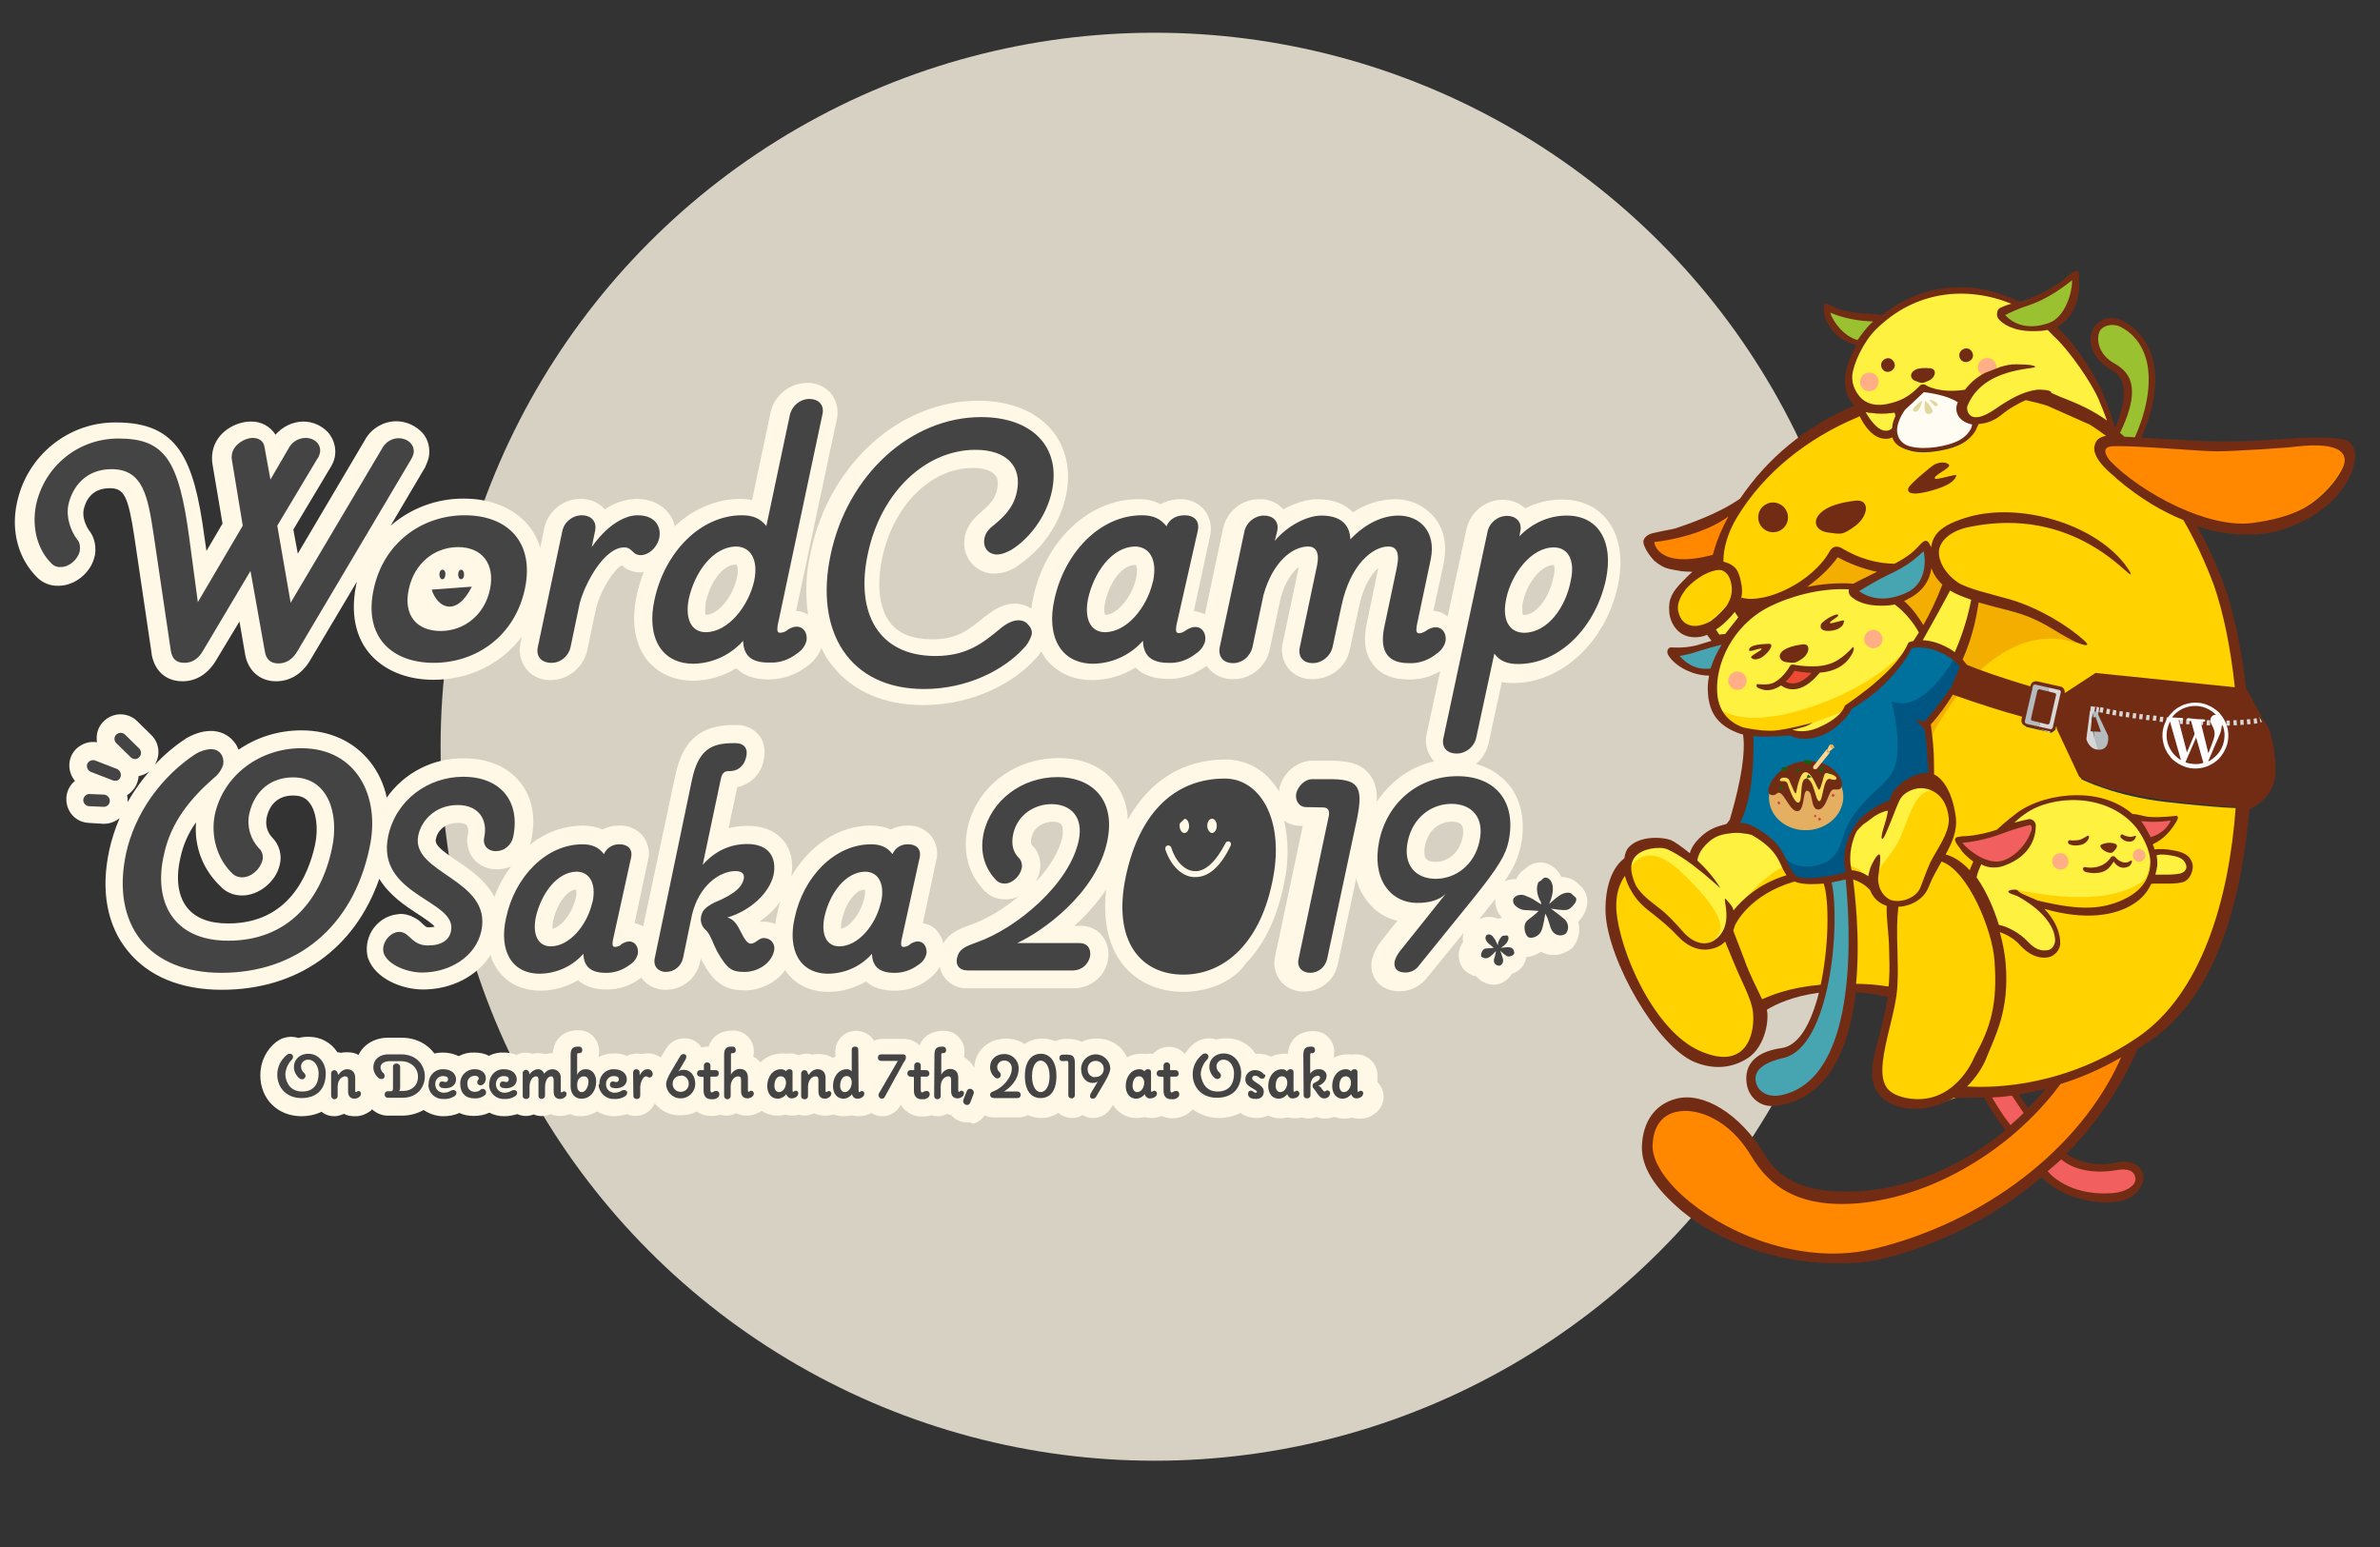 <?xml version="1.0" encoding="utf-8"?>
<!-- Generator: Adobe Illustrator 23.0.0, SVG Export Plug-In . SVG Version: 6.00 Build 0)  -->
<svg version="1.1" id="Layer_1" xmlns="http://www.w3.org/2000/svg" xmlns:xlink="http://www.w3.org/1999/xlink" x="0px" y="0px"
	 viewBox="0 0 800 520" style="enable-background:new 0 0 800 520;" xml:space="preserve">
<rect x="0" y="0" width="800" height="520" fill="#333333" stroke="none"/>
<style type="text/css">
	.st0{opacity:0.8;fill:#FFF8E6;enable-background:new    ;}
	.st1{fill:#FFF8E6;}
	.st2{fill:#444444;}
	.st3{fill:#FFFDF3;}
	.st4{fill:#FF8800;}
	.st5{fill:#FFD200;}
	.st6{fill:#F4AE00;}
	.st7{fill:#9AC130;}
	.st8{fill:#FFF140;}
	.st9{fill:#F25F5F;}
	.st10{fill:#47A5B2;}
	.st11{fill:#FFAE85;}
	.st12{fill:#ED4A35;}
	.st13{fill:#E0D8A0;}
	.st14{fill:#00709C;}
	.st15{fill:#D65803;}
	.st16{fill:#005683;}
	.st17{fill:#B4BCBF;}
	.st18{fill:#D8D8D8;}
	.st19{fill:#E5AF61;}
	.st20{fill:#CE4646;}
	.st21{fill:#732C14;}
	.st22{fill:#FFDF57;}
	.st23{fill:#195E0D;}
	.st24{fill:#FFD592;}
	.st25{fill:#EDAD51;}
	.st26{fill:#FFFDFD;}
</style>
<title>logo</title>
<circle class="st0" cx="388.1" cy="251" r="240"/>
<path class="st1" d="M325.1,377.3c-2.1,0-4-0.9-5.4-2.5c-0.4-0.1-0.9-0.2-1.2-0.4c-1,0.4-2.1,0.8-3.1,0.8c-0.8,0-1.6-0.1-2.4-0.3
	c-0.9,0.3-1.9,0.4-2.9,0.4c-2.9,0.1-5.7-1.3-7.3-3.9l-0.2,0.3c-1.2,2.1-3.5,3.5-5.9,3.5c-1.3,0-2.6-0.3-3.8-1.1
	c-1.2,0.7-2.7,1.1-4.3,1.1c-0.8,0-1.6-0.1-2.4-0.3c-0.9,0.2-1.8,0.3-2.7,0.3c-1.1,0-2.1-0.2-3.3-0.6c-0.9,0.3-1.9,0.4-2.9,0.4
	c-1.2,0-2.5-0.2-3.6-0.8c-1,0.4-2.1,0.8-3.1,0.8c-0.7,0-1.3-0.1-2-0.3c-0.8,0.2-1.6,0.3-2.2,0.3c-0.8,0-1.6-0.1-2.4-0.3
	c-0.9,0.2-1.8,0.3-2.7,0.3c-1.9,0-3.7-0.6-5.3-1.6c-1.5,1-3.1,1.6-4.9,1.6c-1.2,0-2.5-0.2-3.6-0.8c-1,0.4-2.1,0.8-3.1,0.8
	c-0.8,0-1.6-0.1-2.4-0.3c-0.9,0.3-1.9,0.4-2.9,0.4c-1.7,0-3.5-0.4-4.9-1.5c-1.7,0.9-3.6,1.3-5.5,1.3c-3.4,0.1-6.6-1.5-8.6-4
	c-1.1,2.5-3.7,4.2-6.4,4.2c-1,0-2-0.2-2.9-0.6c-1.5,0.4-2.9,0.7-4.4,0.7c-2,0-3.9-0.6-5.7-1.6c-1.7,1-3.6,1.6-5.5,1.6
	c-1.2,0-2.5-0.2-3.6-0.7c-2.1,0.8-4.5,0.8-6.6,0c-1.8,0.8-3.8,0.9-5.6,0.1c-1.8,0.7-3.7,0.7-5.5-0.1c-1.5,0.4-2.9,0.7-4.4,0.7
	c-1.8,0-3.5-0.4-5-1.2c-1.7,0.8-3.4,1.1-5.3,1.1c-1.7,0-3.3-0.3-4.8-1c-1.7,0.8-3.6,1.1-5.4,1.1c-2.4,0-4.7-0.8-6.6-2.1
	c-2.1,1.2-4.6,1.9-7.2,1.9h-4.9c-1.9,0-3.8-0.8-5.2-2.1c-0.1,0.1-0.3,0.2-0.4,0.4c-1.6,1.2-3.5,2-5.5,1.9c-1.2,0-2.5-0.2-3.6-0.8
	c-1,0.4-2.1,0.8-3.1,0.8c-1.6,0-3.1-0.4-4.4-1.5c-2.1,1-4.4,1.5-6.7,1.5c-8.1,0-13.9-5.8-13.9-13.8c0-4.5,2-8.6,5.5-11.3h0.1
	c1.2-1,2.8-1.5,4.5-1.6c0.9,0,1.8,0.1,2.7,0.4c1.1-0.3,2.2-0.4,3.5-0.4c3.9,0,7.5,1.9,9.6,5.2c0.4,0,0.9,0.1,1.2,0.2
	c0.7-0.2,1.5-0.2,2.1-0.2c1.3,0,2.7,0.2,3.8,0.9c1.7-3.5,5.4-5.8,10-5.8h4.3c5.2,0,8.9,2.2,11.2,5.3c0.9-0.2,1.9-0.3,2.8-0.3
	c1.9,0,3.7,0.4,5.4,1.2c1.7-0.9,3.5-1.3,5.3-1.2c1.7,0,3.4,0.3,4.8,1.1c1.6-0.8,3.3-1.2,5-1.1c1.5,0,2.9,0.2,4.3,0.8
	c1.6-0.8,3.5-1,5.2-0.4c0.7-0.1,1.3-0.2,1.9-0.2c0.9,0,1.7,0.1,2.6,0.3c0.8-0.2,1.7-0.3,2.5-0.3c0.4-4.7,3.6-7.7,8.4-7.7h0.2
	c3.8-0.1,6.8,2.9,7,6.7c0,0.1,0,0.2,0,0.3c0,0.6-0.1,1.2-0.2,1.8l0.2,0.1c1.6-0.8,3.3-1.1,5-1.1c1.5,0,2.9,0.2,4.3,0.8
	c1-0.4,2.1-0.8,3.3-0.8c0.6,0,1.2,0.1,1.8,0.2c2.1-0.6,4.4-0.1,6.3,1.1l1.8-2.9c1.2-2.1,3.6-3.5,6.1-3.5c2.4,0,4.6,1.1,5.8,3.1
	c0.7-0.2,1.5-0.3,2.1-0.3h0.3c1.1-3.4,4-5.4,8-5.4h0.2c3.8-0.1,6.8,2.9,7,6.7c0,0.1,0,0.2,0,0.3c0,0.6-0.1,1.2-0.2,1.8
	c0.9,0.4,1.7,1.1,2.4,1.9c1.9-1.9,4.5-3,7.3-3c0.4,0,1,0,1.5,0.1c0.4-0.1,0.9-0.1,1.3-0.1c0.9,0,1.8,0.2,2.7,0.6
	c1.5-0.6,3.1-0.7,4.6-0.2c0.7-0.2,1.5-0.2,2.2-0.2c1.7,0,3.4,0.4,4.7,1.3c0.3-0.1,0.6-0.3,0.9-0.4v-1.7c0-3.9,3.1-7.1,7.1-7
	c2.4,0,4.6,1.2,5.9,3.3c0.9-0.3,1.8-0.6,2.7-0.6h7.3c2,0,3.9,0.8,5.3,2.2c1.2-3.1,4-4.9,7.9-4.9h0.2c3.8-0.1,6.8,2.9,7,6.7
	c0,0.1,0,0.2,0,0.3c0,0.6-0.1,1.2-0.2,1.8c1.5,0.9,2.7,2.1,3.5,3.7c0.1-5.7,4.7-9.9,10.7-9.9c2.1,0,4.3,0.6,6.2,1.8
	c1.8-1.2,3.8-1.8,5.9-1.8c1.5,0,2.9,0.3,4.4,0.9c0.9-0.4,2-0.7,3-0.8h1.2c1.7,0,3.3,0.3,4.7,1c1.6-0.8,3.4-1.2,5.2-1.1
	c4.6,0,8.3,2.5,10,6.3c1.5-0.8,3.1-1.2,4.8-1.2c0.4,0,1,0,1.5,0.1c0.4-0.1,0.9-0.1,1.3-0.1c0.3,0,0.8,0,1.1,0.1
	c2.6-2.9,7.1-3.3,10.1-0.7c0.2,0.2,0.4,0.4,0.7,0.7c0.9-1.5,2-2.7,3.3-3.7h0.1c1.2-1,2.8-1.5,4.5-1.6c0.9,0,1.8,0.1,2.7,0.4
	c1.1-0.3,2.2-0.4,3.5-0.4c3.9,0,7.5,1.9,9.6,5.2c0.2,0,0.6,0,0.8,0c1.6,0,3,0.3,4.4,1c1.3-0.7,2.9-1,4.5-1c0.4,0,0.8,0,1.2,0.1
	c0.3-4.7,3.6-7.7,8.4-7.7h0.2c3.8-0.1,6.8,2.9,7,6.7c0,0.1,0,0.2,0,0.3c0,0.6-0.1,1.2-0.2,1.8l0.1,0.1c1.5-0.8,3-1.1,4.7-1.1
	c0.4,0,1,0,1.5,0.1c0.4-0.1,0.9-0.1,1.3-0.1c3.8,0,7,3,7.1,6.8v0.1v2.4c2.7,2.7,2.8,7.1,0.1,9.8c-0.2,0.2-0.4,0.4-0.7,0.6
	c-1.6,1.3-3.5,2-5.5,1.9c-0.8,0-1.6-0.1-2.4-0.3c-0.9,0.2-1.8,0.3-2.7,0.3c-1.1,0-2.2-0.2-3.3-0.6c-0.9,0.3-1.9,0.6-2.9,0.6
	c-1.1,0-2.1-0.2-3.1-0.6c-1.6,0.7-3.3,0.8-4.8,0.2c-0.8,0.2-1.6,0.3-2.4,0.3c-0.8,0-1.6-0.1-2.4-0.3c-0.9,0.2-1.8,0.3-2.7,0.3
	c-1.3,0-2.7-0.3-3.9-0.9c-3.1,1.3-6.7,1-9.4-0.9c-2.2,1.1-4.6,1.7-7.1,1.7c-3.1,0-6.3-1-8.9-2.9l-0.1,0.1c-1.7,1.9-4.2,2.9-6.7,2.9
	c-1.2,0-2.5-0.2-3.6-0.8c-1,0.4-2.1,0.7-3.4,0.7c-0.8,0-1.6-0.1-2.4-0.3c-0.9,0.2-1.8,0.3-2.7,0.3c-3.3,0-6.2-1.7-7.9-4.4l-0.6,0.9
	c-2,3.4-6.3,4.5-9.6,2.5l0,0c-2.6,1.6-5.8,1.2-8.2-0.7c-1.7,1.1-3.7,1.7-5.7,1.7c-1.6,0-3.1-0.3-4.5-1c-1,0.6-2.1,0.8-3.3,0.8h-8.1
	c-1.1,0-2.1-0.2-3.1-0.7c-0.9,1.3-2.2,2.4-3.8,2.8h-0.1C326.1,377.2,325.6,377.3,325.1,377.3z M397.7,333.4c-7.5,0-14-2.6-18.7-7.4
	c-4.9-5-7.5-12.3-7.5-21.1c0-2,0.1-3.9,0.3-5.9c-3,4.5-6.6,8.6-10.7,12.2h1.9c2.9-0.1,5.7,1.1,7.5,3.4s2.5,5.3,1.9,8.2v0.1
	c-1.1,5.4-5.8,9.2-11.3,9.3h-35.8c-3,0.1-5.8-1.1-7.7-3.5c-0.9-1.1-1.5-2.4-1.7-3.7c-1,1.7-2.2,3-3.8,4.2c-3.4,2.6-7.4,3.9-11.6,3.8
	c-3.9,0-7.2-1.1-9.4-3.1c-3.8,2.2-8.2,3.5-12.6,3.5c-7.3,0-11.6-3.4-13.8-6.2c-0.2-0.3-0.6-0.8-0.8-1.1c-3.1,4.5-8.8,6.8-13.6,6.8
	c-7.5,0-10.8-3.4-14.4-10c0-0.1-0.1-0.2-0.1-0.2c-0.1-0.2-0.2-0.3-0.2-0.6l-0.3,1.3c-1.1,5.5-6.1,9.4-11.7,9.3
	c-2.9,0-5.7-1.2-7.6-3.5c-0.1-0.2-0.3-0.3-0.4-0.6l-0.3,0.2c-3.4,2.6-7.4,3.9-11.6,3.8c-3.9,0-7.2-1.1-9.4-3.1
	c-3.8,2.2-8.2,3.5-12.6,3.5c-7.3,0-11.6-3.4-13.8-6.2c-1.3-1.7-2.5-3.7-3-5.8c-4.5,7.1-13.1,11.6-22.7,11.6
	c-7.1,0-15.9-3.6-18.4-10.3c0-0.1,0-0.1-0.1-0.2c-1.7-6.3,2-12.8,8.3-14.5c0.9-0.2,1.7-0.3,2.6-0.4c2,0,3.9,0.7,5.6,1.8
	c0.7,0.4,1.3,1,1.9,1.6c1.1,1,1.2,1.1,2.1,1.1c0.7,0,1.2-0.1,1.9-0.2c-0.8-1.1-3.7-3-5.7-4.3c-4-2.6-9.5-6.2-12.9-11.8
	c-8.3,23.6-27.5,37.3-53,37.3c-13.7,0-24.6-4.5-31.5-13c-7-8.5-9.2-20.3-6.3-33.8c0.8-3.7,2-7.4,3.5-10.9c-1.5,1.2-3.3,1.9-5.2,1.9
	h-0.4l-4.8-0.3c-4.4-0.2-7.7-3.9-7.5-8.4c0.1-2.2,1.2-4.4,2.9-5.7c-2.8-3.4-2.5-8.4,0.9-11.2c1.5-1.2,3.3-1.9,5-1.9
	c0.4,0,1,0,1.5,0.1c-0.1-0.4-0.1-0.9-0.1-1.3c-0.1-4.4,3.5-8,7.9-8.1c2.1,0,4.2,0.8,5.6,2.2l4.9,4.8c2.7,2.7,3.1,6.8,1.1,10
	c3.1-3.3,6.6-6.3,10.4-8.8l0.3-0.2c1.6-0.9,4.7-2.4,8-2.4c3-0.1,6.1,1.2,8,3.7c0.7,0.8,1.1,1.7,1.5,2.6c6.2-4.3,13.6-6.5,21.1-6.5
	c9.5,0,17.4,3.6,22.9,10.3c2.9,3.6,4.9,7.9,5.8,12.3c5.9-8.4,15.7-13.4,26-13.2c8,0,14.6,2.8,18.7,7.9c4.2,5,5.5,11.9,3.9,19.4
	c-0.1,0.7-0.3,1.2-0.6,1.9c5-4.2,11.3-6.5,17.8-6.6c2.4,0,4.6,0.4,6.7,1.3c1.8-0.9,3.7-1.3,5.7-1.3c3-0.1,5.9,1.1,7.9,3.5
	c1.8,2.4,2.5,5.4,1.7,8.2l-4.5,21.1c1,0.2,2,0.6,2.9,1.1l10.8-50.8c2.5-11.8,8.5-16.9,19.7-16.9h0.8c2.9-0.1,5.7,1.1,7.6,3.4
	c1,1.2,2.6,4,1.6,8.4c-0.8,4.6-4.4,8.2-8.9,9.1l-2.9,13.8c2.1-0.6,4.3-0.8,6.5-0.8c6.5,0,10.1,2.7,11.9,4.9
	c2.6,3.1,3.5,7.4,2.7,12.1c5.9-10.3,15.9-17.1,26.7-17.1c2.4,0,4.6,0.4,6.7,1.3c1.8-0.9,3.7-1.3,5.7-1.3c3-0.1,5.9,1.1,7.9,3.5
	c1.8,2.4,2.5,5.4,1.7,8.2l-4.5,21.1c2,0.3,3.8,1.3,5,2.9c0.9,1.1,1.6,2.5,1.9,3.9c2.1-3.8,6.2-5.2,9.3-6.3c5.2-1.8,11-5.3,16-9.5
	c-1.3,0.7-2.9,1-4.5,1c-2.6,0-5-0.9-6.8-2.7c-5.5-5.5-7.6-13-5.9-21.1v-0.1c3-13.8,15.7-23.6,30.7-23.6c7.9,0,14.5,2.8,18.6,8
	c2.9,3.6,4.5,8.1,4.6,12.7c7.2-13,18.5-20.2,32.8-20.2c6.7,0,12.8,3.1,16.9,9c0.4,0.6,0.8,1.1,1.1,1.7c0-0.2,0.1-0.6,0.1-0.8v-0.1
	c1.2-5.4,6.1-9.4,11.2-9.4h5.5c4.8,0,10.3,0.3,13.6,4.5c2,2.6,2.7,5.6,2.5,9.3c4.5-6.8,11.3-11.8,19.3-13.6
	c-0.2-0.2-0.4-0.4-0.7-0.8c-1.9-2.5-2.6-5.6-1.8-8.6l4.5-20.9c-3.3,1.9-6.8,2.9-10.7,2.8c-5.2,0-9.1-1.6-11.7-4.8
	c-2.8-3.5-3.6-8.3-2.2-14.5l3.8-18.2c-2.4,2.1-5.2,6.3-6.6,13.6l-3,13.9c-1.3,6.5-7.3,9.9-12.5,9.9c-3.1,0.1-6.2-1.2-8.2-3.7
	c-1.9-2.5-2.6-5.6-1.8-8.6l5.4-25.5c-2.1,1.7-4.6,4.9-6.1,10.4l-3.7,17.4c-1.2,5.9-6.5,10.1-12.5,10c-3.1,0-6.1-1.3-8.1-3.7
	c-0.2-0.2-0.3-0.4-0.6-0.8l-0.2,0.1c-3.7,2.8-8.2,4.4-12.9,4.3c-4.6,0-8.3-1.3-10.8-3.8c-4.4,2.7-9.4,4.2-14.5,4.2
	c-8.1,0-12.7-3.7-15.3-6.7c-0.8-0.9-1.3-1.9-1.9-2.9c-0.7,1-1.3,1.9-2.2,2.7c-6.6,7.3-20.1,15.3-37.5,15.3c-12.9,0-23.5-4.5-30.3-13
	c-1.6-1.9-2.9-3.9-3.9-6.2c-1,2.6-2.7,4.7-5,6.3c-3.7,2.8-8.2,4.3-12.8,4.3s-8.3-1.3-10.8-3.8c-4.4,2.7-9.4,4.2-14.5,4.2
	c-8.1,0-12.7-3.7-15.3-6.7c-4.3-5.3-5.6-13-3.7-21.9c0.6-2.7,1.3-5.3,2.4-7.9c-0.3,0-0.7,0.1-1.1,0.1c-2.4,0-4.6-0.8-6.3-2.4
	c-2.4,1.3-6.7,7.5-8.5,13.9l-3.1,14.6c-1.2,5.8-6.4,10.1-12.3,10.1c-3.1,0.1-6.2-1.2-8.2-3.7c-1.9-2.5-2.7-5.7-1.9-8.8l0.4-2.1
	c-6.7,9-17.5,14.5-29.7,14.5c-9.2,0-16.9-3.3-21.7-9.1c-3.3-4-6.6-11.3-4.3-22.7c0.1-0.3,0.2-0.8,0.2-1.1l-15.8,26.6
	c-2.7,4.4-6.7,6.8-11.3,6.8c-5.4,0-9.4-3.5-10.4-9l-1.9-11.1l-7.9,13.1c-2.6,4.4-6.6,7-11.2,7c-5.5,0-9.3-3.3-10.4-8.9
	c0-0.1,0-0.1,0-0.2l-5.8-39.2c-2.1-14-3.5-16.6-8.3-16.6c-6.3,0-8.2,4.5-8.8,7.3c-0.4,2.5,0.6,5,1.7,6.7c1.2,1.5,2.8,4.3,2.1,8.6
	l-0.1,0.3c-1.2,5.5-6.6,9.9-12.1,9.9c-2.7,0.1-5.3-0.9-7.2-2.8c-6.3-6.2-8.9-15.6-6.8-25.1c3.3-15.8,17.3-27.2,33.4-27
	c20.8,0,26.1,12.3,29.6,38.4l0.7,4.8l5.4-9.2l-3.4-20.1c-0.2-1.3-0.2-2.8,0.1-4.3c1.2-6.2,7.5-9.9,12.8-9.9c3.4-0.1,6.5,1.6,8.3,4.4
	c2.4-2.7,5.8-4.4,9.4-4.4c3.3,0,6.4,1.5,8.5,3.9c1.9,2.4,2.6,5.4,2,8.2c-0.3,1.3-0.9,2.6-1.7,3.8l-12.2,20.4l1.5,8.1l22.8-38.6
	l0.1-0.2c2.2-3.5,6.1-5.7,10.2-5.7c3.4,0,6.6,1.5,8.9,4c1.9,2.2,2.6,5.3,2,8.2c-0.2,0.9-0.6,1.8-0.9,2.6l-0.1,0.1
	c-0.1,0.3-0.2,0.7-0.4,0.9l-11.4,19.3c6.8-5.9,15.6-9.2,24.7-9.1c9.2,0,16.9,3.3,21.7,9.1c1.8,2.2,3.1,4.8,3.9,7.5l1.3-6.5
	c1.2-5.8,6.4-10.1,12.3-10c3-0.1,6.1,1.2,8.1,3.5c3.1-2.1,6.8-3.4,10.5-3.5c5.8,0,9.1,2.5,10.8,4.6c1.1,1.3,1.9,2.9,2.2,4.6
	c6.2-5.8,13.9-9.2,22-9.2c1.3,0,2.7,0.1,4,0.4l6.2-29.4v-0.1c1.3-5.7,6.4-9.8,12.2-9.9c3.3-0.1,6.3,1.3,8.3,3.8
	c1.9,2.5,2.5,5.7,1.7,8.8l-13.6,64c1.5,0.1,2.8,0.6,4,1.3c-1-7-0.7-14.1,0.9-21c6.2-29.5,29.8-50.9,56.3-50.9
	c10.8,0,19.7,3.6,25,10.2c4.6,5.7,6.3,13.5,4.5,21.7c-2.1,9.8-8.1,18.2-16.4,23.7c-2.1,1.5-4.7,2.4-7.4,2.5
	c-5.6,0.2-10.2-4.3-10.4-9.8c0-0.9,0.1-1.8,0.2-2.6c0-0.1,0-0.1,0-0.2c0.7-3,2.4-5.5,5.3-7.9c2.7-2.4,4.9-4.4,5.6-7.9
	c0.3-1.5,0.4-3.5-0.7-4.7c-1.2-1.5-3.9-2.4-7.5-2.4c-14.1,0-26.7,12.5-30.5,30.4c-1.9,9.3-0.9,17.1,2.8,21.7c2.9,3.7,7.7,5.5,14,5.5
	c8.2,0,12.1-2.9,17.8-7.7h0.1c3.4-2.8,6.7-4.3,9.9-4.3c2,0,3.9,0.6,5.6,1.7c0.1-1.2,0.3-2.5,0.6-3.7c4-19.2,18.8-33.1,35.1-33.1
	c2.7-0.1,5.4,0.4,7.7,1.7c2-1.1,4.3-1.7,6.5-1.7c3.1-0.1,6.3,1.2,8.3,3.7c1.9,2.5,2.6,5.7,1.8,8.8l-5.4,25.1
	c1.3,0.1,2.6,0.6,3.7,1.1l6.1-28.8c1.2-5.8,6.4-10,12.3-9.9c3-0.1,5.9,1.1,8,3.4c3.8-2.1,7.9-3.4,11.4-3.4c5.6,0,9.5,1.8,12,4.4
	c4.2-2.8,9-4.3,13.9-4.4c5.2-0.1,10.1,2.1,13.4,6.1c3.4,4,4.4,9.6,3.1,15.8l-3.4,15.6c1.7,0.1,3.4,0.8,4.8,1.9l6.3-29.2
	c1.2-5.8,6.4-10.1,12.3-10c2.8,0,5.5,1,7.5,2.9c3.8-2,8.1-3,12.3-3c8.1,0,12.7,3.7,15.1,6.7c4.3,5.3,5.6,13,3.8,21.9
	c-4,19.2-19,33.1-35.2,33.1c-1.3,0-2.6-0.1-3.9-0.3l-4.4,20.4c-0.6,2.8-2.1,5.3-4.3,7.1c4.4,1.1,8.2,3.6,11.1,7
	c4.3,5.3,5.7,12.7,3.9,20.9c-0.8,3.5-2.1,6.8-5.4,11.6c1.1-0.6,2.4-0.8,3.6-0.8h0.4c0.1-0.2,0.2-0.4,0.3-0.7c0.6-1.1,1.5-2,2.6-2.7
	c1.3-1.3,3.1-2.2,5-2.2c0.8,0,1.6,0.1,2.2,0.3c2.2,0.7,4,2.4,5,4.5c0,0,0,0.1,0.1,0.1c2.2,0,4.4,0.9,5.9,2.6l0,0
	c2.5,1.9,3.9,5.7,1.6,9.9c-0.6,0.9-1.1,1.8-1.9,2.6c0.8,2.8,0.2,5.7-1.5,8.1c-0.3,0.4-0.7,0.8-1.1,1.1c-1.1,0.8-2.4,1.3-3.6,1.7
	c-0.7,0.1-1.3,0.2-2,0.2c-1.5,0-3-0.3-4.3-1.1c-1.5,1-3.3,1.7-5,1.8c-0.3,2.4-1.8,4.3-3.9,5.3c-0.3,0.1-0.6,0.2-0.9,0.3
	c-0.9,1.6-2.4,2.8-4.2,3.4c-0.6,0.2-1,0.2-1.6,0.3h-0.2c-1,0-2-0.2-2.9-0.6c-1.1-0.4-2.2-1.2-3-2.2c-1.8-0.3-3.5-1.3-4.6-2.8
	c-1.6-2.2-1.8-5.2-0.6-7.6c0.2-0.4,0.4-0.8,0.7-1.1c0-0.1,0-0.3-0.1-0.4c-0.1-0.9,0-1.9,0.3-2.8l-12.2,15c-2.2,2.9-5.6,4.7-9.3,4.7
	c-4.2,0-6.5-1.8-7.7-3.3c-1.7-2.1-2.2-4.9-1.6-7.5c0-0.1,0.1-0.3,0.1-0.4c0.6-1.9,1.5-3.6,2.6-5.2l5.8-7.3c-3.9-0.9-7.4-3.1-9.9-6.3
	c-1.9-2.4-3.3-5-3.9-8l-6.2,28.8c-1.1,5.5-5.8,9.3-11.4,9.3c-3,0.1-5.9-1.2-7.9-3.6c-1.8-2.4-2.5-5.4-1.8-8.2l9.3-43.9h-0.8
	c-2,0-3.9-0.6-5.5-1.8c0.8,3.4,1.2,6.8,1.2,10.2s-0.3,6.7-1,10c-2.2,11.8-6.6,21.2-13,27.8C414.7,329.8,406.4,333.4,397.7,333.4z
	 M185.9,309.6c-0.2,0.8-0.2,1.7-0.2,2.6c2.9-0.6,6.5-5,7.7-9.9c0.1-0.2,0.1-0.6,0.2-0.8l0,0c0.2-0.8,0.2-1.7,0.1-2.5
	C190.7,299.1,187.2,303.7,185.9,309.6z M282.9,309.6c-0.2,0.8-0.2,1.7-0.2,2.6c2.9-0.6,6.5-5,7.7-9.9c0.1-0.2,0.1-0.6,0.2-0.8l0,0
	c0.2-0.8,0.2-1.7,0.1-2.5C287.5,299.1,284.1,303.7,282.9,309.6z M256.6,309.8c1.3,0,2.7,0.2,4,0.8c0.1-1,0.3-2.1,0.6-3.3
	c0.3-1.5,0.7-2.9,1.1-4.3c-1.9,2.7-4.3,4.9-7,6.8C255.7,309.8,256.2,309.8,256.6,309.8z M65.9,276.4c-2.6,3.6-4.4,7.7-5.3,12.1
	c-1.6,7.1-0.7,12.9,2.4,16.7c2.8,3.4,7.3,5.2,13.7,5.2c20.5,0,27-16.5,29.2-26.4c1.2-5.7,0.4-11.3-1.9-14.2c-1.3-1.7-3-2.4-5.5-2.4
	c-4.7,0-7.9,2.7-8.9,7.6v0.1c-0.4,2.2,0.2,4.6,1.8,6.3c2.5,2.5,3.5,6.1,2.6,9.4c-1.3,5.6-7,10.2-12.6,10.2c-2.5,0-4.8-0.8-6.6-2.4
	c-0.2-0.1-0.3-0.2-0.4-0.4C68.2,292.5,65.2,284.5,65.9,276.4z M502.6,302.2c-1,1.3-2.2,2.8-3.5,4.4l-1.9,2.4
	c0.9-0.4,1.9-0.8,2.9-0.8h0.3c1,0,2.1,0.2,3,0.6c0.4-0.1,1-0.2,1.5-0.2c-0.2-0.2-0.3-0.3-0.4-0.6
	C503.1,306.3,502.5,304.3,502.6,302.2z M154,276.6c-4.5,0-7,2.7-7.5,5.5c-0.4,1.9,1.8,3.7,7.2,7.3c4.2,2.8,9.5,6.5,12.5,12.1
	c1.3-3.7,3.3-7.2,5.6-10.3c-1.5,0.7-3.1,1-4.7,1c-3,0.1-6.1-1.2-8-3.6c-1.8-2.4-2.5-5.4-1.8-8.3c0.2-0.9,0.1-1.9-0.3-2.8
	C156.3,276.8,155.3,276.6,154,276.6z M349.4,293.3c-0.2,1-0.7,2-1.1,3c4.4-4.7,7.7-10,8.8-14.9c0.3-1.9,0.2-3.4-0.3-4.2
	c-0.6-0.7-1.6-1-2.9-1c-2.9,0-6.3,1.6-7.2,5.3c-0.4,1.9,0,2.4,0.2,2.6C349.3,286.3,350.2,289.9,349.4,293.3L349.4,293.3z M488,276.2
	c-3.5,0-7.7,2.1-9,8c-0.4,1.9-0.3,3.6,0.3,4.4c0.7,0.8,1.8,1.1,3.3,1.1c3.6,0,7.7-2.5,9-8c0.4-1.9,0.3-3.5-0.3-4.4
	C490.6,276.5,489.5,276.2,488,276.2L488,276.2z M42.7,267.3c0.2,0.8,0.2,1.5,0.2,2.2c0,0,0,0,0,0.1c2.1-3.7,4.6-7.2,7.3-10.3
	c-1,0.8-2.4,1.3-3.6,1.6C46.4,263.6,44.9,265.9,42.7,267.3L42.7,267.3z M511.9,206.7c0.1,0,0.2,0,0.3,0c4.2,0,8.5-5.6,10-12.8
	c0.6-2.4,0.3-3.6,0.1-4h-0.1c-4,0-8.9,5.9-10.3,12.5l-0.2,1C511.6,205.3,511.8,206.3,511.9,206.7L511.9,206.7z M371.5,206.7
	c3.8,0,8.8-5.7,10.3-12c0.1-0.2,0.1-0.6,0.2-0.8v-0.1c0.4-2.5,0-3.7-0.2-3.9c-0.1,0-0.2,0-0.3,0c-4.2,0-8.5,5.5-10.1,12.8
	C371,204.9,371.2,206.2,371.5,206.7L371.5,206.7z M237.2,206.7c4,0,9.1-5.9,10.5-12.5c0.6-2.7,0.1-4-0.1-4.4c-0.1,0-0.2,0-0.3,0
	c-4.2,0-8.5,5.5-10.1,12.8C236.9,204.9,237,206.2,237.2,206.7L237.2,206.7z"/>
<path class="st1" d="M76.7,316.2c20.4,0,31.3-14,34.9-31.1c2.5-11.6-1.3-23.8-13.1-23.8c-7.5,0-13,4.6-14.7,12.2
	c-0.9,4.2,0.3,8.5,3.3,11.7c1.1,1,1.5,2.6,1.1,4c-0.7,2.9-3.7,5.7-6.8,5.7c-1.1,0-2.2-0.3-3.1-1.1c-5.4-5-7.5-12.9-6.1-19.9
	c2.9-13.5,15.3-22.4,29.1-22.4c18.6,0,26.7,16.3,22.9,33.5c-5.6,26.7-24.5,42-49.8,42c-24.5,0-37-16.2-32.1-39.8
	c3-14.1,12.2-26.4,23.5-33.8c1.5-0.9,3.3-1.5,5-1.6c3.1,0,4.7,2.4,4.2,5.3c-0.6,1.8-1.7,3.3-3.1,4.4c-7.7,6.7-14.5,14.8-16.8,25.8
	C51.5,302.9,58,316.2,76.7,316.2z M140.6,280.8c-2.7,12.9,24.9,14.6,21.2,32.1c-1.9,8.8-10.8,14-19.9,14c-5,0-11.4-2.5-12.9-6.4
	c-1.3-4.2,3.8-9.2,7.5-6.5c1.8,1.2,3.1,3.8,7.4,3.8c4.6,0,7.2-1.9,7.7-4.9c2.2-10.4-25.4-11.8-21.1-31.9
	c2.6-12.1,13.4-19.9,25.2-19.9c12.5,0,19.3,8.2,16.8,20.2c-0.6,2.8-3,4.8-5.8,4.8c-2.8,0-4.6-2-3.9-4.8c1.1-5.4-1.5-10.7-9-10.7
	C146.6,270.6,141.7,275.5,140.6,280.8L140.6,280.8z M206,316.1c-0.3,1.8,0,2.2,0.8,2.2c0.9-0.1,1.7-0.4,2.2-1
	c3.5-2.2,5.8,0.3,5.4,3.3c-0.4,1.6-1.3,2.8-2.7,3.7c-2.4,1.8-5.3,2.8-8.2,2.7c-4.6,0-7.3-1.9-7.4-6.4c-3.7,4.2-9,6.6-14.6,6.7
	c-9.8,0-13.8-8.1-11.4-18.7c2.9-13.9,13.5-24.8,25.7-24.8c3.1,0,5.4,0.9,7.2,3.3c0.9-2.1,3-3.4,5.3-3.3c2.7,0,4.5,1.6,3.8,4.6
	L206,316.1z M180.1,308.3c-1.2,6.1,0.9,9.8,5,9.8c6.4,0,12.2-7.2,13.9-14.4l0.2-0.6c1.3-6.2-1.1-10.1-5.4-10.1
	C187.2,293.1,181.9,300.4,180.1,308.3z M232.6,262.1c2.2-10.3,6.7-12.3,13.9-12.3h0.8c2.5,0,4.3,1.5,3.5,4.7
	c-0.7,3.1-2.9,4.7-5.5,4.7h-0.4c-1.3,0-2.2,0.6-2.6,2.6l-6.1,28.9c3.9-4.4,8.9-7,15-7c7.3,0,10,4.6,8.8,10.5
	c-1.5,6.2-8,12-15.5,14.2c2.2,0.6,3.3,2.4,4.5,4.8c1.2,2.4,2.2,4,3.4,4c1.5,0,2.7-1.9,4.3-1.9c2.2,0,4,1.7,3.5,4.3
	c-1,4.5-5.8,7.1-9.9,7.1c-4.3,0-5.8-0.9-9.2-6.8c-1.6-3.1-2.4-6.2-4.2-7.6c-1.1-1.1-1.6-2.8-1.2-4.4c0.4-2,1.7-3.1,4.4-4.5
	c7.5-3.1,9.4-5.6,9.9-8c0.3-1.5-0.4-2.6-2.8-2.6c-5.2,0-12.2,4.7-14.6,14.7l-3,14.5c-0.6,2.8-3,4.7-5.8,4.7c-2.2,0-4.4-1.6-3.7-4.7
	L232.6,262.1z M303,316.1c-0.3,1.8,0,2.2,0.8,2.2c0.9-0.1,1.7-0.4,2.2-1c3.5-2.2,5.8,0.3,5.4,3.3c-0.4,1.6-1.3,2.8-2.7,3.7
	c-2.4,1.8-5.3,2.8-8.2,2.7c-4.6,0-7.3-1.9-7.4-6.4c-3.7,4.2-9,6.6-14.6,6.7c-9.8,0-13.8-8.1-11.4-18.7c2.9-13.9,13.5-24.8,25.7-24.8
	c3.1,0,5.4,0.9,7.2,3.3c0.9-2.1,2.9-3.4,5.3-3.3c2.7,0,4.5,1.6,3.8,4.6L303,316.1z M277.1,308.3c-1.2,6.1,0.9,9.8,5,9.8
	c6.4,0,12.2-7.2,13.9-14.4l0.2-0.6c1.3-6.2-1.1-10.1-5.4-10.1C284.1,293.1,278.8,300.4,277.1,308.3L277.1,308.3z M325.3,326.2
	c-2.9,0-4.2-1.9-3.6-4.2c0.6-2.9,2.6-3.8,6.5-5.2c13.5-4.7,31.3-19.6,34.4-34.3c1.7-8.2-3-12.2-9.1-12.2c-5.8,0-11.4,3.5-12.9,9.9
	c-0.9,4,0.2,6.5,1.9,8.2c0.9,0.9,1.2,2.4,0.9,3.6c-0.6,2.5-3.1,5-5.7,5c-1,0-2-0.3-2.7-1c-3.6-3.6-5.8-8.9-4.4-15.8
	c2.4-11,12.7-19,24.9-19c11,0,19.7,7.1,16.7,21.5c-3.7,17.7-22,30.5-30.3,34.3h20.9c3,0,4,2.2,3.6,4.5c-0.6,2.7-2.8,4.6-5.6,4.7
	L325.3,326.2z M439.1,271.3c-2.6,0-3.8-2.4-3.4-4.6c0.6-2.4,2.8-4.8,5.5-4.8h5.5c9.5,0,11.8,1.9,9.4,13.5l-10,46.9
	c-0.6,2.7-2.9,4.7-5.7,4.7c-2.4,0-4.6-1.6-3.9-4.7l10-47.3c0.6-2.4,0.1-3.6-1.9-3.6L439.1,271.3z M494.5,302.9l-17.4,21.5
	c-1.1,1.6-2.8,2.5-4.7,2.5c-3.1,0-4-1.8-3.6-3.8c0.3-1.2,0.9-2.2,1.7-3.3l15.5-19.4c-2.2,2.2-5.7,3.1-9.5,3.1
	c-9.4,0-15.5-8.4-12.9-20.8c2.7-13,13.2-21.8,26.3-21.8c13,0,19.9,8.8,17.2,21.8C506.2,287.1,504,291.2,494.5,302.9L494.5,302.9z
	 M482.6,295.4c6.6,0,13-4.6,14.7-12.6c1.8-8.1-2.7-12.6-9.4-12.6c-6.7,0-13,4.5-14.7,12.6C471.5,290.8,475.9,295.4,482.6,295.4
	L482.6,295.4z M411.7,261.7c11.7,0,19.9,13.5,16.3,33c-4,22.2-16.4,32.9-30.3,32.9c-13.9,0-23.9-10.8-19.3-32.9
	C383.1,272.5,395.4,261.7,411.7,261.7L411.7,261.7z M409.7,270.7c-9.1,0.1-18.2,7.6-21.5,23.8c-3.4,16.2,4.4,23.8,11.4,23.8
	c7.1,0,15.1-7.6,18.5-23.8C421.5,278.4,416.6,270.7,409.7,270.7L409.7,270.7z M84.2,191.9l-16,26.9c-1.5,2.6-3.6,4-6.2,4
	c-2.9,0-4.2-1.5-4.6-4.2l-5.8-39.2c-1.9-12.3-3.4-21.7-14.1-21.7c-8.8,0-13.2,6.1-14.5,11.9c-0.9,4.4,0.8,8.8,2.9,11.7
	c1,1,1.1,2.5,0.9,4c-0.7,2.8-3.5,5.3-6.4,5.3c-1.1,0.1-2.2-0.3-3-1.1c-4.7-4.6-6.8-11.9-5.3-19.7c2.8-13.1,14.2-22.4,27.7-22.4
	c15.6,0,20.3,7.2,23.8,33.3l2.9,21.7l15.1-25.7l-3.7-22.4c-0.1-0.7,0-1.2,0.1-1.9c0.7-3,4.2-5.2,7-5.2c1.8,0,3.6,0.9,3.9,3l2,11
	l6.4-11c1.2-1.9,3.3-3,5.5-3c2.8,0,5.4,2.1,4.7,5.2c-0.2,0.7-0.4,1.3-0.9,1.9l-13.4,22.4l4.5,25.9l31-52.3c1.1-1.8,3.1-3,5.3-3
	c2.9,0,5.6,2.1,5,5.2c-0.2,0.7-0.4,1.2-0.8,1.9L99.9,219c-1.5,2.5-3.6,4-6.3,4c-2.6,0-4.2-1.3-4.6-4.2L84.2,191.9z M156.2,173.2
	c14.5,0,23.6,9.1,20.2,24.9c-3.4,15.6-16.2,24.7-30.6,24.7c-14.4,0-23.6-9-20.2-24.7C128.9,182.4,141.9,173.2,156.2,173.2
	L156.2,173.2z M154,183.9c-8,0-14.8,5.5-16.6,14.2c-1.9,8.6,2.6,14,10.7,14c7.9,0,14.8-5.4,16.6-14
	C166.5,189.4,161.9,183.9,154,183.9L154,183.9z M189,178.6c0.6-3.1,3.4-5.4,6.6-5.4c2.8,0,5.2,1.8,4.4,5.4l-1.1,5.3
	c4.5-6.5,10.4-10.7,15.4-10.7c6.3,0,8,4.2,7.3,7.6c-0.8,3.5-3.7,5.8-6.2,5.8c-3,0-2.7-2.6-5.6-2.6c-6.6,0-13,11.7-14.9,18.6
	l-3.1,14.8c-0.6,3.1-3.4,5.5-6.6,5.4c-2.8,0-5.2-1.8-4.4-5.4L189,178.6z M249.8,215.4c-4.3,4.8-10.3,7.6-16.7,7.7
	c-11.1,0-15.8-9.3-13.1-21.5c3.4-15.9,15.4-28.4,29.4-28.4c3.6,0,6.1,1,8.2,3.6l7.9-37.3c0.7-3.1,3.4-5.4,6.6-5.4
	c2.8,0,5.2,1.8,4.3,5.4l-15,70.7c-0.3,2,0,2.5,0.9,2.5c1-0.1,1.9-0.4,2.6-1.1c4-2.5,6.7,0.3,6.2,3.7c-0.4,1.8-1.6,3.3-3.1,4.3
	c-2.7,2.1-5.9,3.3-9.4,3.1C253,222.8,249.9,220.7,249.8,215.4L249.8,215.4z M231.5,201.4c-1.3,6.8,1,11.1,5.7,11.1
	c7.6,0,14.4-8.8,16.3-17.2c1.5-7.2-1.2-11.6-6.2-11.6C239.6,183.9,233.5,192.3,231.5,201.4z M335.3,186.4c-3,0-5-2.2-4.4-5.4
	c0.3-1.7,1.2-3,3.3-4.6c3.1-2.6,6.5-5.7,7.6-11.1c1.8-8.4-3.3-14.1-13.9-14.1c-16.6,0-31.8,14-36.2,35c-4.2,19.6,3.4,34.3,22.7,34.3
	c10.5,0,15.9-4.3,21.7-9.1c2.1-1.8,4.3-2.9,6.2-2.9c1.2,0,2.5,0.4,3.3,1.5c1,0.9,1.5,2.4,1.1,3.6c-0.6,1.8-1.6,3.4-2.9,4.6
	c-6.2,6.7-18.3,13.4-33.2,13.4c-25.1,0-36.9-19.3-31.4-45.1c5.6-26.8,26.9-46.3,50.6-46.3c17.1,0,26.9,10,23.8,24.8
	c-1.9,9-8,16.4-13.8,19.9C338.3,185.7,336.9,186.3,335.3,186.4z M395.4,210.3c-0.3,2,0,2.5,0.9,2.5c0.8,0,1.5-0.3,2.6-1.1
	c4-2.5,6.7,0.3,6.2,3.7c-0.4,1.8-1.6,3.3-3.1,4.3c-2.7,2.1-5.9,3.3-9.3,3.1c-5.3,0-8.4-2.1-8.5-7.4c-4.3,4.8-10.3,7.6-16.7,7.7
	c-11.1,0-15.8-9.3-13.1-21.5c3.4-15.9,15.4-28.4,29.4-28.4c3.6,0,6.2,1,8.3,3.7c1-2.5,3.4-3.7,6.1-3.7c3.1,0,5.2,1.8,4.4,5.3
	L395.4,210.3z M365.7,201.4c-1.3,6.8,1,11.1,5.7,11.1c7.4,0,14-8.3,16-16.5l0.2-0.7c1.5-7.2-1.2-11.6-6.2-11.6
	C373.8,183.9,367.7,192.3,365.7,201.4L365.7,201.4z M428.5,181.8c4.5-5.4,11.2-8.5,15.6-8.5c6.3,0,9.6,2.8,9.8,8
	c5.3-5.6,11.1-8,16.2-8c7,0,12.8,5.3,10.8,14.8l-4.7,22.3c-0.3,2,0,2.5,1,2.5c0.9-0.1,1.8-0.6,2.5-1.1c4-2.5,6.7,0.3,6.2,3.7
	c-0.4,1.8-1.6,3.3-3.1,4.3c-2.6,2.1-5.9,3.3-9.3,3.1c-6.5,0-10-3.4-8.2-12.1l4.2-19.9c1.2-5.6-0.4-7.2-2.8-7.2
	c-5.4,0-12.9,6.2-15.8,20l-3,13.9c-0.8,3.1-3.6,5.3-6.7,5.3c-2.8,0-5-1.8-4.3-5.3l5.8-27.5c1-5-0.8-6.4-3-6.4
	c-5.3,0-11.9,5.2-15,16.3l-3.7,17.5c-0.7,3.1-3.5,5.5-6.7,5.4c-2.6,0-5-1.8-4.3-5.4l8.3-38.9c0.7-3.1,3.5-5.3,6.6-5.3
	c2.8,0,5.2,1.8,4.4,5.3L428.5,181.8z M510.7,180.3c4.2-4.4,9.9-7,15.9-7c11.1,0,15.8,9.3,13.2,21.5c-3.4,15.9-15.5,28.4-29.5,28.4
	c-3.5,0-6.1-0.9-8-3.5l-6.1,28.3c-0.7,3.1-3.5,5.3-6.6,5.3c-2.9,0-5.2-1.8-4.4-5.3l14.8-69.2c0.6-3.1,3.4-5.4,6.6-5.4
	c2.7,0,5.2,1.8,4.4,5.4L510.7,180.3z M528,195.1c1.5-6.8-0.9-11.1-5.7-11.1c-7.6,0-14.2,8.8-16,17.2l-0.2,1.1
	c-1.1,6.5,1.5,10.4,6.3,10.4C520.2,212.6,526.3,204.2,528,195.1L528,195.1z M148.7,191.5c-0.6,0-1,0.7-1,1.6c0,0.9,0.4,1.6,1,1.6
	c0.6,0,1-0.7,1-1.6C149.8,192.2,149.3,191.4,148.7,191.5L148.7,191.5z M155,191.5c-0.6,0-1,0.7-1,1.6c0,0.9,0.4,1.6,1,1.6
	c0.6,0,1-0.7,1-1.6C156,192.2,155.5,191.4,155,191.5L155,191.5z M145.1,198.2c2,6.2,8.3,9.3,13.5-1 M101.6,366.9
	c4,0,5.5-2.7,5.5-6.1c0-2.1-1.2-4.6-3.5-4.6c-1.1-0.1-2.2,0.8-2.4,1.9c0,0.1,0,0.2,0,0.4c0,0.9,0.4,1.7,1.1,2.2
	c0.2,0.2,0.4,0.6,0.4,0.9c0,0.7-0.6,1.2-1.2,1.2c-0.2,0-0.4-0.1-0.7-0.2c-1.2-0.9-2-2.4-2-3.9c0-2.7,2.1-4.5,4.8-4.5
	c3.7,0,5.9,3.3,5.9,6.6c0,5.3-3,8.3-8.2,8.3c-4.8,0-8.1-3.3-8.1-7.9c0-2.6,1.2-5,3.3-6.7c0.2-0.2,0.6-0.3,0.9-0.3
	c0.6,0,1.1,0.4,1.1,1c0,0,0,0,0,0.1c0,0.3-0.2,0.7-0.4,0.9c-1.3,1.3-2.1,3.1-2.2,5C96.1,364.3,97.9,366.9,101.6,366.9z M113.8,361.3
	c0.6-1.1,1.7-1.9,2.9-1.9c1.6,0,2.7,1,2.7,2.9v4.4c0,0.3,0.1,0.4,0.2,0.4c0.1,0,0.3-0.1,0.4-0.2c0.4-0.3,0.9-0.2,1.2,0.2
	c0.1,0.2,0.2,0.3,0.1,0.6c0,0.3-0.1,0.7-0.4,0.9c-0.4,0.4-1.1,0.7-1.7,0.7c-1.3,0-2.2-0.7-2.2-2.5V363c0-1-0.4-1.2-1-1.2
	c-1,0-2.4,1-2.5,3.3v3.3c0,0.7-0.6,1.1-1.1,1.1s-1.1-0.6-1.1-1.1v-7.6c0-0.7,0.6-1.1,1.1-1.1s1.1,0.6,1.1,1.1L113.8,361.3z
	 M127.9,358.8c0.1,0.8,0.4,1.5,1,1.9c0.2,0.2,0.4,0.6,0.4,0.9c0,0.7-0.4,1.1-1.1,1.1l0,0c-0.3,0-0.6-0.1-0.8-0.2
	c-1.1-0.9-1.9-2.2-1.9-3.7c0-2.8,2.2-4.4,5-4.4h4.3c5.4,0,8,3.8,8,7.4s-2.5,7.2-7.5,7.2h-4.9c-0.6,0-1.1-0.4-1.1-1v-0.1
	c0-0.7,0.4-1.1,1.1-1.1l0,0h1c0.7,0,0.7-0.6,0.7-1.2v-7c0-0.7,0.4-1.1,1.1-1.1c0,0,0,0,0.1,0c0.6,0,1.1,0.4,1.2,1v0.1v6.8
	c0,0.8-0.1,1.2-0.4,1.3h1.5c2.6,0,4.9-1.7,4.9-4.8s-2.6-5.2-5.7-5.2h-4C129.1,356.8,127.9,357.5,127.9,358.8L127.9,358.8z
	 M144.1,364.3c-0.1-2.6,1.9-4.8,4.5-4.9c0.1,0,0.3,0,0.4,0c2.9,0,4.3,1.7,4.3,3.4c0,1.7-1.3,3-3.7,3c-0.4,0-0.9-0.1-1.3-0.2
	c-0.4-0.1-0.7-0.6-0.7-1c0-0.6,0.4-1.1,1-1.1l0,0c0.3,0,0.8,0.2,1,0.2c0.6,0.1,1-0.3,1-0.8v-0.1c0-0.7-0.4-1.1-1.8-1.1
	c-1.3,0-2.5,1.1-2.5,2.6c0,0.1,0,0.1,0,0.2c0,1.5,1.1,2.7,2.7,2.8h0.1c0.9,0,1.7-0.2,2.5-0.7c0.2-0.1,0.4-0.2,0.8-0.2
	s0.7,0.2,0.9,0.4c0.3,0.6,0.1,1.3-0.6,1.7c-1.1,0.7-2.4,1-3.7,0.9c-2.7,0.1-5-2-5-4.8C144.1,364.4,144.1,364.4,144.1,364.3
	L144.1,364.3z M159.6,361.6c-1.3,0-2.5,1-2.5,2.4c0,0.1,0,0.2,0,0.3c0,1.7,1,2.7,2.5,2.7c0.7,0,1.5-0.2,1.9-0.7
	c0.2-0.2,0.4-0.3,0.8-0.3c0.6,0,1.1,0.6,1.1,1.1c0,0.3-0.1,0.7-0.3,0.9c-1,0.9-2.4,1.3-3.7,1.2c-2.9,0-4.7-1.8-4.7-4.9
	c-0.1-2.6,1.9-4.8,4.6-4.9c0.1,0,0.2,0,0.4,0c1.9,0,3.6,1.1,3.6,3c0,0.8-0.2,1.5-0.8,2c-0.2,0.2-0.6,0.4-1,0.4c-0.6,0-1.1-0.4-1.1-1
	c0-0.3,0.1-0.6,0.3-0.8c0.2-0.1,0.2-0.3,0.2-0.7C160.9,362.1,160.5,361.6,159.6,361.6z M164.5,364.3c-0.1-2.6,1.9-4.8,4.5-4.9
	c0.1,0,0.3,0,0.4,0c2.9,0,4.3,1.7,4.3,3.4c0,1.7-1.3,3-3.7,3c-0.4,0-0.9-0.1-1.3-0.2c-0.4-0.1-0.7-0.6-0.7-1c0-0.6,0.4-1.1,1-1.1
	l0,0c0.3,0,0.8,0.2,1,0.2c0.6,0.1,1-0.3,1-0.8v-0.1c0-0.7-0.4-1.1-1.8-1.1c-1.3,0-2.5,1.1-2.5,2.6c0,0.1,0,0.1,0,0.2
	c0,1.5,1.1,2.7,2.7,2.8h0.1c0.9,0,1.7-0.2,2.5-0.7c0.2-0.1,0.4-0.2,0.8-0.2c0.3,0,0.7,0.2,0.9,0.4c0.3,0.6,0.1,1.3-0.6,1.7
	c-1.1,0.7-2.4,1-3.7,0.9c-2.7,0.1-5-2.1-5-4.8C164.5,364.4,164.5,364.4,164.5,364.3L164.5,364.3z M178,361.1
	c0.6-0.9,1.6-1.6,2.7-1.7c1-0.1,1.9,0.6,2.2,1.5c0.7-0.9,1.7-1.5,2.8-1.5c1.6,0,2.8,1.2,2.8,2.8c0,0.1,0,0.1,0,0.2v4.4
	c0,0.3,0.1,0.4,0.2,0.4s0.3-0.1,0.4-0.2c0.4-0.3,0.9-0.2,1.2,0.2c0.1,0.2,0.2,0.3,0.1,0.6c0,0.3-0.1,0.7-0.4,0.9
	c-0.4,0.4-1.1,0.7-1.7,0.7c-1.3,0-2.2-0.7-2.2-2.5v-3.8c0-1-0.4-1.3-0.8-1.3c-1,0-2.1,1.1-2.1,3.8v2.7c0,0.6-0.6,1.1-1.1,1.1l0,0
	c-0.6,0-1.1-0.4-1.1-1v-0.1v-5.4c0-0.9-0.4-1.1-0.8-1.1c-1,0-2,1-2.2,3.1v3.4c0,0.6-0.4,1.1-1.1,1.1h-0.1c-0.6,0-1.1-0.4-1.1-1
	c0,0,0,0,0-0.1v-7.6c0-0.7,0.6-1.1,1.1-1.1c0.6,0,1.1,0.6,1.1,1.1L178,361.1z M194.4,354c-0.2,0-0.4,0.1-0.4,0.4v7
	c0.4-1.3,1.7-2.1,3-2c2.1,0,3.4,1.8,3.4,4.2c0,2.9-1.8,5.7-4.9,5.7c-2.6,0-3.7-2-3.7-4.2v-10.5c0-2.4,1-2.8,2.6-2.8h0.2
	c0.6,0,1,0.3,1.1,0.9c0,0.1,0,0.1,0,0.2c0.1,0.6-0.3,1.1-0.9,1.1C194.6,354,194.5,354,194.4,354L194.4,354z M197.8,363.7
	c0-1-0.3-1.9-1.6-1.9c-1.3,0-2.2,1.1-2.2,2.9v0.2c0,1.1,0.4,2.2,1.6,2.2C196.9,367.1,197.8,365.1,197.8,363.7z M201.5,364.3
	c-0.1-2.6,1.9-4.8,4.5-4.9c0.1,0,0.3,0,0.4,0c2.9,0,4.3,1.7,4.3,3.4c0,1.7-1.3,3-3.7,3c-0.4,0-0.9-0.1-1.3-0.2
	c-0.4-0.1-0.7-0.6-0.7-1c0-0.6,0.4-1.1,1-1.1l0,0c0.3,0,0.8,0.2,1,0.2c0.6,0.1,1-0.3,1-0.8v-0.1c0-0.7-0.4-1.1-1.8-1.1
	c-1.3,0-2.5,1.1-2.5,2.6c0,0.1,0,0.1,0,0.2c0,1.5,1.1,2.7,2.7,2.8h0.1c0.9,0,1.7-0.2,2.5-0.7c0.2-0.1,0.4-0.2,0.8-0.2
	s0.7,0.2,0.9,0.4c0.3,0.6,0,1.3-0.6,1.7c-1.1,0.7-2.4,1-3.7,0.9c-2.7,0.1-5-2-5.2-4.7C201.4,364.5,201.4,364.4,201.5,364.3
	L201.5,364.3z M212.8,360.5c0-0.6,0.4-1.1,1-1.1h0.1c0.6,0,1.1,0.4,1.1,1c0,0,0,0,0,0.1v0.9c0.7-1.2,1.6-2,2.6-2
	c0.9-0.1,1.7,0.6,1.8,1.5v0.1c0,0.6-0.4,1.1-1,1.2c-0.7,0-0.7-0.4-1.2-0.4c-1.3,0-2,2.5-2,3.7v2.8c0,0.6-0.4,1.1-1,1.1H214
	c-0.6,0-1.1-0.4-1.1-1v-0.1L212.8,360.5z M225.8,359.8l2.9-4.9c0.2-0.3,0.6-0.6,1-0.6c0.8,0,1,0.4,1,0.9c0,0.2-0.1,0.6-0.2,0.8
	l-2.6,4.4c0.3-0.6,1-0.8,2-0.8c2.1,0,3.8,1.9,3.8,4.7c0,2.7-2.2,4.9-4.9,4.9s-4.9-2.2-4.9-4.9C224,363.4,224.2,362.5,225.8,359.8
	L225.8,359.8z M228.9,361.6c-1.5-0.1-2.8,1.1-2.8,2.6c-0.1,1.5,1.1,2.8,2.6,2.8c1.5,0.1,2.8-1.1,2.8-2.6v-0.1
	c0.1-1.3-0.9-2.7-2.4-2.8C229.1,361.5,229,361.5,228.9,361.6L228.9,361.6z M235.4,361.9c-0.6,0-1.1-0.4-1.1-1c0,0,0,0,0-0.1
	c0-0.6,0.4-1.1,1-1.1c0,0,0,0,0.1,0h1.2v-1.5c0-0.6,0.4-1.1,1-1.1h0.1c0.6,0,1.1,0.4,1.1,1v0.1v1.5h1.8c0.6,0,1,0.4,1,1v0.1
	c0,0.6-0.3,1-0.9,1.1h-0.1h-1.8v4.3c0,0.7,0.1,1,0.4,1c0.2,0,0.4-0.1,0.6-0.2c0.2-0.2,0.6-0.3,0.9-0.3c0.6,0,1,0.3,1.1,0.9
	c0,0.1,0,0.1,0,0.2c0,0.2-0.1,0.6-0.2,0.8c-0.6,0.7-1.5,1-2.4,0.9c-2,0-2.7-1.2-2.7-2.9v-4.6L235.4,361.9z M243.4,354.6
	c0-2.4,1-2.8,2.6-2.8h0.2c0.6,0,1,0.3,1.1,0.9c0,0.1,0,0.1,0,0.2c0.1,0.6-0.3,1.1-0.9,1.1c-0.1,0-0.1,0-0.2,0h-0.1
	c-0.2,0-0.4,0.1-0.4,0.4v6.8c0.6-1.1,1.7-1.9,3-1.9c1.6,0,2.7,1,2.7,2.9v4.4c0,0.3,0.1,0.4,0.2,0.4s0.3-0.1,0.4-0.2
	c0.4-0.3,0.9-0.2,1.2,0.2c0.1,0.2,0.2,0.4,0.2,0.6c0,0.3-0.2,0.7-0.4,0.9c-0.4,0.4-1.1,0.7-1.7,0.7c-1.3,0-2.2-0.7-2.2-2.5V363
	c0-1-0.4-1.2-1-1.2c-1,0-2.4,1-2.5,3.3v3.3c0,0.7-0.6,1.1-1.1,1.1c-0.7,0-1.1-0.6-1.1-1.1V354.6z M264.3,367.8
	c-0.7,0.9-1.8,1.5-2.9,1.5c-2.2,0-3.5-1.8-3.5-4.3c0-3.1,1.9-5.6,4.6-5.6c0.7,0,1.2,0.2,1.7,0.7c0.2-0.4,0.6-0.7,1.1-0.7
	c0.6-0.1,1.1,0.3,1.1,0.9v0.1v6.2c0,0.3,0.1,0.4,0.2,0.4s0.3-0.1,0.4-0.2c0.4-0.3,0.9-0.2,1.2,0.2c0.1,0.2,0.2,0.3,0.1,0.6
	c0,0.3-0.2,0.7-0.4,0.9c-0.4,0.4-1.1,0.7-1.7,0.7C265.4,369.3,264.6,368.7,264.3,367.8L264.3,367.8z M260.3,365
	c0,1.3,0.7,2.1,1.5,2.1c1.5,0,2.4-1.7,2.4-3.1v-0.3c-0.1-1.2-0.8-1.9-1.6-1.9C261.1,361.6,260.3,363.2,260.3,365z M271.9,361.3
	c0.6-1.1,1.7-1.9,2.9-1.9c1.6,0,2.7,1,2.7,2.9v4.4c0,0.3,0.1,0.4,0.2,0.4s0.3-0.1,0.4-0.2c0.4-0.3,0.9-0.2,1.2,0.2
	c0.1,0.2,0.2,0.3,0.1,0.6c0,0.3-0.2,0.7-0.4,0.9c-0.4,0.4-1.1,0.7-1.7,0.7c-1.3,0-2.2-0.7-2.2-2.5V363c0-1-0.4-1.2-1-1.2
	c-1,0-2.4,1-2.5,3.3v3.3c0,0.6-0.4,1.1-1.1,1.1h-0.1c-0.6,0-1.1-0.4-1.1-1c0,0,0,0,0-0.1v-7.6c0-0.7,0.6-1.1,1.1-1.1
	c0.7,0,1.1,0.6,1.1,1.1L271.9,361.3z M288.6,366.7c0,0.3,0.1,0.4,0.2,0.4s0.3-0.1,0.4-0.2c0.4-0.3,0.9-0.2,1.2,0.2
	c0.1,0.2,0.2,0.3,0.1,0.6c0,0.3-0.2,0.7-0.4,0.9c-0.4,0.4-1.1,0.7-1.7,0.7c-0.9,0.1-1.8-0.4-2-1.5c-0.7,0.9-1.8,1.5-2.9,1.5
	c-2.2,0-3.5-1.8-3.5-4.3c0-3.1,1.9-5.6,4.6-5.6c0.7,0,1.2,0.2,1.7,0.7v-7.3c0-0.7,0.6-1.1,1.2-1c0.6,0,1,0.4,1,1L288.6,366.7
	L288.6,366.7z M282.4,365c0,1.3,0.7,2.1,1.5,2.1c1.5,0,2.4-1.7,2.4-3.3c0-1.3-0.7-2.1-1.6-2.1C283.2,361.6,282.4,363.2,282.4,365z
	 M297.4,368.7c-0.2,0.3-0.4,0.6-0.9,0.6c-0.7,0-1.1-0.4-1.2-1.1c0-0.2,0-0.3,0.1-0.6l6.4-11h-5.6c-0.6,0-1.1-0.4-1.1-1
	c0,0,0,0,0-0.1c0-0.6,0.3-1,0.9-1.1h0.1h7.3c0.8,0,1.1,0.3,1.1,0.9s0,0.8-0.8,1.9L297.4,368.7z M306.1,361.9c-0.6,0-1.1-0.4-1.1-1
	c0,0,0,0,0-0.1c0-0.6,0.4-1.1,1-1.1c0,0,0,0,0.1,0h1.2v-1.5c0-0.6,0.4-1.1,1-1.1h0.1c0.6,0,1.1,0.4,1.1,1v0.1v1.5h1.8
	c0.6,0,1,0.4,1.1,1v0.1c0,0.6-0.3,1-0.9,1.1h-0.1h-1.9v4.3c0,0.7,0.1,1,0.4,1c0.2,0,0.4-0.1,0.6-0.2c0.2-0.2,0.6-0.3,0.9-0.3
	c0.6,0,1,0.3,1.1,0.9c0,0.1,0,0.1,0,0.2c0,0.2-0.1,0.6-0.2,0.8c-0.6,0.7-1.5,1-2.4,0.9c-2,0-2.7-1.2-2.7-2.9v-4.6L306.1,361.9z
	 M314.1,354.6c0-2.4,1-2.8,2.6-2.8h0.2c0.6,0,1,0.3,1.1,0.9c0,0.1,0,0.1,0,0.2c0.1,0.6-0.3,1.1-0.9,1.1c-0.1,0-0.1,0-0.2,0h-0.1
	c-0.2,0-0.4,0.1-0.4,0.4v6.8c0.6-1.1,1.7-1.9,3-1.9c1.6,0,2.7,1,2.7,2.9v4.4c0,0.3,0.1,0.4,0.2,0.4c0.1,0,0.3-0.1,0.4-0.2
	c0.4-0.3,0.9-0.2,1.2,0.2c0.1,0.2,0.2,0.3,0.1,0.6c0,0.3-0.2,0.7-0.4,0.9c-0.4,0.4-1.1,0.7-1.7,0.7c-1.3,0-2.2-0.7-2.2-2.5V363
	c0-1-0.4-1.2-1-1.2c-1,0-2.4,1-2.5,3.3v3.3c0,0.7-0.6,1.1-1.1,1.1c-0.7,0-1.1-0.6-1.1-1.1L314.1,354.6z M326.1,370.7
	c-0.1,0.3-0.4,0.6-0.8,0.7c-0.7,0.1-1.2-0.2-1.5-0.9c-0.1-0.2,0-0.4,0-0.8l1.2-3c0.1-0.3,0.4-0.6,0.8-0.7c0.7-0.1,1.2,0.2,1.5,0.9
	c0.1,0.2,0,0.4,0,0.7L326.1,370.7z M333.9,369c-0.6,0.1-1-0.3-1.1-0.9V368c0-0.7,0.4-0.9,1.2-1.2c2.9-1.1,6.1-4.5,6.1-7.6
	c0.1-1.3-0.9-2.6-2.2-2.7c-0.1,0-0.2,0-0.3,0c-1.2-0.1-2.2,0.8-2.4,1.9c0,0.1,0,0.1,0,0.2c0,0.7,0.2,1.3,0.8,1.8
	c0.2,0.2,0.4,0.6,0.4,0.9c0,0.7-0.4,1.1-1.1,1.2c-0.2,0-0.4-0.1-0.7-0.2c-1.1-0.9-1.8-2.1-1.8-3.6c0-2.6,2-4.4,4.7-4.4
	c2.6-0.1,4.7,1.9,4.9,4.4c0,0.2,0,0.3,0,0.6c0,3.8-3.3,6.7-5,7.6h4.6c0.6,0,1,0.4,1.1,1v0.1c0,0.6-0.4,1.1-1,1.1l0,0h-8.2V369z
	 M349.8,354.2c3.1,0,5.3,2.5,5.3,7.5c0,5-2.1,7.4-5.3,7.4s-5.3-2.5-5.3-7.4C344.5,356.8,346.6,354.3,349.8,354.2L349.8,354.2z
	 M349.8,356.5c-1.5,0-2.9,1.7-2.9,5.3c0,3.6,1.5,5.3,2.9,5.3c1.5,0,3-1.7,3-5.3C352.8,358.2,351.3,356.5,349.8,356.5L349.8,356.5z
	 M357.2,356.7c-0.7,0-1.1-0.4-1.1-1.1s0.4-1.1,1.1-1.1h1.2c2.2,0,2.9,0.4,2.9,3.1v10.5c0,0.6-0.4,1.1-1,1.1c0,0,0,0-0.1,0
	c-0.6,0-1.1-0.4-1.1-1c0,0,0,0,0-0.1v-10.7c0-0.6-0.1-0.8-0.6-0.8L357.2,356.7z M371.3,363.8l-2.9,4.9c-0.2,0.3-0.6,0.6-1,0.6
	c-0.8,0-1-0.4-1-0.9c0-0.2,0.1-0.6,0.2-0.8l2.6-4.4c-0.3,0.6-1,0.8-2,0.8c-2.1,0-3.8-1.9-3.8-4.7c0-2.7,2.2-4.9,4.9-4.9
	s4.9,2.2,4.9,4.9l0,0C373.1,360.1,372.9,361,371.3,363.8L371.3,363.8z M368.2,362c1.5,0.1,2.8-1.1,2.8-2.6c0.1-1.5-1.1-2.8-2.6-2.8
	c-1.5-0.1-2.8,1.1-2.8,2.6v0.1c-0.1,1.5,0.9,2.7,2.4,2.8C368,362,368.2,362,368.2,362L368.2,362z M384.8,367.8
	c-0.7,0.9-1.8,1.5-2.9,1.5c-2.2,0-3.5-1.8-3.5-4.3c0-3.1,1.9-5.6,4.6-5.6c0.7,0,1.2,0.2,1.7,0.7c0.2-0.4,0.6-0.7,1.1-0.7
	c0.6-0.1,1.1,0.3,1.1,0.9v0.1v6.2c0,0.3,0.1,0.4,0.2,0.4c0.1,0,0.3-0.1,0.4-0.2c0.4-0.3,0.9-0.2,1.2,0.2c0.1,0.2,0.2,0.4,0.2,0.6
	c0,0.3-0.2,0.7-0.4,0.9c-0.4,0.4-1.1,0.7-1.7,0.7C385.9,369.4,385,368.7,384.8,367.8L384.8,367.8z M380.7,365c0,1.3,0.7,2.1,1.5,2.1
	c1.5,0,2.4-1.7,2.4-3.1v-0.3c-0.1-1.2-0.8-1.9-1.6-1.9C381.5,361.6,380.7,363.2,380.7,365z M389.9,361.9c-0.6,0-1.1-0.4-1.1-1
	c0,0,0,0,0-0.1c0-0.6,0.4-1.1,1-1.1c0,0,0,0,0.1,0h1.2v-1.5c0-0.6,0.4-1.1,1-1.1h0.1c0.6,0,1.1,0.4,1.1,1v0.1v1.5h1.8
	c0.6,0,1,0.4,1.1,1v0.1c0,0.6-0.3,1-0.9,1.1h-0.1h-1.8v4.3c0,0.7,0.1,1,0.4,1c0.2,0,0.4-0.1,0.6-0.2c0.2-0.2,0.6-0.3,0.9-0.3
	c0.6,0,1,0.3,1.1,0.9c0,0.1,0,0.1,0,0.2c0,0.2-0.1,0.6-0.2,0.8c-0.6,0.7-1.5,1-2.4,0.9c-2,0-2.7-1.2-2.7-2.9v-4.6L389.9,361.9z
	 M409.3,366.9c4,0,5.5-2.7,5.5-6.1c0-2.1-1.2-4.6-3.5-4.6c-1.1-0.1-2.2,0.8-2.4,1.9c0,0.1,0,0.2,0,0.3c0,0.9,0.4,1.7,1.1,2.2
	c0.2,0.2,0.4,0.6,0.4,0.9c0,0.7-0.6,1.2-1.2,1.2c-0.2,0-0.4-0.1-0.7-0.2c-1.2-0.9-2-2.4-2-3.9c0-2.7,2.1-4.5,4.8-4.5
	c3.7,0,5.9,3.3,5.9,6.6c0,5.3-3,8.3-8.2,8.3c-4.8,0-8.1-3.3-8.1-7.9c0-2.6,1.2-5,3.3-6.7c0.2-0.2,0.6-0.3,0.9-0.3
	c0.6,0,1.1,0.4,1.1,1c0,0,0,0,0,0.1c0,0.3-0.2,0.7-0.4,0.9c-1.3,1.3-2.1,3.1-2.2,5C404,364.3,405.6,366.9,409.3,366.9L409.3,366.9z
	 M425.3,361.5c0,0.6-0.4,1.1-1,1.1c-0.2,0-0.3,0-0.6-0.1c-0.6-0.4-0.9-0.9-1.8-0.9c-0.7,0-1,0.3-1,0.9s0.7,0.9,1.5,1.5
	c1.1,0.7,2.4,1.5,2.4,2.9c0,1.5-0.9,2.5-2.7,2.5c-1.1,0-2.6-0.3-2.6-1.7c0-0.6,0.3-1,0.9-1.1c0,0,0,0,0.1,0c0.6,0,0.9,0.7,1.6,0.7
	c0.3,0,0.4-0.1,0.4-0.3c0-0.3-0.8-0.8-1.7-1.3c-1.1-0.7-2.2-1.3-2.2-2.9c0-1.8,1.5-3.1,3.1-3.1c0.1,0,0.1,0,0.2,0
	c1.2,0,2.4,0.6,3,1.5C425.3,361.1,425.3,361.3,425.3,361.5L425.3,361.5z M432.7,367.8c-0.7,0.9-1.8,1.5-2.9,1.5
	c-2.2,0-3.5-1.8-3.5-4.3c0-3.1,1.9-5.6,4.6-5.6c0.7,0,1.2,0.2,1.7,0.7c0.2-0.4,0.6-0.7,1.1-0.7c0.6-0.1,1.1,0.3,1.1,0.9v0.1v6.2
	c0,0.3,0.1,0.4,0.2,0.4s0.3-0.1,0.4-0.2c0.4-0.3,0.9-0.2,1.2,0.2c0.1,0.2,0.2,0.4,0.2,0.6c0,0.3-0.2,0.7-0.4,0.9
	c-0.4,0.4-1.1,0.7-1.7,0.7C433.8,369.4,433,368.7,432.7,367.8L432.7,367.8z M428.8,365c0,1.3,0.7,2.1,1.5,2.1c1.5,0,2.4-1.7,2.4-3.1
	v-0.3c-0.1-1.2-0.8-1.9-1.6-1.9C429.5,361.6,428.8,363.2,428.8,365z M438.1,354.6c0-2.4,1-2.8,2.6-2.8h0.2c0.6,0,1,0.3,1.1,0.9
	c0,0.1,0,0.1,0,0.2c0.1,0.6-0.3,1.1-0.9,1.1c-0.1,0-0.1,0-0.2,0h-0.1c-0.2,0-0.4,0.1-0.4,0.4v6.5c0.7-1,1.8-1.6,3-1.5
	c1.2-0.1,2.4,0.8,2.5,2c0,0.1,0,0.2,0,0.3c0,1.3-1.1,2.7-2.8,3.3c0.6,0.1,1,0.6,1.2,1c0.3,0.4,0.7,0.9,0.9,0.9
	c0.3,0,0.6-0.4,0.9-0.4c0.6,0,1,0.4,1,1l0,0c-0.1,1-0.9,1.7-1.9,1.7l0,0c-1,0-1.3-0.2-2.4-1.6c-0.3-0.6-0.8-1.1-1.2-1.7
	c-0.3-0.2-0.4-0.7-0.4-1c0-0.4,0.2-0.8,0.8-1c1.5-0.8,1.7-1.2,1.7-1.7c0-0.3-0.2-0.6-0.7-0.6c-1.1,0-2.5,1-2.5,3.4v3.1
	c0,0.6-0.4,1.1-1.1,1.1h-0.1c-0.6,0-1.1-0.4-1.1-1c0,0,0,0,0-0.1L438.1,354.6z M454.2,367.8c-0.7,0.9-1.8,1.5-2.9,1.5
	c-2.2,0-3.5-1.8-3.5-4.3c0-3.1,1.9-5.6,4.6-5.6c0.7,0,1.2,0.2,1.7,0.7c0.2-0.4,0.7-0.7,1.1-0.7c0.6-0.1,1.1,0.3,1.1,0.9v0.1v6.2
	c0,0.3,0.1,0.4,0.2,0.4s0.3-0.1,0.4-0.2c0.4-0.3,0.9-0.2,1.2,0.2c0.1,0.2,0.2,0.3,0.1,0.6c0,0.3-0.2,0.7-0.4,0.9
	c-0.4,0.4-1.1,0.7-1.7,0.7C455.3,369.3,454.4,368.7,454.2,367.8L454.2,367.8z M450.2,365c0,1.3,0.7,2.1,1.5,2.1
	c1.5,0,2.4-1.7,2.4-3.1v-0.3c-0.1-1.2-0.8-1.9-1.6-1.9C451,361.6,450.2,363.2,450.2,365z M503.5,317.8c0,0-0.1-0.3-0.6-1.2
	c-0.2-0.7-0.7-1.2-1.1-1.8c-0.3-0.4-0.9-0.8-1.6-0.7c-0.6,0.1-0.9,0.7-0.9,1.2l0,0c0.1,0.7,0.4,1.2,0.9,1.7c0.3,0.2,1.9,1.6,1.9,1.6
	c-0.9,0.1-1.7,0.2-2.6,0.2c-1.3,0.1-1.9,2.1-1.6,2.7c0.6,0.6,1.6,0.8,2.4,0.4c0.8-0.3,2.5-2.2,2.5-2.2c0,0.7-0.2,1.3-0.4,2
	c-0.9,2.2,0.8,2.8,0.9,2.8c0.2,0.1,0.4,0.1,0.8,0.1c0.9-0.3,1.3-1.3,1.1-2.2c-0.2-0.9-0.9-2.8-0.9-2.8c0.7,0.7,1.5,1.3,2.2,1.8
	c0.6,0.2,1.2,0.1,1.8-0.2c0.3-0.2,0.8-0.6,0.7-1c-0.2-0.4,0-1-0.8-1.5s-1.9-0.3-3.7-0.1c2.9-1.8,2.7-3.5,2.4-3.9
	c-0.3-0.4-0.7-0.3-1-0.2c-0.3,0.1-0.6-0.1-0.9,0.1c-0.9,0.8-1.5,1.9-1.5,3L503.5,317.8z M518.1,304c0,0-0.6-0.3-2.1-1.3
	c-1.1-0.8-2.4-1.3-3.7-1.8c-1.1-0.3-2.2-0.1-3.1,0.6s-0.7,2,0,2.8c0.9,0.9,2,1.5,3.3,1.6c0.8,0,4.7,0.3,4.7,0.3
	c-1.1,1.1-2.5,2.2-3.7,3.1c-2,1.6-0.8,5.4,0.4,5.8c1.2,0.4,3.1-0.3,4-1.8c0.9-1.5,1.5-6.2,1.5-6.2c0.7,1.1,1.1,2.4,1.5,3.7
	c1,4.4,4.2,3.6,4.4,3.5c0.4-0.1,0.9-0.3,1.2-0.7c1-1.5,0.7-3.5-0.7-4.7s-4.5-3.5-4.5-3.5s4.3,0.8,5.5,0.4c1.2-0.3,2.1-1.6,2.6-2.2
	c0.4-0.7,0.8-1.7-0.1-2.2c-0.8-0.6-1.1-1.6-2.8-1.3c-1.7,0.2-3.3,1.5-5.8,3.8c2.6-5.9,0.6-8.4-0.6-8.8c-1.1-0.3-1.3,0.1-1.9,0.7
	c-0.6,0.6-1,0.4-1.2,1c-1.2,3.1,0.9,6.3,0.9,6.3L518.1,304z M46.8,254.5c0.8-0.8,0.8-2.1,0-2.9l0,0l-4.9-4.8
	c-0.9-0.7-2.1-0.6-2.9,0.2c-0.7,0.8-0.7,1.9,0,2.7l4.9,4.8C44.7,255.3,46,255.4,46.8,254.5L46.8,254.5L46.8,254.5z M36.9,269.3
	c0.1-1.1-0.8-2.1-1.9-2.2l0,0l-4.8-0.2c-1.1-0.1-2.1,0.8-2.2,1.9c-0.1,1.1,0.8,2.1,1.9,2.2H30l4.8,0.2h0.1
	C36,271.2,36.9,270.3,36.9,269.3z M40.5,261.2c0.4-1-0.1-2.2-1.1-2.7l0,0l-7.5-2.9c-1.1-0.3-2.2,0.2-2.6,1.3c-0.3,1,0.2,2,1.1,2.5
	l7.5,2.9c0.2,0.1,0.4,0.1,0.8,0.1C39.5,262.6,40.2,262,40.5,261.2z M411.7,261.7c11.7,0,19.9,13.5,16.3,33
	c-4,22.2-16.4,32.9-30.2,32.9c-13.8,0-23.9-10.8-19.3-32.9C383.1,272.5,395.4,261.7,411.7,261.7L411.7,261.7z M398.1,275.2
	c-0.9,0-1.6,1-1.6,2.4c0,1.2,0.7,2.4,1.6,2.4c0.9,0,1.6-1,1.6-2.4C399.6,276.2,399,275.2,398.1,275.2L398.1,275.2z M407.4,275.2
	c-0.9,0-1.6,1-1.6,2.4c0,1.2,0.8,2.4,1.6,2.4c0.8,0,1.6-1,1.6-2.4S408.3,275.2,407.4,275.2L407.4,275.2z M413.7,284.2
	c0.2-0.6,0-1.1-0.4-1.3c-0.6-0.2-1.1,0-1.3,0.4c-3.3,6.4-7,9.9-10.7,9.5c-3.1-0.2-6.2-3.3-7.6-7.9c-0.2-0.6-0.8-0.8-1.3-0.7
	c-0.6,0.2-0.8,0.8-0.7,1.3c1.8,5.4,5.4,9,9.4,9.3h0.6C405,294.9,409.5,293,413.7,284.2L413.7,284.2z"/>
<path class="st2" d="M76.7,316.2c20.4,0,31.3-14,34.9-31.1c2.5-11.6-1.3-23.8-13.1-23.8c-7.5,0-13,4.6-14.7,12.2
	c-0.9,4.2,0.3,8.5,3.3,11.7c1.1,1,1.5,2.6,1.1,4c-0.7,2.9-3.7,5.7-6.8,5.7c-1.1,0-2.2-0.3-3.1-1.1c-5.4-5-7.5-12.9-6.1-19.9
	c2.9-13.5,15.3-22.4,29.1-22.4c18.6,0,26.7,16.3,22.9,33.5c-5.6,26.7-24.5,42-49.8,42c-24.5,0-37-16.2-32.1-39.8
	c3-14.1,12.2-26.4,23.5-33.8c1.5-0.9,3.3-1.5,5-1.6c3.1,0,4.7,2.4,4.2,5.3c-0.6,1.8-1.7,3.3-3.1,4.4c-7.7,6.7-14.5,14.8-16.8,25.8
	C51.5,302.9,58,316.2,76.7,316.2z M140.6,280.8c-2.7,12.9,24.9,14.6,21.2,32.1c-1.9,8.8-10.8,14-19.9,14c-5,0-11.4-2.5-12.9-6.4
	c-1.3-4.2,3.8-9.2,7.5-6.5c1.8,1.2,3.1,3.8,7.4,3.8c4.6,0,7.2-1.9,7.7-4.9c2.2-10.4-25.4-11.8-21.1-31.9
	c2.6-12.1,13.4-19.9,25.2-19.9c12.5,0,19.3,8.2,16.8,20.2c-0.6,2.8-3,4.8-5.8,4.8c-2.8,0-4.6-2-3.9-4.8c1.1-5.4-1.5-10.7-9-10.7
	C146.6,270.6,141.7,275.5,140.6,280.8L140.6,280.8z M206,316.1c-0.3,1.8,0,2.2,0.8,2.2c0.9-0.1,1.7-0.4,2.2-1
	c3.5-2.2,5.8,0.3,5.4,3.3c-0.4,1.6-1.3,2.8-2.7,3.7c-2.4,1.8-5.3,2.8-8.2,2.7c-4.6,0-7.3-1.9-7.4-6.4c-3.7,4.2-9,6.6-14.6,6.7
	c-9.8,0-13.8-8.1-11.4-18.7c2.9-13.9,13.5-24.8,25.7-24.8c3.1,0,5.4,0.9,7.2,3.3c0.9-2.1,3-3.4,5.3-3.3c2.7,0,4.5,1.6,3.8,4.6
	L206,316.1z M180.1,308.3c-1.2,6.1,0.9,9.8,5,9.8c6.4,0,12.2-7.2,13.9-14.4l0.2-0.6c1.3-6.2-1.1-10.1-5.4-10.1
	C187.2,293.1,181.9,300.4,180.1,308.3z M232.6,262.1c2.2-10.3,6.7-12.3,13.9-12.3h0.8c2.5,0,4.3,1.5,3.5,4.7
	c-0.7,3.1-2.9,4.7-5.5,4.7h-0.4c-1.3,0-2.2,0.6-2.6,2.6l-6.1,28.9c3.9-4.4,8.9-7,15-7c7.3,0,10,4.6,8.8,10.5
	c-1.5,6.2-8,12-15.5,14.2c2.2,0.6,3.3,2.4,4.5,4.8c1.2,2.4,2.2,4,3.4,4c1.5,0,2.7-1.9,4.3-1.9c2.2,0,4,1.7,3.5,4.3
	c-1,4.5-5.8,7.1-9.9,7.1c-4.3,0-5.8-0.9-9.2-6.8c-1.6-3.1-2.4-6.2-4.2-7.6c-1.1-1.1-1.6-2.8-1.2-4.4c0.4-2,1.7-3.1,4.4-4.5
	c7.5-3.1,9.4-5.6,9.9-8c0.3-1.5-0.4-2.6-2.8-2.6c-5.2,0-12.2,4.7-14.6,14.7l-3,14.5c-0.6,2.8-3,4.7-5.8,4.7c-2.2,0-4.4-1.6-3.7-4.7
	L232.6,262.1z M303,316.1c-0.3,1.8,0,2.2,0.8,2.2c0.9-0.1,1.7-0.4,2.2-1c3.5-2.2,5.8,0.3,5.4,3.3c-0.4,1.6-1.3,2.8-2.7,3.7
	c-2.4,1.8-5.3,2.8-8.2,2.7c-4.6,0-7.3-1.9-7.4-6.4c-3.7,4.2-9,6.6-14.6,6.7c-9.8,0-13.8-8.1-11.4-18.7c2.9-13.9,13.5-24.8,25.7-24.8
	c3.1,0,5.4,0.9,7.2,3.3c0.9-2.1,2.9-3.4,5.3-3.3c2.7,0,4.5,1.6,3.8,4.6L303,316.1z M277.1,308.3c-1.2,6.1,0.9,9.8,5,9.8
	c6.4,0,12.2-7.2,13.9-14.4l0.2-0.6c1.3-6.2-1.1-10.1-5.4-10.1C284.1,293.1,278.8,300.4,277.1,308.3L277.1,308.3z M325.3,326.2
	c-2.9,0-4.2-1.9-3.6-4.2c0.6-2.9,2.6-3.8,6.5-5.2c13.5-4.7,31.3-19.6,34.4-34.3c1.7-8.2-3-12.2-9.1-12.2c-5.8,0-11.4,3.5-12.9,9.9
	c-0.9,4,0.2,6.5,1.9,8.2c0.9,0.9,1.2,2.4,0.9,3.6c-0.6,2.5-3.1,5-5.7,5c-1,0-2-0.3-2.7-1c-3.6-3.6-5.8-8.9-4.4-15.8
	c2.4-11,12.7-19,24.9-19c11,0,19.7,7.1,16.7,21.5c-3.7,17.7-22,30.5-30.3,34.3h20.9c3,0,4,2.2,3.6,4.5c-0.6,2.7-2.8,4.6-5.6,4.7
	L325.3,326.2z M439.1,271.3c-2.6,0-3.8-2.4-3.4-4.6c0.6-2.4,2.8-4.8,5.5-4.8h5.5c9.5,0,11.8,1.9,9.4,13.5l-10,46.9
	c-0.6,2.7-2.9,4.7-5.7,4.7c-2.4,0-4.6-1.6-3.9-4.7l10-47.3c0.6-2.4,0.1-3.6-1.9-3.6L439.1,271.3z M494.5,302.9l-17.4,21.5
	c-1.1,1.6-2.8,2.5-4.7,2.5c-3.1,0-4-1.8-3.6-3.8c0.3-1.2,0.9-2.2,1.7-3.3l15.5-19.4c-2.2,2.2-5.7,3.1-9.5,3.1
	c-9.4,0-15.5-8.4-12.9-20.8c2.7-13,13.2-21.8,26.3-21.8c13,0,19.9,8.8,17.2,21.8C506.2,287.1,504,291.2,494.5,302.9L494.5,302.9z
	 M482.6,295.4c6.6,0,13-4.6,14.7-12.6c1.8-8.1-2.7-12.6-9.4-12.6c-6.7,0-13,4.5-14.7,12.6C471.5,290.8,475.9,295.4,482.6,295.4
	L482.6,295.4z M411.7,261.7c11.7,0,19.9,13.5,16.3,33c-4,22.2-16.4,32.9-30.3,32.9c-13.9,0-23.9-10.8-19.3-32.9
	C383.1,272.5,395.4,261.7,411.7,261.7L411.7,261.7z M409.7,270.7c-9.1,0.1-18.2,7.6-21.5,23.8c-3.4,16.2,4.4,23.8,11.4,23.8
	c7.1,0,15.1-7.6,18.5-23.8C421.5,278.4,416.6,270.7,409.7,270.7L409.7,270.7z M84.2,191.9l-16,26.9c-1.5,2.6-3.6,4-6.2,4
	c-2.9,0-4.2-1.5-4.6-4.2l-5.8-39.2c-1.9-12.3-3.4-21.7-14.1-21.7c-8.8,0-13.2,6.1-14.5,11.9c-0.9,4.4,0.8,8.8,2.9,11.7
	c1,1,1.1,2.5,0.9,4c-0.7,2.8-3.5,5.3-6.4,5.3c-1.1,0.1-2.2-0.3-3-1.1c-4.7-4.6-6.8-11.9-5.3-19.7c2.8-13.1,14.2-22.4,27.7-22.4
	c15.6,0,20.3,7.2,23.8,33.3l2.9,21.7l15.1-25.7l-3.7-22.4c-0.1-0.7,0-1.2,0.1-1.9c0.7-3,4.2-5.2,7-5.2c1.8,0,3.6,0.9,3.9,3l2,11
	l6.4-11c1.2-1.9,3.3-3,5.5-3c2.8,0,5.4,2.1,4.7,5.2c-0.2,0.7-0.4,1.3-0.9,1.9l-13.4,22.4l4.5,25.9l31-52.3c1.1-1.8,3.1-3,5.3-3
	c2.9,0,5.6,2.1,5,5.2c-0.2,0.7-0.4,1.2-0.8,1.9L99.9,219c-1.5,2.5-3.6,4-6.3,4c-2.6,0-4.2-1.3-4.6-4.2L84.2,191.9z M156.2,173.2
	c14.5,0,23.6,9.1,20.2,24.9c-3.4,15.6-16.2,24.7-30.6,24.7c-14.4,0-23.6-9-20.2-24.7C128.9,182.4,141.9,173.2,156.2,173.2
	L156.2,173.2z M154,183.9c-8,0-14.8,5.5-16.6,14.2c-1.9,8.6,2.6,14,10.7,14c7.9,0,14.8-5.4,16.6-14
	C166.5,189.4,161.9,183.9,154,183.9L154,183.9z M189,178.6c0.6-3.1,3.4-5.4,6.6-5.4c2.8,0,5.2,1.8,4.4,5.4l-1.1,5.3
	c4.5-6.5,10.4-10.7,15.4-10.7c6.3,0,8,4.2,7.3,7.6c-0.8,3.5-3.7,5.8-6.2,5.8c-3,0-2.7-2.6-5.6-2.6c-6.6,0-13,11.7-14.9,18.6
	l-3.1,14.8c-0.6,3.1-3.4,5.5-6.6,5.4c-2.8,0-5.2-1.8-4.4-5.4L189,178.6z M249.8,215.4c-4.3,4.8-10.3,7.6-16.7,7.7
	c-11.1,0-15.8-9.3-13.1-21.5c3.4-15.9,15.4-28.4,29.4-28.4c3.6,0,6.1,1,8.2,3.6l7.9-37.3c0.7-3.1,3.4-5.4,6.6-5.4
	c2.8,0,5.2,1.8,4.3,5.4l-15,70.7c-0.3,2,0,2.5,0.9,2.5c1-0.1,1.9-0.4,2.6-1.1c4-2.5,6.7,0.3,6.2,3.7c-0.4,1.8-1.6,3.3-3.1,4.3
	c-2.7,2.1-5.9,3.3-9.4,3.1C253,222.8,249.9,220.7,249.8,215.4L249.8,215.4z M231.5,201.4c-1.3,6.8,1,11.1,5.7,11.1
	c7.6,0,14.4-8.8,16.3-17.2c1.5-7.2-1.2-11.6-6.2-11.6C239.6,183.9,233.5,192.3,231.5,201.4z M335.3,186.4c-3,0-5-2.2-4.4-5.4
	c0.3-1.7,1.2-3,3.3-4.6c3.1-2.6,6.5-5.7,7.6-11.1c1.8-8.4-3.3-14.1-13.9-14.1c-16.6,0-31.8,14-36.2,35c-4.2,19.6,3.4,34.3,22.7,34.3
	c10.5,0,15.9-4.3,21.7-9.1c2.1-1.8,4.3-2.9,6.2-2.9c1.2,0,2.5,0.4,3.3,1.5c1,0.9,1.5,2.4,1.1,3.6c-0.6,1.8-1.6,3.4-2.9,4.6
	c-6.2,6.7-18.3,13.4-33.2,13.4c-25.1,0-36.9-19.3-31.4-45.1c5.6-26.8,26.9-46.3,50.6-46.3c17.1,0,26.9,10,23.8,24.8
	c-1.9,9-8,16.4-13.8,19.9C338.3,185.7,336.9,186.3,335.3,186.4z M395.4,210.3c-0.3,2,0,2.5,0.9,2.5c0.8,0,1.5-0.3,2.6-1.1
	c4-2.5,6.7,0.3,6.2,3.7c-0.4,1.8-1.6,3.3-3.1,4.3c-2.7,2.1-5.9,3.3-9.3,3.1c-5.3,0-8.4-2.1-8.5-7.4c-4.3,4.8-10.3,7.6-16.7,7.7
	c-11.1,0-15.8-9.3-13.1-21.5c3.4-15.9,15.4-28.4,29.4-28.4c3.6,0,6.2,1,8.3,3.7c1-2.5,3.4-3.7,6.1-3.7c3.1,0,5.2,1.8,4.4,5.3
	L395.4,210.3z M365.7,201.4c-1.3,6.8,1,11.1,5.7,11.1c7.4,0,14-8.3,16-16.5l0.2-0.7c1.5-7.2-1.2-11.6-6.2-11.6
	C373.8,183.9,367.7,192.3,365.7,201.4L365.7,201.4z M428.5,181.8c4.5-5.4,11.2-8.5,15.6-8.5c6.3,0,9.6,2.8,9.8,8
	c5.3-5.6,11.1-8,16.2-8c7,0,12.8,5.3,10.8,14.8l-4.7,22.3c-0.3,2,0,2.5,1,2.5c0.9-0.1,1.8-0.6,2.5-1.1c4-2.5,6.7,0.3,6.2,3.7
	c-0.4,1.8-1.6,3.3-3.1,4.3c-2.6,2.1-5.9,3.3-9.3,3.1c-6.5,0-10-3.4-8.2-12.1l4.2-19.9c1.2-5.6-0.4-7.2-2.8-7.2
	c-5.4,0-12.9,6.2-15.8,20l-3,13.9c-0.8,3.1-3.6,5.3-6.7,5.3c-2.8,0-5-1.8-4.3-5.3l5.8-27.5c1-5-0.8-6.4-3-6.4
	c-5.3,0-11.9,5.2-15,16.3l-3.7,17.5c-0.7,3.1-3.5,5.5-6.7,5.4c-2.6,0-5-1.8-4.3-5.4l8.3-38.9c0.7-3.1,3.5-5.3,6.6-5.3
	c2.8,0,5.2,1.8,4.4,5.3L428.5,181.8z M510.7,180.3c4.2-4.4,9.9-7,15.9-7c11.1,0,15.8,9.3,13.2,21.5c-3.4,15.9-15.5,28.4-29.5,28.4
	c-3.5,0-6.1-0.9-8-3.5l-6.1,28.3c-0.7,3.1-3.5,5.3-6.6,5.3c-2.9,0-5.2-1.8-4.4-5.3l14.8-69.2c0.6-3.1,3.4-5.4,6.6-5.4
	c2.7,0,5.2,1.8,4.4,5.4L510.7,180.3z M528,195.1c1.5-6.8-0.9-11.1-5.7-11.1c-7.6,0-14.2,8.8-16,17.2l-0.2,1.1
	c-1.1,6.5,1.5,10.4,6.3,10.4C520.2,212.6,526.3,204.2,528,195.1L528,195.1z M148.7,191.5c-0.6,0-1,0.7-1,1.6c0,0.9,0.4,1.6,1,1.6
	c0.6,0,1-0.7,1-1.6C149.8,192.2,149.3,191.4,148.7,191.5L148.7,191.5z M155,191.5c-0.6,0-1,0.7-1,1.6c0,0.9,0.4,1.6,1,1.6
	c0.6,0,1-0.7,1-1.6C156,192.2,155.5,191.4,155,191.5L155,191.5z M145.1,198.2c2,6.2,8.3,9.3,13.5-1 M101.6,366.9
	c4,0,5.5-2.7,5.5-6.1c0-2.1-1.2-4.6-3.5-4.6c-1.1-0.1-2.2,0.8-2.4,1.9c0,0.1,0,0.2,0,0.4c0,0.9,0.4,1.7,1.1,2.2
	c0.2,0.2,0.4,0.6,0.4,0.9c0,0.7-0.6,1.2-1.2,1.2c-0.2,0-0.4-0.1-0.7-0.2c-1.2-0.9-2-2.4-2-3.9c0-2.7,2.1-4.5,4.8-4.5
	c3.7,0,5.9,3.3,5.9,6.6c0,5.3-3,8.3-8.2,8.3c-4.8,0-8.1-3.3-8.1-7.9c0-2.6,1.2-5,3.3-6.7c0.2-0.2,0.6-0.3,0.9-0.3
	c0.6,0,1.1,0.4,1.1,1c0,0,0,0,0,0.1c0,0.3-0.2,0.7-0.4,0.9c-1.3,1.3-2.1,3.1-2.2,5C96.1,364.3,97.9,366.9,101.6,366.9z M113.8,361.3
	c0.6-1.1,1.7-1.9,2.9-1.9c1.6,0,2.7,1,2.7,2.9v4.4c0,0.3,0.1,0.4,0.2,0.4c0.1,0,0.3-0.1,0.4-0.2c0.4-0.3,0.9-0.2,1.2,0.2
	c0.1,0.2,0.2,0.3,0.1,0.6c0,0.3-0.1,0.7-0.4,0.9c-0.4,0.4-1.1,0.7-1.7,0.7c-1.3,0-2.2-0.7-2.2-2.5V363c0-1-0.4-1.2-1-1.2
	c-1,0-2.4,1-2.5,3.3v3.3c0,0.7-0.6,1.1-1.1,1.1s-1.1-0.6-1.1-1.1v-7.6c0-0.7,0.6-1.1,1.1-1.1s1.1,0.6,1.1,1.1L113.8,361.3z
	 M127.9,358.8c0.1,0.8,0.4,1.5,1,1.9c0.2,0.2,0.4,0.6,0.4,0.9c0,0.7-0.4,1.1-1.1,1.1l0,0c-0.3,0-0.6-0.1-0.8-0.2
	c-1.1-0.9-1.9-2.2-1.9-3.7c0-2.8,2.2-4.4,5-4.4h4.3c5.4,0,8,3.8,8,7.4s-2.5,7.2-7.5,7.2h-4.9c-0.6,0-1.1-0.4-1.1-1v-0.1
	c0-0.7,0.4-1.1,1.1-1.1l0,0h1c0.7,0,0.7-0.6,0.7-1.2v-7c0-0.7,0.4-1.1,1.1-1.1c0,0,0,0,0.1,0c0.6,0,1.1,0.4,1.2,1v0.1v6.8
	c0,0.8-0.1,1.2-0.4,1.3h1.5c2.6,0,4.9-1.7,4.9-4.8s-2.6-5.2-5.7-5.2h-4C129.1,356.8,127.9,357.5,127.9,358.8L127.9,358.8z
	 M144.1,364.3c-0.1-2.6,1.9-4.8,4.5-4.9c0.1,0,0.3,0,0.4,0c2.9,0,4.3,1.7,4.3,3.4c0,1.7-1.3,3-3.7,3c-0.4,0-0.9-0.1-1.3-0.2
	c-0.4-0.1-0.7-0.6-0.7-1c0-0.6,0.4-1.1,1-1.1l0,0c0.3,0,0.8,0.2,1,0.2c0.6,0.1,1-0.3,1-0.8v-0.1c0-0.7-0.4-1.1-1.8-1.1
	c-1.3,0-2.5,1.1-2.5,2.6c0,0.1,0,0.1,0,0.2c0,1.5,1.1,2.7,2.7,2.8h0.1c0.9,0,1.7-0.2,2.5-0.7c0.2-0.1,0.4-0.2,0.8-0.2
	s0.7,0.2,0.9,0.4c0.3,0.6,0.1,1.3-0.6,1.7c-1.1,0.7-2.4,1-3.7,0.9c-2.7,0.1-5-2-5-4.8C144.1,364.4,144.1,364.4,144.1,364.3
	L144.1,364.3z M159.6,361.6c-1.3,0-2.5,1-2.5,2.4c0,0.1,0,0.2,0,0.3c0,1.7,1,2.7,2.5,2.7c0.7,0,1.5-0.2,1.9-0.7
	c0.2-0.2,0.4-0.3,0.8-0.3c0.6,0,1.1,0.6,1.1,1.1c0,0.3-0.1,0.7-0.3,0.9c-1,0.9-2.4,1.3-3.7,1.2c-2.9,0-4.7-1.8-4.7-4.9
	c-0.1-2.6,1.9-4.8,4.6-4.9c0.1,0,0.2,0,0.4,0c1.9,0,3.6,1.1,3.6,3c0,0.8-0.2,1.5-0.8,2c-0.2,0.2-0.6,0.4-1,0.4c-0.6,0-1.1-0.4-1.1-1
	c0-0.3,0.1-0.6,0.3-0.8c0.2-0.1,0.2-0.3,0.2-0.7C160.9,362.1,160.5,361.6,159.6,361.6z M164.5,364.3c-0.1-2.6,1.9-4.8,4.5-4.9
	c0.1,0,0.3,0,0.4,0c2.9,0,4.3,1.7,4.3,3.4c0,1.7-1.3,3-3.7,3c-0.4,0-0.9-0.1-1.3-0.2c-0.4-0.1-0.7-0.6-0.7-1c0-0.6,0.4-1.1,1-1.1
	l0,0c0.3,0,0.8,0.2,1,0.2c0.6,0.1,1-0.3,1-0.8v-0.1c0-0.7-0.4-1.1-1.8-1.1c-1.3,0-2.5,1.1-2.5,2.6c0,0.1,0,0.1,0,0.2
	c0,1.5,1.1,2.7,2.7,2.8h0.1c0.9,0,1.7-0.2,2.5-0.7c0.2-0.1,0.4-0.2,0.8-0.2c0.3,0,0.7,0.2,0.9,0.4c0.3,0.6,0.1,1.3-0.6,1.7
	c-1.1,0.7-2.4,1-3.7,0.9c-2.7,0.1-5-2.1-5-4.8C164.5,364.4,164.5,364.4,164.5,364.3L164.5,364.3z M178,361.1
	c0.6-0.9,1.6-1.6,2.7-1.7c1-0.1,1.9,0.6,2.2,1.5c0.7-0.9,1.7-1.5,2.8-1.5c1.6,0,2.8,1.2,2.8,2.8c0,0.1,0,0.1,0,0.2v4.4
	c0,0.3,0.1,0.4,0.2,0.4s0.3-0.1,0.4-0.2c0.4-0.3,0.9-0.2,1.2,0.2c0.1,0.2,0.2,0.3,0.1,0.6c0,0.3-0.1,0.7-0.4,0.9
	c-0.4,0.4-1.1,0.7-1.7,0.7c-1.3,0-2.2-0.7-2.2-2.5v-3.8c0-1-0.4-1.3-0.8-1.3c-1,0-2.1,1.1-2.1,3.8v2.7c0,0.6-0.6,1.1-1.1,1.1l0,0
	c-0.6,0-1.1-0.4-1.1-1v-0.1v-5.4c0-0.9-0.4-1.1-0.8-1.1c-1,0-2,1-2.2,3.1v3.4c0,0.6-0.4,1.1-1.1,1.1h-0.1c-0.6,0-1.1-0.4-1.1-1
	c0,0,0,0,0-0.1v-7.6c0-0.7,0.6-1.1,1.1-1.1c0.6,0,1.1,0.6,1.1,1.1L178,361.1z M194.4,354c-0.2,0-0.4,0.1-0.4,0.4v7
	c0.4-1.3,1.7-2.1,3-2c2.1,0,3.4,1.8,3.4,4.2c0,2.9-1.8,5.7-4.9,5.7c-2.6,0-3.7-2-3.7-4.2v-10.5c0-2.4,1-2.8,2.6-2.8h0.2
	c0.6,0,1,0.3,1.1,0.9c0,0.1,0,0.1,0,0.2c0.1,0.6-0.3,1.1-0.9,1.1C194.6,354,194.5,354,194.4,354L194.4,354z M197.8,363.7
	c0-1-0.3-1.9-1.6-1.9c-1.3,0-2.2,1.1-2.2,2.9v0.2c0,1.1,0.4,2.2,1.6,2.2C196.9,367.1,197.8,365.1,197.8,363.7z M201.5,364.3
	c-0.1-2.6,1.9-4.8,4.5-4.9c0.1,0,0.3,0,0.4,0c2.9,0,4.3,1.7,4.3,3.4c0,1.7-1.3,3-3.7,3c-0.4,0-0.9-0.1-1.3-0.2
	c-0.4-0.1-0.7-0.6-0.7-1c0-0.6,0.4-1.1,1-1.1l0,0c0.3,0,0.8,0.2,1,0.2c0.6,0.1,1-0.3,1-0.8v-0.1c0-0.7-0.4-1.1-1.8-1.1
	c-1.3,0-2.5,1.1-2.5,2.6c0,0.1,0,0.1,0,0.2c0,1.5,1.1,2.7,2.7,2.8h0.1c0.9,0,1.7-0.2,2.5-0.7c0.2-0.1,0.4-0.2,0.8-0.2
	s0.7,0.2,0.9,0.4c0.3,0.6,0,1.3-0.6,1.7c-1.1,0.7-2.4,1-3.7,0.9c-2.7,0.1-5-2-5.2-4.7C201.4,364.5,201.4,364.4,201.5,364.3
	L201.5,364.3z M212.8,360.5c0-0.6,0.4-1.1,1-1.1h0.1c0.6,0,1.1,0.4,1.1,1c0,0,0,0,0,0.1v0.9c0.7-1.2,1.6-2,2.6-2
	c0.9-0.1,1.7,0.6,1.8,1.5v0.1c0,0.6-0.4,1.1-1,1.2c-0.7,0-0.7-0.4-1.2-0.4c-1.3,0-2,2.5-2,3.7v2.8c0,0.6-0.4,1.1-1,1.1H214
	c-0.6,0-1.1-0.4-1.1-1v-0.1L212.8,360.5z M225.8,359.8l2.9-4.9c0.2-0.3,0.6-0.6,1-0.6c0.8,0,1,0.4,1,0.9c0,0.2-0.1,0.6-0.2,0.8
	l-2.6,4.4c0.3-0.6,1-0.8,2-0.8c2.1,0,3.8,1.9,3.8,4.7c0,2.7-2.2,4.9-4.9,4.9s-4.9-2.2-4.9-4.9C224,363.4,224.2,362.5,225.8,359.8
	L225.8,359.8z M228.9,361.6c-1.5-0.1-2.8,1.1-2.8,2.6c-0.1,1.5,1.1,2.8,2.6,2.8c1.5,0.1,2.8-1.1,2.8-2.6v-0.1
	c0.1-1.3-0.9-2.7-2.4-2.8C229.1,361.5,229,361.5,228.9,361.6L228.9,361.6z M235.4,361.9c-0.6,0-1.1-0.4-1.1-1c0,0,0,0,0-0.1
	c0-0.6,0.4-1.1,1-1.1c0,0,0,0,0.1,0h1.2v-1.5c0-0.6,0.4-1.1,1-1.1h0.1c0.6,0,1.1,0.4,1.1,1v0.1v1.5h1.8c0.6,0,1,0.4,1,1v0.1
	c0,0.6-0.3,1-0.9,1.1h-0.1h-1.8v4.3c0,0.7,0.1,1,0.4,1c0.2,0,0.4-0.1,0.6-0.2c0.2-0.2,0.6-0.3,0.9-0.3c0.6,0,1,0.3,1.1,0.9
	c0,0.1,0,0.1,0,0.2c0,0.2-0.1,0.6-0.2,0.8c-0.6,0.7-1.5,1-2.4,0.9c-2,0-2.7-1.2-2.7-2.9v-4.6L235.4,361.9z M243.4,354.6
	c0-2.4,1-2.8,2.6-2.8h0.2c0.6,0,1,0.3,1.1,0.9c0,0.1,0,0.1,0,0.2c0.1,0.6-0.3,1.1-0.9,1.1c-0.1,0-0.1,0-0.2,0h-0.1
	c-0.2,0-0.4,0.1-0.4,0.4v6.8c0.6-1.1,1.7-1.9,3-1.9c1.6,0,2.7,1,2.7,2.9v4.4c0,0.3,0.1,0.4,0.2,0.4s0.3-0.1,0.4-0.2
	c0.4-0.3,0.9-0.2,1.2,0.2c0.1,0.2,0.2,0.4,0.2,0.6c0,0.3-0.2,0.7-0.4,0.9c-0.4,0.4-1.1,0.7-1.7,0.7c-1.3,0-2.2-0.7-2.2-2.5V363
	c0-1-0.4-1.2-1-1.2c-1,0-2.4,1-2.5,3.3v3.3c0,0.7-0.6,1.1-1.1,1.1c-0.7,0-1.1-0.6-1.1-1.1V354.6z M264.3,367.8
	c-0.7,0.9-1.8,1.5-2.9,1.5c-2.2,0-3.5-1.8-3.5-4.3c0-3.1,1.9-5.6,4.6-5.6c0.7,0,1.2,0.2,1.7,0.7c0.2-0.4,0.6-0.7,1.1-0.7
	c0.6-0.1,1.1,0.3,1.1,0.9v0.1v6.2c0,0.3,0.1,0.4,0.2,0.4s0.3-0.1,0.4-0.2c0.4-0.3,0.9-0.2,1.2,0.2c0.1,0.2,0.2,0.3,0.1,0.6
	c0,0.3-0.2,0.7-0.4,0.9c-0.4,0.4-1.1,0.7-1.7,0.7C265.4,369.3,264.6,368.7,264.3,367.8L264.3,367.8z M260.3,365
	c0,1.3,0.7,2.1,1.5,2.1c1.5,0,2.4-1.7,2.4-3.1v-0.3c-0.1-1.2-0.8-1.9-1.6-1.9C261.1,361.6,260.3,363.2,260.3,365z M271.9,361.3
	c0.6-1.1,1.7-1.9,2.9-1.9c1.6,0,2.7,1,2.7,2.9v4.4c0,0.3,0.1,0.4,0.2,0.4s0.3-0.1,0.4-0.2c0.4-0.3,0.9-0.2,1.2,0.2
	c0.1,0.2,0.2,0.3,0.1,0.6c0,0.3-0.2,0.7-0.4,0.9c-0.4,0.4-1.1,0.7-1.7,0.7c-1.3,0-2.2-0.7-2.2-2.5V363c0-1-0.4-1.2-1-1.2
	c-1,0-2.4,1-2.5,3.3v3.3c0,0.6-0.4,1.1-1.1,1.1h-0.1c-0.6,0-1.1-0.4-1.1-1c0,0,0,0,0-0.1v-7.6c0-0.7,0.6-1.1,1.1-1.1
	c0.7,0,1.1,0.6,1.1,1.1L271.9,361.3z M288.6,366.7c0,0.3,0.1,0.4,0.2,0.4s0.3-0.1,0.4-0.2c0.4-0.3,0.9-0.2,1.2,0.2
	c0.1,0.2,0.2,0.3,0.1,0.6c0,0.3-0.2,0.7-0.4,0.9c-0.4,0.4-1.1,0.7-1.7,0.7c-0.9,0.1-1.8-0.4-2-1.5c-0.7,0.9-1.8,1.5-2.9,1.5
	c-2.2,0-3.5-1.8-3.5-4.3c0-3.1,1.9-5.6,4.6-5.6c0.7,0,1.2,0.2,1.7,0.7v-7.3c0-0.7,0.6-1.1,1.2-1c0.6,0,1,0.4,1,1L288.6,366.7
	L288.6,366.7z M282.4,365c0,1.3,0.7,2.1,1.5,2.1c1.5,0,2.4-1.7,2.4-3.3c0-1.3-0.7-2.1-1.6-2.1C283.2,361.6,282.4,363.2,282.4,365z
	 M297.4,368.7c-0.2,0.3-0.4,0.6-0.9,0.6c-0.7,0-1.1-0.4-1.2-1.1c0-0.2,0-0.3,0.1-0.6l6.4-11h-5.6c-0.6,0-1.1-0.4-1.1-1
	c0,0,0,0,0-0.1c0-0.6,0.3-1,0.9-1.1h0.1h7.3c0.8,0,1.1,0.3,1.1,0.9s0,0.8-0.8,1.9L297.4,368.7z M306.1,361.9c-0.6,0-1.1-0.4-1.1-1
	c0,0,0,0,0-0.1c0-0.6,0.4-1.1,1-1.1c0,0,0,0,0.1,0h1.2v-1.5c0-0.6,0.4-1.1,1-1.1h0.1c0.6,0,1.1,0.4,1.1,1v0.1v1.5h1.8
	c0.6,0,1,0.4,1.1,1v0.1c0,0.6-0.3,1-0.9,1.1h-0.1h-1.9v4.3c0,0.7,0.1,1,0.4,1c0.2,0,0.4-0.1,0.6-0.2c0.2-0.2,0.6-0.3,0.9-0.3
	c0.6,0,1,0.3,1.1,0.9c0,0.1,0,0.1,0,0.2c0,0.2-0.1,0.6-0.2,0.8c-0.6,0.7-1.5,1-2.4,0.9c-2,0-2.7-1.2-2.7-2.9v-4.6L306.1,361.9z
	 M314.1,354.6c0-2.4,1-2.8,2.6-2.8h0.2c0.6,0,1,0.3,1.1,0.9c0,0.1,0,0.1,0,0.2c0.1,0.6-0.3,1.1-0.9,1.1c-0.1,0-0.1,0-0.2,0h-0.1
	c-0.2,0-0.4,0.1-0.4,0.4v6.8c0.6-1.1,1.7-1.9,3-1.9c1.6,0,2.7,1,2.7,2.9v4.4c0,0.3,0.1,0.4,0.2,0.4c0.1,0,0.3-0.1,0.4-0.2
	c0.4-0.3,0.9-0.2,1.2,0.2c0.1,0.2,0.2,0.3,0.1,0.6c0,0.3-0.2,0.7-0.4,0.9c-0.4,0.4-1.1,0.7-1.7,0.7c-1.3,0-2.2-0.7-2.2-2.5V363
	c0-1-0.4-1.2-1-1.2c-1,0-2.4,1-2.5,3.3v3.3c0,0.7-0.6,1.1-1.1,1.1c-0.7,0-1.1-0.6-1.1-1.1L314.1,354.6z M326.1,370.7
	c-0.1,0.3-0.4,0.6-0.8,0.7c-0.7,0.1-1.2-0.2-1.5-0.9c-0.1-0.2,0-0.4,0-0.8l1.2-3c0.1-0.3,0.4-0.6,0.8-0.7c0.7-0.1,1.2,0.2,1.5,0.9
	c0.1,0.2,0,0.4,0,0.7L326.1,370.7z M333.9,369c-0.6,0.1-1-0.3-1.1-0.9V368c0-0.7,0.4-0.9,1.2-1.2c2.9-1.1,6.1-4.5,6.1-7.6
	c0.1-1.3-0.9-2.6-2.2-2.7c-0.1,0-0.2,0-0.3,0c-1.2-0.1-2.2,0.8-2.4,1.9c0,0.1,0,0.1,0,0.2c0,0.7,0.2,1.3,0.8,1.8
	c0.2,0.2,0.4,0.6,0.4,0.9c0,0.7-0.4,1.1-1.1,1.2c-0.2,0-0.4-0.1-0.7-0.2c-1.1-0.9-1.8-2.1-1.8-3.6c0-2.6,2-4.4,4.7-4.4
	c2.6-0.1,4.7,1.9,4.9,4.4c0,0.2,0,0.3,0,0.6c0,3.8-3.3,6.7-5,7.6h4.6c0.6,0,1,0.4,1.1,1v0.1c0,0.6-0.4,1.1-1,1.1l0,0h-8.2V369z
	 M349.8,354.2c3.1,0,5.3,2.5,5.3,7.5c0,5-2.1,7.4-5.3,7.4s-5.3-2.5-5.3-7.4C344.5,356.8,346.6,354.3,349.8,354.2L349.8,354.2z
	 M349.8,356.5c-1.5,0-2.9,1.7-2.9,5.3c0,3.6,1.5,5.3,2.9,5.3c1.5,0,3-1.7,3-5.3C352.8,358.2,351.3,356.5,349.8,356.5L349.8,356.5z
	 M357.2,356.7c-0.7,0-1.1-0.4-1.1-1.1s0.4-1.1,1.1-1.1h1.2c2.2,0,2.9,0.4,2.9,3.1v10.5c0,0.6-0.4,1.1-1,1.1c0,0,0,0-0.1,0
	c-0.6,0-1.1-0.4-1.1-1c0,0,0,0,0-0.1v-10.7c0-0.6-0.1-0.8-0.6-0.8L357.2,356.7z M371.3,363.8l-2.9,4.9c-0.2,0.3-0.6,0.6-1,0.6
	c-0.8,0-1-0.4-1-0.9c0-0.2,0.1-0.6,0.2-0.8l2.6-4.4c-0.3,0.6-1,0.8-2,0.8c-2.1,0-3.8-1.9-3.8-4.7c0-2.7,2.2-4.9,4.9-4.9
	s4.9,2.2,4.9,4.9l0,0C373.1,360.1,372.9,361,371.3,363.8L371.3,363.8z M368.2,362c1.5,0.1,2.8-1.1,2.8-2.6c0.1-1.5-1.1-2.8-2.6-2.8
	c-1.5-0.1-2.8,1.1-2.8,2.6v0.1c-0.1,1.5,0.9,2.7,2.4,2.8C368,362,368.2,362,368.2,362L368.2,362z M384.8,367.8
	c-0.7,0.9-1.8,1.5-2.9,1.5c-2.2,0-3.5-1.8-3.5-4.3c0-3.1,1.9-5.6,4.6-5.6c0.7,0,1.2,0.2,1.7,0.7c0.2-0.4,0.6-0.7,1.1-0.7
	c0.6-0.1,1.1,0.3,1.1,0.9v0.1v6.2c0,0.3,0.1,0.4,0.2,0.4c0.1,0,0.3-0.1,0.4-0.2c0.4-0.3,0.9-0.2,1.2,0.2c0.1,0.2,0.2,0.4,0.2,0.6
	c0,0.3-0.2,0.7-0.4,0.9c-0.4,0.4-1.1,0.7-1.7,0.7C385.9,369.4,385,368.7,384.8,367.8L384.8,367.8z M380.7,365c0,1.3,0.7,2.1,1.5,2.1
	c1.5,0,2.4-1.7,2.4-3.1v-0.3c-0.1-1.2-0.8-1.9-1.6-1.9C381.5,361.6,380.7,363.2,380.7,365z M389.9,361.9c-0.6,0-1.1-0.4-1.1-1
	c0,0,0,0,0-0.1c0-0.6,0.4-1.1,1-1.1c0,0,0,0,0.1,0h1.2v-1.5c0-0.6,0.4-1.1,1-1.1h0.1c0.6,0,1.1,0.4,1.1,1v0.1v1.5h1.8
	c0.6,0,1,0.4,1.1,1v0.1c0,0.6-0.3,1-0.9,1.1h-0.1h-1.8v4.3c0,0.7,0.1,1,0.4,1c0.2,0,0.4-0.1,0.6-0.2c0.2-0.2,0.6-0.3,0.9-0.3
	c0.6,0,1,0.3,1.1,0.9c0,0.1,0,0.1,0,0.2c0,0.2-0.1,0.6-0.2,0.8c-0.6,0.7-1.5,1-2.4,0.9c-2,0-2.7-1.2-2.7-2.9v-4.6L389.9,361.9z
	 M409.3,366.9c4,0,5.5-2.7,5.5-6.1c0-2.1-1.2-4.6-3.5-4.6c-1.1-0.1-2.2,0.8-2.4,1.9c0,0.1,0,0.2,0,0.3c0,0.9,0.4,1.7,1.1,2.2
	c0.2,0.2,0.4,0.6,0.4,0.9c0,0.7-0.6,1.2-1.2,1.2c-0.2,0-0.4-0.1-0.7-0.2c-1.2-0.9-2-2.4-2-3.9c0-2.7,2.1-4.5,4.8-4.5
	c3.7,0,5.9,3.3,5.9,6.6c0,5.3-3,8.3-8.2,8.3c-4.8,0-8.1-3.3-8.1-7.9c0-2.6,1.2-5,3.3-6.7c0.2-0.2,0.6-0.3,0.9-0.3
	c0.6,0,1.1,0.4,1.1,1c0,0,0,0,0,0.1c0,0.3-0.2,0.7-0.4,0.9c-1.3,1.3-2.1,3.1-2.2,5C404,364.3,405.6,366.9,409.3,366.9L409.3,366.9z
	 M425.3,361.5c0,0.6-0.4,1.1-1,1.1c-0.2,0-0.3,0-0.6-0.1c-0.6-0.4-0.9-0.9-1.8-0.9c-0.7,0-1,0.3-1,0.9s0.7,0.9,1.5,1.5
	c1.1,0.7,2.4,1.5,2.4,2.9c0,1.5-0.9,2.5-2.7,2.5c-1.1,0-2.6-0.3-2.6-1.7c0-0.6,0.3-1,0.9-1.1c0,0,0,0,0.1,0c0.6,0,0.9,0.7,1.6,0.7
	c0.3,0,0.4-0.1,0.4-0.3c0-0.3-0.8-0.8-1.7-1.3c-1.1-0.7-2.2-1.3-2.2-2.9c0-1.8,1.5-3.1,3.1-3.1c0.1,0,0.1,0,0.2,0
	c1.2,0,2.4,0.6,3,1.5C425.3,361.1,425.3,361.3,425.3,361.5L425.3,361.5z M432.7,367.8c-0.7,0.9-1.8,1.5-2.9,1.5
	c-2.2,0-3.5-1.8-3.5-4.3c0-3.1,1.9-5.6,4.6-5.6c0.7,0,1.2,0.2,1.7,0.7c0.2-0.4,0.6-0.7,1.1-0.7c0.6-0.1,1.1,0.3,1.1,0.9v0.1v6.2
	c0,0.3,0.1,0.4,0.2,0.4s0.3-0.1,0.4-0.2c0.4-0.3,0.9-0.2,1.2,0.2c0.1,0.2,0.2,0.4,0.2,0.6c0,0.3-0.2,0.7-0.4,0.9
	c-0.4,0.4-1.1,0.7-1.7,0.7C433.8,369.4,433,368.7,432.7,367.8L432.7,367.8z M428.8,365c0,1.3,0.7,2.1,1.5,2.1c1.5,0,2.4-1.7,2.4-3.1
	v-0.3c-0.1-1.2-0.8-1.9-1.6-1.9C429.5,361.6,428.8,363.2,428.8,365z M438.1,354.6c0-2.4,1-2.8,2.6-2.8h0.2c0.6,0,1,0.3,1.1,0.9
	c0,0.1,0,0.1,0,0.2c0.1,0.6-0.3,1.1-0.9,1.1c-0.1,0-0.1,0-0.2,0h-0.1c-0.2,0-0.4,0.1-0.4,0.4v6.5c0.7-1,1.8-1.6,3-1.5
	c1.2-0.1,2.4,0.8,2.5,2c0,0.1,0,0.2,0,0.3c0,1.3-1.1,2.7-2.8,3.3c0.6,0.1,1,0.6,1.2,1c0.3,0.4,0.7,0.9,0.9,0.9
	c0.3,0,0.6-0.4,0.9-0.4c0.6,0,1,0.4,1,1l0,0c-0.1,1-0.9,1.7-1.9,1.7l0,0c-1,0-1.3-0.2-2.4-1.6c-0.3-0.6-0.8-1.1-1.2-1.7
	c-0.3-0.2-0.4-0.7-0.4-1c0-0.4,0.2-0.8,0.8-1c1.5-0.8,1.7-1.2,1.7-1.7c0-0.3-0.2-0.6-0.7-0.6c-1.1,0-2.5,1-2.5,3.4v3.1
	c0,0.6-0.4,1.1-1.1,1.1h-0.1c-0.6,0-1.1-0.4-1.1-1c0,0,0,0,0-0.1L438.1,354.6z M454.2,367.8c-0.7,0.9-1.8,1.5-2.9,1.5
	c-2.2,0-3.5-1.8-3.5-4.3c0-3.1,1.9-5.6,4.6-5.6c0.7,0,1.2,0.2,1.7,0.7c0.2-0.4,0.7-0.7,1.1-0.7c0.6-0.1,1.1,0.3,1.1,0.9v0.1v6.2
	c0,0.3,0.1,0.4,0.2,0.4s0.3-0.1,0.4-0.2c0.4-0.3,0.9-0.2,1.2,0.2c0.1,0.2,0.2,0.3,0.1,0.6c0,0.3-0.2,0.7-0.4,0.9
	c-0.4,0.4-1.1,0.7-1.7,0.7C455.3,369.3,454.4,368.7,454.2,367.8L454.2,367.8z M450.2,365c0,1.3,0.7,2.1,1.5,2.1
	c1.5,0,2.4-1.7,2.4-3.1v-0.3c-0.1-1.2-0.8-1.9-1.6-1.9C451,361.6,450.2,363.2,450.2,365z M503.5,317.8c0,0-0.1-0.3-0.6-1.2
	c-0.2-0.7-0.7-1.2-1.1-1.8c-0.3-0.4-0.9-0.8-1.6-0.7c-0.6,0.1-0.9,0.7-0.9,1.2l0,0c0.1,0.7,0.4,1.2,0.9,1.7c0.3,0.2,1.9,1.6,1.9,1.6
	c-0.9,0.1-1.7,0.2-2.6,0.2c-1.3,0.1-1.9,2.1-1.6,2.7c0.6,0.6,1.6,0.8,2.4,0.4c0.8-0.3,2.5-2.2,2.5-2.2c0,0.7-0.2,1.3-0.4,2
	c-0.9,2.2,0.8,2.8,0.9,2.8c0.2,0.1,0.4,0.1,0.8,0.1c0.9-0.3,1.3-1.3,1.1-2.2c-0.2-0.9-0.9-2.8-0.9-2.8c0.7,0.7,1.5,1.3,2.2,1.8
	c0.6,0.2,1.2,0.1,1.8-0.2c0.3-0.2,0.8-0.6,0.7-1c-0.2-0.4,0-1-0.8-1.5s-1.9-0.3-3.7-0.1c2.9-1.8,2.7-3.5,2.4-3.9
	c-0.3-0.4-0.7-0.3-1-0.2c-0.3,0.1-0.6-0.1-0.9,0.1c-0.9,0.8-1.5,1.9-1.5,3L503.5,317.8z M518.1,304c0,0-0.6-0.3-2.1-1.3
	c-1.1-0.8-2.4-1.3-3.7-1.8c-1.1-0.3-2.2-0.1-3.1,0.6s-0.7,2,0,2.8c0.9,0.9,2,1.5,3.3,1.6c0.8,0,4.7,0.3,4.7,0.3
	c-1.1,1.1-2.5,2.2-3.7,3.1c-2,1.6-0.8,5.4,0.4,5.8c1.2,0.4,3.1-0.3,4-1.8c0.9-1.5,1.5-6.2,1.5-6.2c0.7,1.1,1.1,2.4,1.5,3.7
	c1,4.4,4.2,3.6,4.4,3.5c0.4-0.1,0.9-0.3,1.2-0.7c1-1.5,0.7-3.5-0.7-4.7s-4.5-3.5-4.5-3.5s4.3,0.8,5.5,0.4c1.2-0.3,2.1-1.6,2.6-2.2
	c0.4-0.7,0.8-1.7-0.1-2.2c-0.8-0.6-1.1-1.6-2.8-1.3c-1.7,0.2-3.3,1.5-5.8,3.8c2.6-5.9,0.6-8.4-0.6-8.8c-1.1-0.3-1.3,0.1-1.9,0.7
	c-0.6,0.6-1,0.4-1.2,1c-1.2,3.1,0.9,6.3,0.9,6.3L518.1,304z M46.8,254.5c0.8-0.8,0.8-2.1,0-2.9l0,0l-4.9-4.8
	c-0.9-0.7-2.1-0.6-2.9,0.2c-0.7,0.8-0.7,1.9,0,2.7l4.9,4.8C44.7,255.3,46,255.4,46.8,254.5L46.8,254.5L46.8,254.5z M36.9,269.3
	c0.1-1.1-0.8-2.1-1.9-2.2l0,0l-4.8-0.2c-1.1-0.1-2.1,0.8-2.2,1.9c-0.1,1.1,0.8,2.1,1.9,2.2H30l4.8,0.2h0.1
	C36,271.2,36.9,270.3,36.9,269.3z M40.5,261.2c0.4-1-0.1-2.2-1.1-2.7l0,0l-7.5-2.9c-1.1-0.3-2.2,0.2-2.6,1.3c-0.3,1,0.2,2,1.1,2.5
	l7.5,2.9c0.2,0.1,0.4,0.1,0.8,0.1C39.5,262.6,40.2,262,40.5,261.2z M411.7,261.7c11.7,0,19.9,13.5,16.3,33
	c-4,22.2-16.4,32.9-30.2,32.9c-13.8,0-23.9-10.8-19.3-32.9C383.1,272.5,395.4,261.7,411.7,261.7L411.7,261.7z M398.1,275.2
	c-0.9,0-1.6,1-1.6,2.4c0,1.2,0.7,2.4,1.6,2.4c0.9,0,1.6-1,1.6-2.4C399.6,276.2,399,275.2,398.1,275.2L398.1,275.2z M407.4,275.2
	c-0.9,0-1.6,1-1.6,2.4c0,1.2,0.8,2.4,1.6,2.4c0.8,0,1.6-1,1.6-2.4S408.3,275.2,407.4,275.2L407.4,275.2z M413.7,284.2
	c0.2-0.6,0-1.1-0.4-1.3c-0.6-0.2-1.1,0-1.3,0.4c-3.3,6.4-7,9.9-10.7,9.5c-3.1-0.2-6.2-3.3-7.6-7.9c-0.2-0.6-0.8-0.8-1.3-0.7
	c-0.6,0.2-0.8,0.8-0.7,1.3c1.8,5.4,5.4,9,9.4,9.3h0.6C405,294.9,409.5,293,413.7,284.2L413.7,284.2z"/>
<g>
	<path class="st3" d="M646.1,130.5c0,0-9.2,8.5-9.2,13.2s3.6,9.8,14.1,7.1c10.5-2.7,12.8-6.2,12.9-8.6c0,0-6.7-0.9-4.7-7.9
		L646.1,130.5z"/>
	<g>
		<path class="st4" d="M720.6,340c-9.6,36.7-47.5,71.8-90.4,81.9c-36.9,8.8-78-19.7-77.4-37.3c0.7-19.7,25.5-18.6,37.8,2.2
			c19.1,32,84.2,9.6,108.5-35L720.6,340z"/>
	</g>
	<path class="st5" d="M625.3,138.5c-18.9,7.1-34.1,19.4-43.1,35.6c-3.7,6.6-5.3,12-5.6,16.3c0,0-12.7,3.5-14.8,13.9
		c-2.1,10.4,10.9,8.3,13.5,6.4c2.6-1.9,8.1-7.5,8.1-7.5c5,1.5,13.5-0.9,13.5-0.9s9.6-4.3,14.1-4.8c4.5-0.4,13-0.2,13-0.2
		s8.3-4,14.6-7.5c6.4-3.6,8.3-6.4,8.3-6.4s2.8,8.1-0.2,12.5c-3.8,5.4-9,6.2-9,6.2l9.4,10.7l8.8-16.7l8.8,5.2c0,0-4,18.2-6.4,21.1
		c-2.4,2.9,0,0,0,0l2.6,2.8c0,0-10.7,18.4-13.7,19.1c-3,0.7,0,0,0,0l1.9,17.7c0,0,7.7,3.6,7.3,13c-0.4,9.4-4.9,14.1-4.9,14.1
		s-2.6,4.3-4.5,9.9c-1.9,5.6-9,5.9-10.9,5.4c-1.9-0.6-5.6-1.9-7.3-7.7l-6.8-2.1c2.6,16.9,0.9,37.6,0.9,37.6c5.3,0,10.1,0.3,13.6,1.2
		c-2.5,14.1-13.2,34.9,3.1,38.3c8.9,1.8,20.8-4,20.8-4c15.7-0.6,38.8-3.6,59.8-18.6c21.2-15.3,30.7-46.1,33.2-77.4
		c0,0-7.5-0.1-25.1-2.1c-17.7-2-28.7-7.7-28.7-7.7l-7.6-17.8h-0.9l-0.2,1.2l-1.3,1l-8.6-2l-0.6-1.2l2.5-11.3l0.9-1.6
		c3-0.3,9.8,2.2,9.8,2.2l-0.1,1.7l1-0.1l10.1-6.6l48.5,4.9c-1.3-14.1-4-26.8-7.3-36.1c-11.3-32.1-34.6-56-65.2-62.2
		c0,0-12.2,7.7-14.9,7.7l-2.1-0.2c0,0,3.1,8.5-14.6,10.4c-9,0.9-12-3-12.8-6.2c0,0-1.9,3.6-5.9-0.4
		C626.1,140.7,625.3,138.5,625.3,138.5z"/>
	<polygon class="st6" points="617.3,186.8 603.6,197.7 625.7,198 637.9,191.3 	"/>
	<polygon class="st6" points="649.1,189.8 638.5,200.7 646.2,211.6 654.4,195.2 	"/>
	<path class="st5" d="M541.6,304.9c0.9,15,13.1,41.7,29.4,50.2c14.7,7.6,22.9-7.2,21.3-13.1c-0.1-0.6-1.1-3.7-1.3-4.4
		c5.7-3.5,12.5-5.3,22-5.5c0,0,4.4-19.6,1-35.9c0,0-7.1,1.7-12-0.9c0,0-14.6,4.5-19.1,13.5l-2.1,6.2c0,0-7.3,9.1-18.4-3.3
		c-8.3-9.2-14.8-9.6-15.6-21.4C546.8,289.8,541.3,294.5,541.6,304.9z"/>
	<path class="st6" d="M698.3,216.4c0,0-25.5-13-49.6,31.9l-1.7-4.5c0,0,4.3-3.5,8.3-10.4c4-6.8,3.8-13.5,3.8-13.5l5.5-19.2
		C664.6,200.8,690.2,205.7,698.3,216.4z"/>
	<g>
		<path class="st4" d="M576.7,188.3c-22.7,3.4-23.6-7.1-18.4-7.5c5.2-0.4,19.6-6.6,27.3-12.5L576.7,188.3z"/>
	</g>
	<g>
		<path class="st4" d="M711.5,148.4c-10.2-0.8-2.2,6.7,1.1,9.6c3.4,2.8,27.7,24.9,50.3,18.1c22.6-6.7,29.4-25.5,24.9-26.6
			C783.3,148.4,732.5,150.2,711.5,148.4z"/>
	</g>
	<g>
		<path class="st5" d="M720.7,193.6c0,0-41-39.8-69.8-12.9c-7.1,6.6,9.6,20.6,27.7,24.1c18.2,3.4,28.8,18,28.8,18L720.7,193.6z"/>
	</g>
	<path class="st7" d="M710.4,146.7c0,0,9.2-19.5,0-23.6c-11.7-5.3-5.6-18.1,2-14.8c7.6,3.3,16.8,18.2,5,40.4L710.4,146.7z"/>
	<path class="st7" d="M636.9,108.8c0.2-0.6-0.1-1.1-0.7-1.3c-1.6-0.3-4.7-1.1-7.7-1.2c-7.5-0.3-11.2-1.6-13-2.5
		c-0.7-0.3-1.2,0.2-1.1,1c0.7,3.6,4.8,10.2,11.7,10.8C635,116.4,636,111.3,636.9,108.8z"/>
	<g>
		<path class="st8" d="M683.8,132.7L709,144c0,0-1.1-4.8-3.9-11.3c-2.8-6.5-8.8-15.6-13-19.7c-7.9-7.6-15-10.9-19-12.6
			c-11.9-4.7-29.3-4.3-43.2,9.2c-4.5,4.4-8.2,12.2-8.5,16.7c-0.7,8.3,5.6,12.5,12.8,10.8c4.6-1,7.7-2.4,11.9-6.6
			c0,0,5.5,3.5,15.6,1.6c0,0-6.1,9.3,1.7,9c7.7-0.3,10.3-4.5,12.8-5.7C678.6,134,683.8,132.7,683.8,132.7z"/>
	</g>
	<path class="st9" d="M709,275.7c-0.1-0.6,0.2-1,0.7-1.1c1.5-0.2,4.4-0.6,7.2-0.3c6.7,0.4,10.5,1,12.2,0.3c0.6-0.2,1.1,0.3,1,1
		c-0.9,3.3-5.7,7.4-11.9,7.3C710,282.8,709.6,278,709,275.7z"/>
	<path class="st8" d="M723.1,287c0,0,0.7-1.6,6.5-0.6c2.6,0.4,4.8,0.9,5.7,2.7c1.1,2.1-0.4,4.9-2.1,5.4c-3.9,1-7.5,0-10.7,0.8
		c-0.3,0.1-0.7-0.3-0.4-0.7C722.7,293.4,723.6,291.1,723.1,287z"/>
	<g>
		<path class="st8" d="M678.5,299.8c0,0,12,6.6,12.6,16.2c0.2,4.3-5.6,6.3-11.1,0.1c-3.4-3.8-9.2-5.5-10-5.2l-0.8-0.9
			c0,0-1.8-6.1-4.7-10.9c-0.7-1-2.1-3.1-1.9-4.3c2-10.4,13.4-19.2,16.6-21.5c9.5-6.7,28.6-8.8,38.8,2.5c2.9,3.1,5.6,10.4,4.6,15.1
			c-2.2,10.9-12.6,18-39.8,11.3"/>
	</g>
	<path class="st8" d="M573.4,209.6l3.6,5.2l3.7-0.3l5.5-7.1l-3.9-5.9C582.1,201.3,578.1,206.7,573.4,209.6z"/>
	<path class="st10" d="M622.2,290.5c0,0,8.3,72.3-24.3,78.9c-8.8,1.8-16.5-12.2,1.7-15.8c15.9-3.1,17.4-55.1,12.7-63.2
		C614.3,289.9,618.8,288.9,622.2,290.5z"/>
	<path class="st8" d="M623.5,134.8c0,0,5,12.6,11.2,11c6.2-1.6,1.6-8.6,1.6-8.6S628,139.4,623.5,134.8z"/>
	<g>
		<path class="st8" d="M649.5,263.5c0,0,0.1-13.1-2.4-19.6c0,0,8.4-9.8,12.8-19.3c0.3-0.8-1.9-3-1.6-3.8c3.4-8.4,5.7-13.7,5.8-19.7
			l-9.3-5.7l-8.1,15l-0.7,0.4c-10.1-18.3-39.2-14.6-51.5-8.3c-19.6,10-26.8,37.1-9.2,43.2c0,0,0.9,0.2,2.2,0.4l-0.2,0.1
			c0,0,0.9,7.6,0,16.4c-0.6,5.3-1.9,10.9-4.5,15.4c0,0-6.1,0.2-9.6,3.3c-2.5,2.2-2.9,4.3-4.2,7.5c-3.3-2.8-6.5-4.6-8.2-5.2
			c-5.4-1.9-18.3,2.8-11.2,14.8c3.7,6.2,8.4,7.2,15.4,14.8c7.2,7.9,15.8,2.7,16.6-3.7l0.1,0.1c0,0,19.1-26.6,47.1-13.7
			c0,0-0.6,5.4,7.1,7l6.2-0.3l3.7-3.7l8.9-17.7l1-8.3C655.6,268.1,651.9,263.2,649.5,263.5z"/>
	</g>
	<path class="st5" d="M547.8,292.3c0,0,4.7-11.3,17.5,1c12.8,12.3,15.1,18.4,11.4,22c-3.8,3.6-6.5,4.2-16-6.1
		C551.2,298.9,545.6,299.5,547.8,292.3z"/>
	<path class="st5" d="M650.8,265.6c-5.4-0.3-7.4,3.6-11,13.4c-3.6,9.8-8.3,10.3-9.3,17.4c-1,7.1,8.1,10,11.8,6.3
		c3.7-3.7,6.7-7,10.2-13.1C655.8,283.2,659,266,650.8,265.6z"/>
	<path class="st5" d="M583.8,306.3c0,0,10.5-17.5,25.7-17.5c15.1,0,19.4,7.1,19.4,7.1s-21.2-10-44.1,8.3L583.8,306.3z"/>
	<path class="st5" d="M576.3,236.8c0,0,6.2,8.9,30.1,1.6c19.6-6.1,31.3-16,35.9-21.8c4.4-5.4,0,0,0,0s-9.6,17.2-25.2,23.5
		C595.3,248.8,582.5,249.3,576.3,236.8z"/>
	<path class="st5" d="M677.2,298.9c0,0,16.8,10,31.2,6.2s14.6-11.7,14.6-11.7S715.2,307.2,677.2,298.9z"/>
	<path class="st9" d="M686.8,392.7c0,0,6.4,10.2,23.5,8.6c11.9-1.1,10.4-11.9,0.8-9.6c-11,2.7-19.3-4.3-19.3-4.3L686.8,392.7z"/>
	<path class="st9" d="M682.8,277.4c0-0.6-0.6-0.9-1-0.8c-1.6,0.3-4.7,1-7.7,2.2c-7.1,2.8-12.6,3.3-14.6,3.3c-0.7,0-1.1,0.8-0.8,1.3
		c1.8,2.8,8,8.5,14.5,6.2C682,286.3,682.9,279.8,682.8,277.4z"/>
	<path class="st7" d="M672.5,106c-0.3-0.4-0.2-1.1,0.3-1.5c1.6-0.8,4.8-2.5,8.1-3.5c8-2.6,13-6.1,14.7-7.4c0.6-0.4,1.5-0.1,1.6,0.6
		c0.4,3.7-0.9,12.8-8.1,15.4C679.4,113,674.1,108.2,672.5,106z"/>
	<path class="st11" d="M671.2,123.9c0.1-0.4-0.1-0.7-0.2-1.1c-0.3-1.7-2-2.7-3.7-2.4c-1.7,0.3-2.7,2-2.4,3.7
		c0.2,0.8,0.7,1.5,1.3,1.9C666.3,126,668.4,124.8,671.2,123.9z"/>
	<path class="st11" d="M629,131.4c1.7-0.3,2.7-2,2.4-3.7c-0.3-1.7-2-2.7-3.7-2.4c-1.7,0.3-2.7,2-2.4,3.7
		C625.7,130.8,627.3,131.8,629,131.4z"/>
	<path class="st11" d="M692.4,292.3c1.6,0.1,2.9-1.1,2.9-2.6s-1.1-2.9-2.6-2.9c-1.6-0.1-2.9,1.1-2.9,2.6
		C689.7,290.8,690.9,292.2,692.4,292.3z"/>
	<path class="st11" d="M717.4,288.9c0.8,0.9,2.1,1,3,0.2c0.9-0.8,1-2.1,0.2-3c-0.8-0.9-2.1-1-3-0.2
		C716.8,286.7,716.7,288,717.4,288.9z"/>
	<path class="st11" d="M629.7,217.9c1.8,0,3.1-1.5,3.1-3.1s-1.5-3.1-3.1-3.1c-1.8,0-3.1,1.5-3.1,3.1S627.9,217.9,629.7,217.9z"/>
	<path class="st11" d="M587.1,228.8c0-1.8-1.5-3.1-3.1-3.1c-1.8,0-3.1,1.5-3.1,3.1s1.5,3.1,3.1,3.1
		C585.7,232,587.1,230.6,587.1,228.8z"/>
	<path class="st8" d="M659.6,221.6"/>
	<path class="st10" d="M580.9,214.6c-2.5,0.4-6.1,1.2-10.4,2.7c-4.8,1.6-8.8,2-8.8,2s4.4,9.2,14.8,6.7L580.9,214.6z"/>
	<path class="st10" d="M623.1,199.3c-0.4-0.4-0.3-1.1,0.1-1.5c1.6-1,4.9-3.1,8.4-4.7c8.4-3.8,12.2-6.6,13.9-8.3
		c0.6-0.6,1.6-0.3,1.8,0.3c0.9,3.7,1.8,11.7-5.7,15.4C631.5,205.4,625.2,201.2,623.1,199.3z"/>
	<path class="st12" d="M602.2,224.7c0,0-0.7,1.1-1.6,2.4c-0.9,1.2-2.2,2.2-2.2,2.2s4.9,5.5,12.3-4
		C610.7,225.4,606,225.5,602.2,224.7z"/>
	<path class="st13" d="M651.2,136.3c0.7-1.3-2.7-2-2.7-2S650.7,137.6,651.2,136.3z"/>
	<path class="st13" d="M643.4,138.3c1.8,0.8,2.8-3.7,2.8-3.7S641.7,137.5,643.4,138.3z"/>
	<path class="st13" d="M648.7,139.1c2.7-0.7-1.6-4.4-1.6-4.4S646,139.8,648.7,139.1z"/>
	<path class="st14" d="M586.8,246c0,0,5.5,1.3,14.8,0.4c0,0,3.5,2.2,9.9-0.2c6.4-2.5,8.4-7.7,8.4-7.7s8.3-4.9,12.3-8.6
		c4.6-4.2,8.6-8.9,10.3-12.8c0,0,6.8-2.7,15.4,4.4l2.5,3c0,0-5.5,11.4-12.6,19c0,0,1.8,13.9,1.1,18c0,0-2.4,0.3-8.9,2.7
		c-2.1,0.8-2.5,4.5-4.5,5.9c-2.9,2.2-9.2,5.4-11,7.4c-1.3,1.5-5.4,8.8-2.9,16.2c0.4,1.3-14.4,3.9-18,1.5c-3.5-2.5-4.4-9.4-9.9-13.8
		c-2-1.7-3.9-2.7-5.6-3.4c-3.6-1.3-5.9-0.9-5.9-0.9S586.1,269,586.8,246z"/>
	<g>
		<path class="st15" d="M648.6,262.4c-0.1-0.1-0.2-0.2-0.4-0.3C648.2,262.1,648.3,262.2,648.6,262.4z"/>
		<path class="st16" d="M619.6,281.1c3.6-12,14.8-16.4,17.2-23c2.9-8-1-22.4-1-22.4c10.8,4.6,21-14.4,21-14.4l3.4,2.5
			c-0.1,3.6-12.6,19-12.6,19l1.9,19.9c-9.1-1-13.2,7.2-13.2,7.2s-7.2,2.4-11,6.7c-2.2,2.5-6.1,7.7-3.6,17.2c0,0-13.6,5.4-19.6,1.2
			l-4.5-9.1c0,0,3.8,6.7,12.1,5.2C616.7,289.8,618.1,285.9,619.6,281.1z"/>
	</g>
	<path class="st9" d="M667.3,366.6c0,0,3.3,6.4,8.8,13.4l6.2-5.2l-5.6-8.2H667.3z"/>
	<polygon class="st17" points="683.6,229.7 688.8,230.9 685.2,244.9 680.8,243.7 680.1,242.6 	"/>
	<path class="st17" d="M703.5,239.1l1.5,0.1l4.3,8c0,0,0.4,5.8-2.7,5.6c-3.1-0.2-2.8-7.3-2.8-7.3L703.5,239.1z"/>
	<polygon class="st18" points="688.8,230.9 685.2,244.9 688.8,246.2 690.6,244.6 693.3,231.9 	"/>
	<path class="st18" d="M701.9,237l-1.5,11.9c0,0,2.2,4.7,5,3.8c0,0-3.7-9.8-1.6-13.5c2.1-3.7,0,0,0,0s21,5.3,32.4,5.3
		c11.4,0,24.7-0.8,24.7-0.8l-1.8-3.4c0,0-11.1,1.7-23.1,0.7s-33.4-5-33.4-5L701.9,237z"/>
	<g>
		<g>
			<g>
				
					<ellipse transform="matrix(0.998 -6.082928e-02 6.082928e-02 0.998 -15.18 37.434)" class="st19" cx="607.2" cy="268" rx="12.5" ry="11.1"/>
			</g>
			<polygon class="st20" points="610.1,273.8 609.7,274.3 610.2,274.8 610.6,274.2 			"/>
			<polygon class="st20" points="611.5,274.7 611.1,275.5 611.6,275.9 612.2,275.3 			"/>
			<polygon class="st20" points="616,266.7 615.6,267.5 616.1,267.9 616.8,267.4 			"/>
			<polygon class="st20" points="597.8,269.3 597.4,270 598,270.5 598.5,269.8 			"/>
			<path class="st21" d="M594.5,266.6c0,0,1.2,1.5,2.8,0.1c2.1-1.8,4.3,6.8,7.2,5.9c2.1-0.6,1.5-6.6,2.8-6.8c2.4-0.2,1,6.5,4,6.3
				c2.7-0.2,3.3-6.4,4.9-6.7c1.2-0.2,2.7,0.6,3-1.6c0.3-2-3.6-8.9-13-7.9C597.3,256.9,593.5,264.9,594.5,266.6z"/>
			<path class="st22" d="M600.9,263.5c0,0,1.9,6.2,3.5,6.3c1.8,0.1,0.2-8.1,2.8-8.1c2.6,0.1,3,7.9,4.4,7.6c1.2-0.3,1.2-7.9,3.5-7.5
				c0,0,1.9,0.8,2.2-0.1c0.3-0.9-3-2.1-3.7-1.8c-0.7,0.2-1.6,6.6-2.4,5.4c-0.9-1.6-2.5-6.2-4.6-5.7c-1.5,0.3-2.5,4.9-2.8,6.6
				c-0.2,1.8-1.3-1.6-2.4-4c-0.6-1.3-3.3-0.9-3.1,0.1C598.4,263.1,600.2,261.8,600.9,263.5z"/>
			<polygon class="st23" points="612.8,257.4 611.2,259.1 612.6,259.9 			"/>
			<polygon class="st23" points="604.1,258.2 603.6,259.5 605.5,259.1 			"/>
			<polygon class="st23" points="598.5,264 597.8,265.4 599.7,264.9 			"/>
			<polygon class="st23" points="607.7,260.3 607.2,261.7 608.9,261.2 			"/>
			<polygon class="st23" points="606.6,255.4 606.3,256.4 608.6,257.2 608.9,255.7 			"/>
			<polygon class="st23" points="614.7,259.5 614.6,260 615.6,260.3 615.7,259.8 			"/>
			<polygon class="st23" points="598.7,258.5 599.7,259.3 601.2,258.2 599.5,257.7 			"/>
		</g>
		<g>
			<path class="st24" d="M609.5,257.6l4.4-5.6l0.4-0.2l0.4-0.9l0.4-0.6c0,0,1.2-0.2,1.3,0.9l-0.6,0.7l-0.8,0.6l-0.1,0.7l-4.2,5.2
				C610.9,258.4,609.1,259.1,609.5,257.6z"/>
			<path class="st25" d="M615.2,250.4c0.2-0.2,0.6-0.3,0.9,0c0.3,0.2,0.6,0.8,0.4,1c-0.1,0.2-0.7,0.2-1,0
				C615.2,251,615,250.7,615.2,250.4z"/>
			<path class="st25" d="M614.3,251.8c0,0,0,0.6,0.8,0.7l-0.1,0.7c0,0-1,0.1-1.1-1.1L614.3,251.8z"/>
		</g>
	</g>
	<g>
		<path class="st21" d="M788.1,147.8c-1.2-0.3-4.2-1-14.9-0.6c-6.5,0.3-12.9,1.1-24,1.2c-7.5,0.1-19.9-0.7-29.4-1.3
			c5.9-13.6,5.2-22.6,3.3-28.1c-2.7-7.5-8.1-10.5-10.2-11.4c-3.8-1.7-7.6-0.3-9.4,3.1c-1.9,3.9-0.7,9.9,6.5,13.8
			c1.8,1,2.9,2.5,3.5,4.5c1.2,4.4-0.6,10.2-2.4,14.7c-0.1-0.1-0.2-0.2-0.3-0.2c-0.3-1.2-1.6-5.6-3.9-11.2c-2.8-6.6-9-15.9-13.4-20.2
			c-0.4-0.4-0.9-0.9-2.1-2.2c6.5-3.4,7.9-11.4,7.4-15.4c-0.1-0.9,0.3-3-0.4-3.4c-0.8-0.3-2.8,1.1-3.5,1.8c-0.9,0.7-4.5,4.4-14.1,8
			c-0.6,0.2-1,0.3-1.6,0.6c-3.6-1.5-4.5-1.9-5.2-2.1c-11.1-4.4-27.4-4.7-41.3,6.5c-1.2-0.2-2.6-0.3-3.9-0.4
			c-7.5-0.3-11-1.6-12.5-2.4c-0.8-0.3-2.2-1.3-2.9-0.9c-0.7,0.6-0.3,2.5-0.2,3.4c0.6,3.5,4.3,8.9,10.8,10.4c-2.1,3.8-3.6,8-3.8,10.7
			c-0.3,3.9,0.8,7.3,3.1,9.6l-1.6,0.8c-14.9,6.5-27.5,16.8-36.8,30.5c-7.4,5.2-17.6,8.6-21.7,10c-1.3,0.4-4.3,0.8-7.1,1.5
			c-1.7,0.3-3.1,1.1-3.6,2.4c-0.7,1.8,2.4,5.9,3.7,7.1c3.4,2.8,4.9,2.6,9,3.4c1.2,0.1,2.5,0.2,3.7,0.2c-1.1,0.9-2.1,2-3.4,3.3
			c-3.4,3.5-4.8,5.8-4.4,10.3c0.3,3.7,3,8.4,8.5,8.4c1.5,0,2.8-0.2,4.2-0.8l1.5,2l-3.6,1.1c-4.6,1.6-9.9,1.1-9.9,1.1
			c-0.6,0-1,0.3-1.2,0.8c-0.2,0.4-0.2,1,0,1.5c1.5,3,7,7.1,13.9,7.2c-0.4,1.9-0.6,3.9-0.4,5.8c0.4,7.2,3.9,11.3,10.7,13.7
			c0.3,0.1,0.7,0.2,1.1,0.3c1.3,8.3-2.8,23.1-4.5,28.7c-0.3,0.4-0.7,0.9-1,1.3c-0.1,0.1-0.8,0.3-1.3,0.4c-2.1,0.6-5.6,1.5-9.2,5.9
			c-0.8,1-1.5,2.2-1.9,3.6c-2.7-2.2-5-3.8-6.3-4.4c-3.7-1.3-11.1-1.3-14.4,2.6c-0.6,0.7-1.1,1.9-1.3,3.5l0,0
			c-4.9,3.7-6.6,11.4-6.3,18.6c0.9,16,17.3,44.5,29.7,49.8c4.2,1.8,11.2,3.3,18.2-1.3c5.8-3.9,7.1-12.8,6.3-16.2
			c2.9-1.8,8.9-4.6,17.5-5.7c-2.5,9.8-6.5,17.8-12.6,18.6c-14.9,2.1-11.8,12.6-11,14.4c1.3,2.8,3.7,4.6,6.5,5
			c1.3,0.2,3.5-0.1,4.9-0.4c16.4-3.4,22.6-20.5,24.6-37.8c3.4,0.2,6.8,0.8,10.8,1.6c-0.6,3.4-1.5,7.1-2,9.5
			c-2,8.5-5.7,17.3-1.1,23.1c1.6,2,4,3.8,8.9,4.8c6.5,0.8,12-0.9,16.3-3.5c3.1,0,8-0.1,10.2-0.1c1.2,2.2,3.7,6.4,7.2,11
			c-15.1,12.6-34,20.3-51.7,20.6c-9.3,0.2-22.1-0.6-29.1-12.2c-8.5-14.2-20.9-21.3-29.8-19c-7.1,1.8-11.3,7.6-11.6,16
			c-0.2,7,4.3,14.1,13.6,21.9c12.3,10.1,31.6,17.4,51.5,17.4c4.9,0,9.9-0.1,14.7-1.2c20.2-4.8,39.2-14.7,54.5-27.7
			c3.3,3.3,9.5,7.7,20.9,8.5c1.2,0,2.5-0.1,3.8-0.2c6.7-0.7,8.6-4.7,9.2-6.2c0.7-1.8,0.4-3.7-0.8-5.2c-1.7-1.9-4.6-2.6-8.2-1.8
			c-7.6,1.8-13.9-1.2-16.6-2.9c10.4-10.5,18.6-22.6,24-35.3c1.3-0.9,2.8-1.8,4.2-2.7c23.9-16.5,30.9-50.6,33.4-77.8
			c7.1-3.7,9-8.8,8.8-14c-0.7-13.2-3.6-15.3-3.6-15.3l-6.2-11.2h-0.1c-1.6-13.7-4.4-27.7-8.6-38.1c-2.6-6.4-4.9-11.4-8-16.6
			c7.3,2.4,13.4,2.8,17.7,2.8c3.4,0,6.6-0.4,9.8-1.3c19.9-5.9,25.9-19.4,25.8-25.6C791.3,150,790,148.2,788.1,147.8z M716.2,128.4
			c-0.8-2.8-2.8-4.7-5.4-6.2c-5.5-3-6.3-8.2-5-10.9c0.8-1.6,3.8-2.8,6.6-1.6c1.8,0.8,6.4,3.4,8.6,9.8c1.8,4.9,2.4,14.5-3.4,27.5
			c-1.2-0.1-2.5-0.2-3.5-0.2c-0.4-0.4-1-0.9-1.5-1.3C715,140.6,717.7,133.7,716.2,128.4z M681.4,102.8c7.5-2.4,13.1-7.1,15.1-8.6
			c0.1,3.8-2.2,12.5-7.9,14.4c-8.1,2.8-12.7-0.6-14.6-2.7C675.8,105,678.6,103.7,681.4,102.8z M615.2,105.1
			c2.2,0.9,6.8,2.6,13.2,2.9c0.4,0,0.8,0,1.2,0.1c-0.2,0.2-0.4,0.4-0.8,0.7c-1.6,1.6-3,3.5-4.4,5.5
			C619.8,113.1,616.1,108.1,615.2,105.1z M667.3,125.3c-2.4,1.2-4.8,3.1-6.8,5.7c-8.4,1.3-13-1.3-13.2-1.6c-0.7-0.3-1.5-0.3-1.9,0.2
			c-3.9,4-6.8,5.3-11.1,6.2c-3.3,0.7-6.3,0.1-8.3-1.6c-1.9-1.7-3.6-4.6-3.4-7.9c0.3-3.9,3.8-11.6,8.1-15.7
			c13.1-12.9,30.3-14.6,45.4-8.5c-1.5,0.4-2.8,0.9-3.6,1.3c-0.7,0.3-1.1,0.9-1.2,1.7c-0.1,0.7,0,1.5,0.4,2c1.5,1.9,5.2,4.2,11.4,4.2
			c1.6,0,3.3,0,5.2-0.4c1.8,1.9,2.5,2.6,3.3,3.3c4,4,11.2,13.9,13.9,20.2c1,2.4,2,4.9,2.8,7c-4.6-3.3-9.2-5.5-15.5-7.9l-3.4-1.5
			c0.1,0,0.1-0.1,0.1-0.1c-0.1-0.9-4-1-4.8-0.9c-4.8,0.6-9.4,3.3-13.9,6.4c-9.3,6.5-9.9,0-9.5-0.9c5.2-13.1,22.9-12.3,22.8-13.2
			c-0.1-0.9-7.1-0.9-7.9-0.8c-0.2,0-1.7,0.2-3.7,0.8L667.3,125.3z M634.6,144.7c-2.7,0.7-5.6-2.8-7.5-6.2c0.4,0.1,1,0.3,1.6,0.3
			c0.1,0,0.2,0,0.3,0c0.3,0,0.6,0.1,0.9,0.1c0.2,0,0.4,0,0.7,0.1c2.6,0.2,5-0.1,6.2-0.3c0.2,0.3,0.3,0.8,0.3,1.2
			c-0.6,1.2-1,2.6-1.1,4C635.4,144.5,635.1,144.6,634.6,144.7z M638,137.8c0.2-0.1,0.4-0.2,0.7-0.3c-0.2,0.2-0.4,0.6-0.6,0.8
			C638.1,138.1,638,138,638,137.8z M640.5,137.6l6.2-5.8c5.4,0.7,9,1.9,11.4,3.4c0,0.1-0.1,0.1-0.1,0.2c-0.9,2.1-0.3,4.4,1.5,5.8
			c0.9,0.7,2,1.2,3.4,1.5c-0.1,0.3-0.1,0.7-0.2,0.9c-0.7,1.8-2.5,3.8-5.4,5c-5.3,2.1-12.8,2.7-16.5,1c-1.5-0.7-2.6-2.1-2.9-3.4
			C636.8,142.7,640,138.1,640.5,137.6z M556.1,182.2c5.6-0.6,17.1-2.9,24.9-8.6c-2.1,3.8-3.7,7.5-4.7,10.9c-0.2,0.8-0.4,1.5-0.6,2
			C557,191.5,555.9,182.2,556.1,182.2z M564.1,205.3c-0.6-2.9,1.5-5.8,2.6-7.3c3.4-3.9,8.3-6.4,11.1-6.4c0.4,0,0.8,0.1,1,0.1
			c1.6,0.6,2.7,2.2,3.1,4.4c0.6,2.5,0,5.2-1.5,7.5c-1.2,1.5-3.1,3.5-5.4,5.2c-1.8,1-3.6,1.6-5.3,1.6
			C567.7,210.4,564.9,209.5,564.1,205.3z M649.2,191c0.7,1.9,1.8,3.7,3.7,5.5c-2.1,5.5-4.3,9.9-6.4,13.6c-1.5-2.5-3.7-5.7-6.5-8.1
			c0.4-0.1,0.8-0.3,1.2-0.6C646.5,198.9,648.7,194.8,649.2,191z M646.9,242.5l-2.9-0.6l2.9,3.3c0.9,5.7,0.9,9.1,1.3,14.6
			c-4.6-0.3-10.2,3.6-11.9,6.5l-0.1,0.1c-0.4,0.8-0.8,1.5-0.9,2.4c-0.1,0.1-0.3,0.2-0.4,0.3c-1.3,0.4-3.5,1.5-5.7,3
			c-1.5,0.9-3,2.1-4.6,3.9c-1.7,1.9-6.3,9.3-4.2,17.1c-2.6,1.1-12.1,2.7-15.1,1.9c-1.9-0.4-2.9-1.8-3.9-3.9
			c-1.3-2.9-2.9-6.8-6.2-9.4c-5.9-4.8-9.1-5.3-10.4-5c1.5-2.7,2.6-6.2,3.5-11.1c1.2-6.8,1.2-16.9,1.1-18.2c2.2,0.3,6.1,0.3,12.2-0.2
			c1.1,0.6,4.8,2.2,10.5,0.1c5.8-2.2,9.8-7.6,10.3-9c1.6-1,5.7-3.5,9.4-6.8c5-4.6,9.1-9.9,10.8-13.6c1.6-0.4,7.9-1,14.6,4.5l1.6,1.7
			l-2.9,6.8C653.4,234.4,650.2,238.9,646.9,242.5z M649.8,288.1c-1.6,2.7-2.9,6.7-4.2,10c-1.3,3.6-6.1,5.3-9.4,4.6
			c-1.8-0.3-5-2.9-4.9-7.6c0-0.7,1.3-7.7,0.4-7.9c-0.9-0.1-2.7,3.6-3,4.5c-0.2,0.9-0.6,1.8-0.7,2.8c-1.7-1.1-3.4-1.8-5.6-2
			c-1.3-5,0.3-10.4,1.7-13.1c0.6-0.7,1.3-1.5,2.1-2.2c1.2-0.8,2.5-1.8,3.8-2.8c2.4-1.5,3.8-1.8,4.6-1.9c-0.1,0.8-0.3,1.8-0.6,2.9
			c-0.2,0.9-2.2,6.4-1.3,6.6c0.9,0.2,4.9-11.8,6.2-13.7l0.1-0.1c1.1-1.8,4.8-3.9,8.4-3.1c3.6,0.8,6.8,3.5,7.6,9.4
			C655.6,278.7,652.5,283.4,649.8,288.1z M657.1,219.2c-4.3-3-8.1-3.9-10.8-4c3-5.3,6.6-11.8,9.2-16.7c1.7,1.1,4.2,2.1,7.1,3.1
			C662.1,203.7,661.1,209.9,657.1,219.2z M641.1,199.1c-8.4,4-13.8,1.3-16.2-0.4c1.8-1.1,6.5-3.9,9.4-5.3c7.6-3.4,10.2-6.3,12.3-8.1
			C647.5,189.2,647.1,196.2,641.1,199.1z M623,196.2c-5.4-0.4-10.8,0.1-15.6,1.1c0.2-0.2,0.6-0.3,0.8-0.6c3.8-2.8,7.2-6.1,9.5-9.4
			c4.6,2.5,9,4,13.2,4.9C628,193.7,624.7,195.2,623,196.2z M580.6,208.5c0.9-0.9,1.8-1.9,2.5-2.8l1.2,1.8l-4.4,5.6l-2,0.2l-1.1-1.7
			C578,210.9,579.3,209.8,580.6,208.5z M564.6,220.5c1.7-0.3,4-0.8,6.6-1.7c2.8-0.9,5.4-1.6,7.5-2.1c-1.6,2.6-2.9,5.3-3.7,8
			C569.7,225.4,566.3,222.5,564.6,220.5z M577.2,232.7c-0.6-9,4.7-22.2,17.4-28.7c6.1-3.1,16.7-6.5,26.9-5.9c0,0.1-0.1,0.2-0.1,0.4
			c0,0.8,0.2,1.5,0.8,2c1.6,1.5,4.8,3.1,10.1,3.1c1.6,0,3-0.1,4.6-0.4c3.4,2.5,6.3,6.1,8.1,9.4c-0.7,1-1.2,2-1.9,2.9
			c-0.8,0.1-1.2,0.3-1.2,0.3l-0.4,0.2l-0.2,0.4c-1.5,3.5-5,7.9-10.1,12.3c-3.9,3.6-11.1,8.5-11.1,8.5s-0.7,3.9-9.2,7.5
			c-4.2,1.7-7.2,1-8.4,0.6c1.7-0.3,3.1-0.8,4.3-1.1c0.9-0.3,2-1,2.6-1.3c0,0-9.2,2.5-13.4,2.7c-4.6,0.2-10.1-1.1-10.1-1.1
			C579.2,242.1,577.4,236.8,577.2,232.7z M549.7,287.9c2.4-2.8,8.3-3.5,10.8-2.4c8.2,3.7,18.2,13.7,17.7,12.9
			c-2-3.3-4.8-6.5-7.7-9.2c0.3-1.6,1-3,1.8-4c2.9-3.7,5.5-4.4,7.4-4.8l0,0c1.1-0.2,3.7-0.7,6.1-0.3c1.1,0.1,2.2,0.3,3.1,0.6
			c1.2,0.7,2.5,1.5,3.8,2.5c2.8,2.2,4.4,4.2,5.6,6.8c0.7,1.5,1.3,2.9,2.2,4.2c-9.6,2.9-15,8.4-17.8,11.8c-0.1-0.3-0.2-0.7-0.3-0.9
			c-0.3-0.8-2.5-3.1-2.5-3.1c-0.8,0.3,3,9.2-3.3,13.8c-3.1,2.4-7.2,1.3-10.5-2.2c-3.1-3.5-5.8-6.4-8.2-8.2c-2.8-2.2-6.1-4.5-8-7.7
			C548.6,294.8,547.2,290.8,549.7,287.9z M571.5,353.3c-15.5-6.7-27.3-33.7-28.2-47.7c-0.2-4.5,0.8-8.3,2.9-11.2
			c0.4,1.6,1.1,3.4,2.2,5.2c2.1,3.7,4.7,5.7,7.7,8c2.2,1.8,4.8,3.8,7.9,7.1s6.2,4.5,9.1,4.5c2.1,0,4.2-0.7,5.6-1.7
			c0.4-0.3,0.9-0.7,1.2-1l0.4,1c0.9,2.1,1.8,4.3,2.6,6.3c2.7,6.6,5.8,11.9,6.3,16.2C590,345.9,588,360.5,571.5,353.3z M592.3,335.9
			c-1.6-3.5-4.2-8.3-5.9-13.2c-0.8-2.1-2.6-6.7-3.8-9.9c0.3-0.7,0.4-1.3,0.7-2.1v0.1c0.1-0.1,4.5-10,19.9-14.5
			c1.3,0.6,3.4,0.9,5.6,0.9c1.3,0,2.8-0.1,4.2-0.2c1.9,5.4,1.8,20.9-1,34C601.7,331.9,595.4,334.5,592.3,335.9z M598.8,368.1
			c-4.9,1-7.4-1.5-8.1-3c-1-2.2-2.2-7,8.8-9.5c15.7-3.6,19.2-44.7,16.2-59c1.8-0.3,3.5-0.7,4.7-1
			C621.6,308.3,625.9,362.3,598.8,368.1z M623.9,330.7c1.5-16.2-0.6-31.6-1-35.1c2.1,0.7,4,1.8,5.4,3.3c0.1,0.1,0.2,0.2,0.3,0.3
			c1,2.6,2.9,4.4,5.6,5.3c-0.2,4.5,0.7,8.8,0.8,14.5c0.1,3.6,0.2,7.1,0,10.1c0,0.7-0.1,1.6-0.2,2.5
			C630.9,331,627.3,330.7,623.9,330.7z M640.4,369c-3.1-0.7-5.3-1.9-6.4-3.7c-2.6-4.2-0.7-12,1.1-19.6c1.2-4.9,2.5-10,2.7-14.7
			c0.2-3.6,0.1-7.6,0-11.4c-0.2-6.3-0.2-10.5,0.3-14.8c4.2-0.2,8.6-2.5,10.2-6.7c1.1-2.9,2.7-5.6,4.2-8.3c0-0.1,0.1-0.1,0.1-0.2
			c9.1,3.1,17.2,23.5,17.8,33.2c1.2,14.9-1.5,22.9-6.6,32.2c-0.1,0.1-0.1,0.3-0.2,0.4C663.4,356,656.6,372.4,640.4,369z
			 M673.8,279.9c2.5-1,6.8-2.2,8.5-2.6c2,0.3-1.6,9.2-8.8,11.9c-5.2,1.9-11.8-3.3-13.9-5.9C661.9,283.1,667.1,282.5,673.8,279.9z
			 M670.3,291.6c1.1,0,2.4-0.2,3.6-0.7c9.4-3.5,10.4-10.4,10.4-13.4l0,0c0-0.7-0.3-1.2-0.8-1.7c-0.6-0.4-1.1-0.6-1.8-0.4
			c-1,0.2-2.7,0.6-4.6,1.1c1.7-1.6,3.1-2.6,3.7-3c8.9-6.3,26.6-7,36.4,3.7c2.7,2.9,5.8,8.8,5.6,13c-0.3,6.7-4.7,10.2-9.3,12.3
			c-6.8,3-13.7,3.8-28.5,0.2l-4.4-1.9c-2-0.8-2.4-1.5-2.5-1.6c-0.7-0.3-2.7-0.2-3,0.4c-0.3,0.7,2.2,1.2,3,1.6
			c0.1,0.1,12.2,6.1,12.7,14.7c0.1,1-0.6,2.9-2.1,3.4c-1.6,0.3-3.9,0.6-7-2.7c-2.7-3-7.2-5.3-9.8-5.7c-1.7-5.5-4.2-11.3-7.5-16
			c0.3-1.5,0.9-2.9,1.6-4.4C667.2,291.3,668.6,291.6,670.3,291.6z M724.9,287.5l0.7-0.2c0.8-0.1,2-0.1,3.9,0.2c2.6,0.4,3.9,1,4.7,2
			c1.1,1.6,0.7,2.6,0.4,2.9c-0.3,0.7-1.3,1.1-1.7,1.2c-1.9,0.4-3.7,0.4-5.5,0.4c-0.8,0-1.5,0-2.2,0h-0.7c0.1-0.6,0.3-1.1,0.4-1.7
			C725.3,290.8,725.2,289.1,724.9,287.5z M719.7,276c0.8,0.1,1.6,0.1,2.4,0.2c3.3,0.2,6.3-0.2,7.6-0.4c-1.3,2.8-3.7,4.7-6.8,5.6
			C721.9,279.4,720.8,277.4,719.7,276z M681.7,372.5l-3.1-4.6c2.8-0.4,5.8-1.1,9-1.9C685.7,368.3,683.7,370.5,681.7,372.5z
			 M675.8,378.2c-2.8-3.6-4.9-7.1-6.2-9.3c1.9-0.1,4-0.2,6.3-0.6h0.4l3.9,5.8c-1,1-2,2-3.1,2.9L675.8,378.2z M711.5,393.3
			c2.5-0.4,4.5-0.2,5.5,0.9c0.6,0.7,0.9,1.5,0.8,2.5c-0.4,2.2-3.5,3.9-7.2,4.3c-13.4,1.2-20.4-5-22.3-7.3l4.6-4
			C696.2,392.8,703.3,394.8,711.5,393.3z M629.8,419.8c-22.7,5.4-47.3-4-61.8-15.8c-8-6.5-12.7-13.6-12.5-19
			c0.2-6.1,2.9-10,7.7-11.2c7.2-1.8,18.2,2.6,25.4,14.7c6.4,10.8,16,16.4,31.3,16.2c26-0.4,55.3-16.7,72.7-40.3
			c6.4-2,13.4-4.9,20.4-9C699.4,386.3,666.6,411,629.8,419.8z M718.8,348.5c-24,16.5-47.6,17.3-57.6,16.7c3.1-3.1,5.4-6.7,6.5-9.6
			c3.1-7.7,7.7-16,6.5-31.5c-0.2-2.6-0.8-6.5-2-10.8c1.9,0.7,4.7,2,6.7,4.3c2.8,3.1,5.7,4.3,8.1,4.3c0.9,0,1.7-0.1,2.4-0.4
			c2-0.9,3.3-2.8,3.1-5c-0.2-4.4-2.6-8.1-5.3-11c13.5,3.9,23.7,2.4,30-1.7c2.7-1.7,4.6-3.9,5.9-6.7l0.9-0.1h0.8c0.8,0,1.6,0,2.4,0
			c1.9,0,4,0.1,6.3-0.4c1.2-0.3,2.4-1.3,3-2.8c0.7-1.6,0.8-3.3,0-4.6c-1.2-2.6-4.5-3.1-6.7-3.5c-1.8-0.3-3.3-0.3-4.3-0.3l-1.3,0.1
			c-0.1-0.6-0.3-1.1-0.6-1.7c3.8-1.7,6.3-4.9,7.7-7.2c0.9-1.5,1-1.9,0.4-2.4c0,0-5.8,0.7-9.2,0.4c-1.5-0.1-3.7-0.9-5.6-1v0.1
			c-4.8-4.2-11.3-6.4-18.6-6.4c-0.1,0-0.2,0-0.3,0c-7.2,0-14.6,2.1-19.7,5.7c-1,0.8-3.9,2.9-7.1,5.9c-6.3,2.1-10.8,2.2-11.7,2.2
			l-1.2,0.2c-0.8,0-1.1,0.7-1.1,0.7c-0.3,0.7,1,2.4,1.5,3c0.9,1.5,2.5,3.1,4.6,4.6c-0.4,1-0.9,1.9-1.2,2.9c-2.4-2.5-4.9-4.4-8.1-5.3
			c2.2-4,4-8.1,3.4-12.7c-1.2-8.6-4.5-12.9-7.3-14.2c0-2.2,0-4.7-0.1-7c-0.2-4.4-0.8-8.2-1-9.8c2.8-3,5.4-6.7,7.4-10
			c8.8,3.1,16.6,5.6,23.3,7.4l-0.2,0.9c-0.2,1,0.4,2,1.3,2.2l8,1.8c0.1,0,0.2,0,0.4,0c0.9,0,1.6-0.6,1.8-1.5l0.2-0.9
			c0,0.6,0.1,1.1,0.2,1.7l7.5,16c13.8,7.4,42,9.5,52.6,10.2C749.2,303.2,739.7,334.1,718.8,348.5z M692.7,232.7l-2.7,11.8
			c-0.1,0.3-0.3,0.6-0.7,0.6h-0.1l-8-1.8c-0.3-0.1-0.6-0.4-0.6-0.8l2.7-11.8c0.1-0.3,0.3-0.6,0.7-0.6h0.1l8,1.8
			C692.5,231.9,692.8,232.4,692.7,232.7z M705.6,237.8l-0.3,2.5l0,0l3.3,7c0,0,0.7,4.6-2.9,4.7c-3.6,0.1-4.4-3.6-4.4-3.6l1.2-9.4
			h0.1l0.2-1.6l1.6,0.2v-0.1l0.6,0.1l0,0L705.6,237.8z M705.7,239.4l0.3-1.7l1.1,0.2l-0.3,1.7L705.7,239.4z M707.9,239.9l0.3-1.7
			l1.1,0.2l-0.3,1.7L707.9,239.9z M710,240.3l0.3-1.7l1.1,0.2l-0.2,1.7L710,240.3z M712.3,240.7l0.2-1.7l1.1,0.2l-0.2,1.7
			L712.3,240.7z M714.5,241l0.2-1.7l1.1,0.2l-0.2,1.7L714.5,241z M716.8,241.4l0.2-1.7l1.1,0.1l-0.2,1.7L716.8,241.4z M719,241.7
			l0.2-1.7l1.1,0.1l-0.2,1.7L719,241.7z M721.3,242l0.2-1.7l1.1,0.1l-0.2,1.7L721.3,242z M723.6,242.2l0.2-1.7l1.1,0.1l-0.2,1.7
			L723.6,242.2z M725.9,242.6l0.2-1.7l1.1,0.1l-0.2,1.7L725.9,242.6z M728.1,242.8l0.2-1.7l1.1,0.1l-0.2,1.7L728.1,242.8z
			 M730.3,243l0.2-1.7l1.1,0.1l-0.2,1.7L730.3,243z M732.6,243.3l0.1-1.7l1.1,0.1l-0.1,1.7L732.6,243.3z M734.8,243.4l0.1-1.7
			l1.1,0.1l-0.1,1.7L734.8,243.4z M737.1,243.6l0.1-1.7l1.1,0.1l-0.1,1.7L737.1,243.6z M739.4,243.7l0.1-1.7h1.1l-0.1,1.7
			C740.1,243.7,739.8,243.7,739.4,243.7z M760.1,241l0.3,1.7c-0.2,0-0.3,0.1-0.6,0.1l-0.3-1.7L760.1,241z M758.5,241.4l0.3,1.7
			c-0.3,0.1-0.8,0.1-1.1,0.2l-0.2-1.7C757.7,241.5,758.1,241.5,758.5,241.4z M741.7,243.8l0.1-1.7c0.3,0,0.8,0,1.1,0v1.7
			C742.5,243.8,742,243.8,741.7,243.8z M743.9,243.9v-1.7c0.3,0,0.8,0,1.1,0v1.7C744.7,243.9,744.3,243.9,743.9,243.9z M746.2,243.9
			v-1.7h0.6h0.6v1.7h-0.6H746.2z M748.4,242.2c0.3,0,0.8,0,1.1,0v1.7c-0.3,0-0.8,0-1.1,0V242.2z M754.2,243.6
			c-0.3,0-0.8,0.1-1.1,0.1L753,242c0.3,0,0.8,0,1.1-0.1L754.2,243.6z M751.8,242.1l0.1,1.7c-0.3,0-0.8,0-1.1,0l-0.1-1.7
			C751.1,242.1,751.4,242.1,751.8,242.1z M756.3,241.7l0.2,1.7c-0.3,0-0.8,0.1-1.1,0.1l-0.2-1.7
			C755.6,241.8,755.9,241.8,756.3,241.7z M744.2,196.8c3.1,8.9,5.6,20.9,7,34.2l-46.8-4.8l-10.4,6.8c0.2-1-0.4-2-1.3-2.2l-8-1.8
			c-0.1,0-0.2,0-0.4,0c-0.9,0-1.6,0.6-1.8,1.5l-0.1,0.2c-9.5-2.8-17.6-5.7-21.2-7.2l-1.5-1.8c3.8-8.6,4.8-15.7,5.4-19.2
			c3.4,1,7,1.9,10.1,2.7c11.1,2.8,14.6,6.7,22.1,10.4c2.8,1.3,5.9,2.1,3.3-0.3c-5.8-5.2-15.4-11-24.9-13.8
			c-6.2-1.8-14.5-3.6-17.7-5.8c-4.3-3-6.7-7.4-6.2-10.9c0.6-3.4,4.2-6.5,10.3-7.7c35.2-7.2,53.5,17.2,54.1,15.9
			c0.2-0.4-1.3-2.4-2.1-3.5c-10.7-13.6-35.1-20.6-52.2-15.8c-10.2,2.9-12.1,6.3-12.8,10.2v0.1c-0.3-0.9-0.9-2.1-1.6-2.2
			c-0.9-0.2-1.9,1.1-2.6,1.8c-1.1,1.1-2.7,3.1-8.1,5.9c-5.8-0.1-11.7-1.6-18-5.4c-0.6-0.3-1.3-0.4-2-0.3c-0.7,0.2-1.2,0.6-1.6,1.2
			c-5.9,10.8-21.9,18.1-29.8,15.9l-0.6,1.7l0,0c0.8-2,1-4.3,0.4-7c-0.8-3.8-1.7-5.3-4.8-6.5c-0.3-0.1-0.7-0.2-1.1-0.3
			c-0.1-4.8,1.8-10.4,4.5-14.8c9.1-15.1,23.6-26.6,40.5-33.7l0.8-0.4c1.6,3.3,4.5,7.6,8.8,7.6c0.4,0,0.9,0,1.5-0.2
			c0.2-0.1,0.4-0.1,0.7-0.3c0.4,1.7,1.8,2.9,3.7,3.7c1.8,0.8,4.2,1.1,6.8,1.1c3.7,0,7.9-0.8,11.2-2.1c3.5-1.5,5.7-3.4,6.6-5.7
			c0.3-0.8,0.6-1.1,0.7-1.5c2.1-0.1,4.7-0.8,7.2-2.7c3.1-2.6,6.2-4.2,8.6-5.3c2.6,0.6,4.9,1.1,7.3,1.9l14.2,6.3
			c1.8,1.1,3.6,2.4,5.5,3.8c-1.9,0.3-3.3,1.3-3.7,2.8c-0.3,1-1.6,4.3,6.8,11.1l0.6,0.6c8,6.8,15.6,11.1,22.3,13.8
			C737.9,181.7,741.3,189,744.2,196.8z M787.1,158.2c-6.4,11.9-17.3,15.9-30.1,17.6c-14.8,1.9-37.1-10-47.6-20.8c0,0-4.4-4.8,0.8-5
			c8.4-0.3,28.6,1.7,34.9,1.7c5.5,0,23.1-1.1,26.8-1.6C787.7,148.3,789.9,153,787.1,158.2z"/>
		<path class="st21" d="M623.6,168.3c-5,0.6-8.5,1.7-10.8,3.4c-4,3-2.8,6.7,1.7,7.3c4.5,0.6,4.8,0.9,9.1-2.2
			C628.1,173.4,628.7,167.7,623.6,168.3z"/>
		<path class="st21" d="M596,168.9c-2.8,0-5,2.2-5,5s2.2,5,5,5s5-2.2,5-5S598.7,168.9,596,168.9z"/>
		<path class="st21" d="M644,128.1c1.9,0.7,2,0.9,4.2-0.1c2.4-1,3-3.8,0.8-4.2c-2.2-0.2-3.9-0.1-5,0.4
			C641.7,125.3,642,127.5,644,128.1z"/>
		<path class="st21" d="M634.5,125c1.2,0,2.4-1,2.4-2.2c0-1.2-1-2.4-2.2-2.4s-2.4,1-2.4,2.2C632.3,124,633.3,125,634.5,125z"/>
		<path class="st21" d="M660.8,121.7c1.2,0,2.4-1,2.4-2.2s-1-2.4-2.2-2.4s-2.4,1-2.4,2.2C658.5,120.7,659.6,121.7,660.8,121.7z"/>
		<path class="st21" d="M700.5,291.5c-0.7,0.3-0.3,1.5,0.9,1.7c0.1,0,1.7,0.3,2.5,0.3c3.9-0.1,5-1.5,6.6-3.9c1,1.6,2.8,2.7,4.9,1.7
			c0.8-0.3,1.3-1.5,1.2-1.9c-0.2-0.4-0.7,0.1-1.1,0.3c-2.4,1-4.4-1.5-4.5-1.6c-0.1-0.2-0.3-0.3-0.7-0.3c-0.2,0-0.6,0.1-0.7,0.3
			c-2.8,4.2-7.5,3.5-7.7,3.5C701.2,291.6,701,291.3,700.5,291.5z"/>
		<path class="st21" d="M695.6,283.8c0.1,0,0.8,0.4,2,0.4c0.3,0,1.5-0.1,1.8-0.2c1.7-0.3,2.8-1.9,2.8-2.7c0-0.4-0.3-0.6-0.8-0.2
			c-0.6,0.3-1.8,1.2-2.9,1.3c-1.7,0.2-2.5,0.1-2.7,0C695,282.4,694.9,283.4,695.6,283.8z"/>
		<path class="st21" d="M715.7,282.9c1.5,0,1.9-0.8,2.2-1.5c0.2-0.4,0-0.6-0.4-0.4c-0.6,0.2-1.3,0.4-2.1,0.2
			c-1.2-0.2-1.8-0.6-1.9-0.7c-0.6-0.3-1,0.7-0.6,1.1C713,281.6,713.9,282.9,715.7,282.9z"/>
		<path class="st21" d="M708.8,286.6c1,0.2,1.3,0.1,2.2-1s0.9-1.9-0.8-2.2c-0.9-0.2-2.1-0.2-3.7,0.4
			C705.1,284.3,706.9,286.1,708.8,286.6z"/>
		<path class="st21" d="M650.3,160.7c0.2-1.3,5.7-3.5,4.8-4.5c-0.6-0.7-2.4-1.2-4.8-0.1c-1.3,0.7-8.4,6.7-8.8,7.9
			c-1.2,3.8,8.4,0.9,11.4-0.3c2.1-0.9,4-1.9,4.7-3.8C658.2,158.9,650.2,161.8,650.3,160.7z"/>
		<path class="st21" d="M600.6,222.6c2.6,0.3,2.8,0.4,5.2-1.2c2.6-1.9,2.9-5.2,0-4.8s-4.8,1-6.2,1.9
			C597.3,220.1,598.1,222.3,600.6,222.6z"/>
		<path class="st21" d="M618,211.3c1.3-0.8,1.6-1.2,1.9-2.6c0.1-0.7-4.8,1.3-4.8,0.7c0-0.9,3.4-2.1,2.7-2.8
			c-0.4-0.3-2.6,0.6-4.2,1.8c-0.8,0.7-1.5,1-1.6,1.8C611.5,212.7,616.1,212.3,618,211.3z"/>
		<path class="st21" d="M592.1,218.1c0.4,0.4-4,2.4-3.5,2.9c0.7,0.8,1.6,0.8,2.9,0.3c2-0.7,5.6-5,3-4.9c-2.4,0.1-6.5,0.3-6.6,2.1
			C588,219.5,591.6,217.6,592.1,218.1z"/>
		<path class="st21" d="M590.5,230c-0.2,0.6,0,1.1,0.6,1.3c1,0.4,1.9,0.7,2.9,0.7c1.7,0,3.3-0.7,4.7-1.6c0.8,0.6,2.1,1.3,4,1.3
			c0.1,0,0.2,0,0.2,0c2.9-0.1,5.8-2,8.8-5.6c4.2-0.3,8.5-1.9,10.9-6.4c0.2-0.4,0.9-1.9,0.3-2.2c-0.2-0.1-3.6,4.5-8.4,5.8
			c-4.8,1.5-11.6,0.1-11.7,0.1c-0.4-0.1-0.9,0.1-1.1,0.4c0,0-2,3.8-5.2,5.5C594.5,230.6,590.7,229.8,590.5,230z M603.2,225.5
			c1.1,0.2,3.3,0.6,5.7,0.7c-2.1,2.2-4.2,3.5-6.1,3.5c-1.1,0-1.9-0.2-2.5-0.6h-0.1C601.5,228,602.4,226.7,603.2,225.5z"/>
		<polygon class="st21" points="703.2,241.2 702.7,245.8 706.2,246 704.4,241 		"/>
		<polygon class="st21" points="704,239.2 704.5,239.3 704.8,237.6 704.3,237.5 		"/>
		<path class="st21" d="M690.5,232.9l-4.9-1.2h-0.1c-0.3,0-0.6,0.2-0.7,0.6l-2.1,9.2c-0.1,0.3,0.1,0.8,0.6,0.8l4.9,1.2h0.1
			c0.3,0,0.6-0.2,0.7-0.6l2.1-9.2C691.2,233.4,691,232.9,690.5,232.9z"/>
	</g>
</g>
<path class="st26" d="M748.4,243.6c-0.2-0.7-0.6-1.3-0.9-1.9c-0.3-0.6-0.8-1.2-1.2-1.7c-0.4-0.6-1-1-1.6-1.5
	c-0.6-0.4-1.1-0.8-1.8-1.1c-1.3-0.7-2.7-1.1-4.2-1.2c-1.5-0.1-2.9,0.1-4.4,0.6c-0.7,0.2-1.3,0.6-1.9,0.9c-0.6,0.3-1.2,0.8-1.7,1.2
	c-0.4,0.4-1,1-1.5,1.6c-0.4,0.6-0.8,1.1-1.1,1.8c-0.7,1.3-1.1,2.7-1.2,4.2c-0.1,1.5,0.1,2.9,0.6,4.4c0.2,0.7,0.6,1.3,0.9,1.9
	c0.3,0.6,0.8,1.2,1.2,1.7c0.4,0.6,1,1,1.6,1.5c0.6,0.4,1.1,0.8,1.8,1.1c1.3,0.7,2.7,1.1,4.2,1.2s2.9-0.1,4.4-0.6
	c0.7-0.2,1.3-0.6,1.9-0.9c0.6-0.3,1.2-0.8,1.7-1.2c0.6-0.4,1-1,1.5-1.6c0.4-0.6,0.8-1.1,1.1-1.8c0.7-1.3,1.1-2.7,1.2-4.2
	C749.1,246.4,748.9,244.9,748.4,243.6z M728.3,246.4c0.1-1.5,0.6-2.7,1.1-3.9l3.7,13C730,253.7,728,250.2,728.3,246.4z M737.3,256.8
	c-1-0.1-1.9-0.2-2.7-0.6l3.6-8.3l2.4,8.4c0,0,0,0.1,0.1,0.1C739.6,256.8,738.4,256.9,737.3,256.8z M739.7,242.6c0.6,0,1.1,0,1.1,0
	c0.6,0,0.6-0.8,0-0.8c0,0-1.6,0-2.6-0.1c-1-0.1-2.6-0.3-2.6-0.3c-0.6-0.1-0.7,0.7-0.1,0.8c0,0,0.4,0.1,1,0.2l1.2,4.3l-2.6,6.2
	l-2.8-10.8c0.6,0,1.1,0,1.1,0c0.6,0,0.6-0.8,0-0.8c0,0-1.6,0-2.6-0.1c-0.2,0-0.4,0-0.7-0.1c1.9-2.5,5-4,8.4-3.8
	c2.6,0.2,4.7,1.3,6.4,3h-0.1c-1-0.1-1.7,0.7-1.8,1.6c-0.1,0.8,0.3,1.5,0.8,2.4c0.3,0.7,0.7,1.6,0.6,2.7c-0.1,0.8-0.4,1.8-0.9,3.1
	l-1.2,3.1L739.7,242.6z M747.7,247.9c-0.2,3.6-2.5,6.6-5.5,8.1l3.6-8.4c0.7-1.3,0.9-2.5,1-3.5c0-0.3,0-0.7,0-1
	C747.5,244.5,747.9,246.2,747.7,247.9z"/>
</svg>
